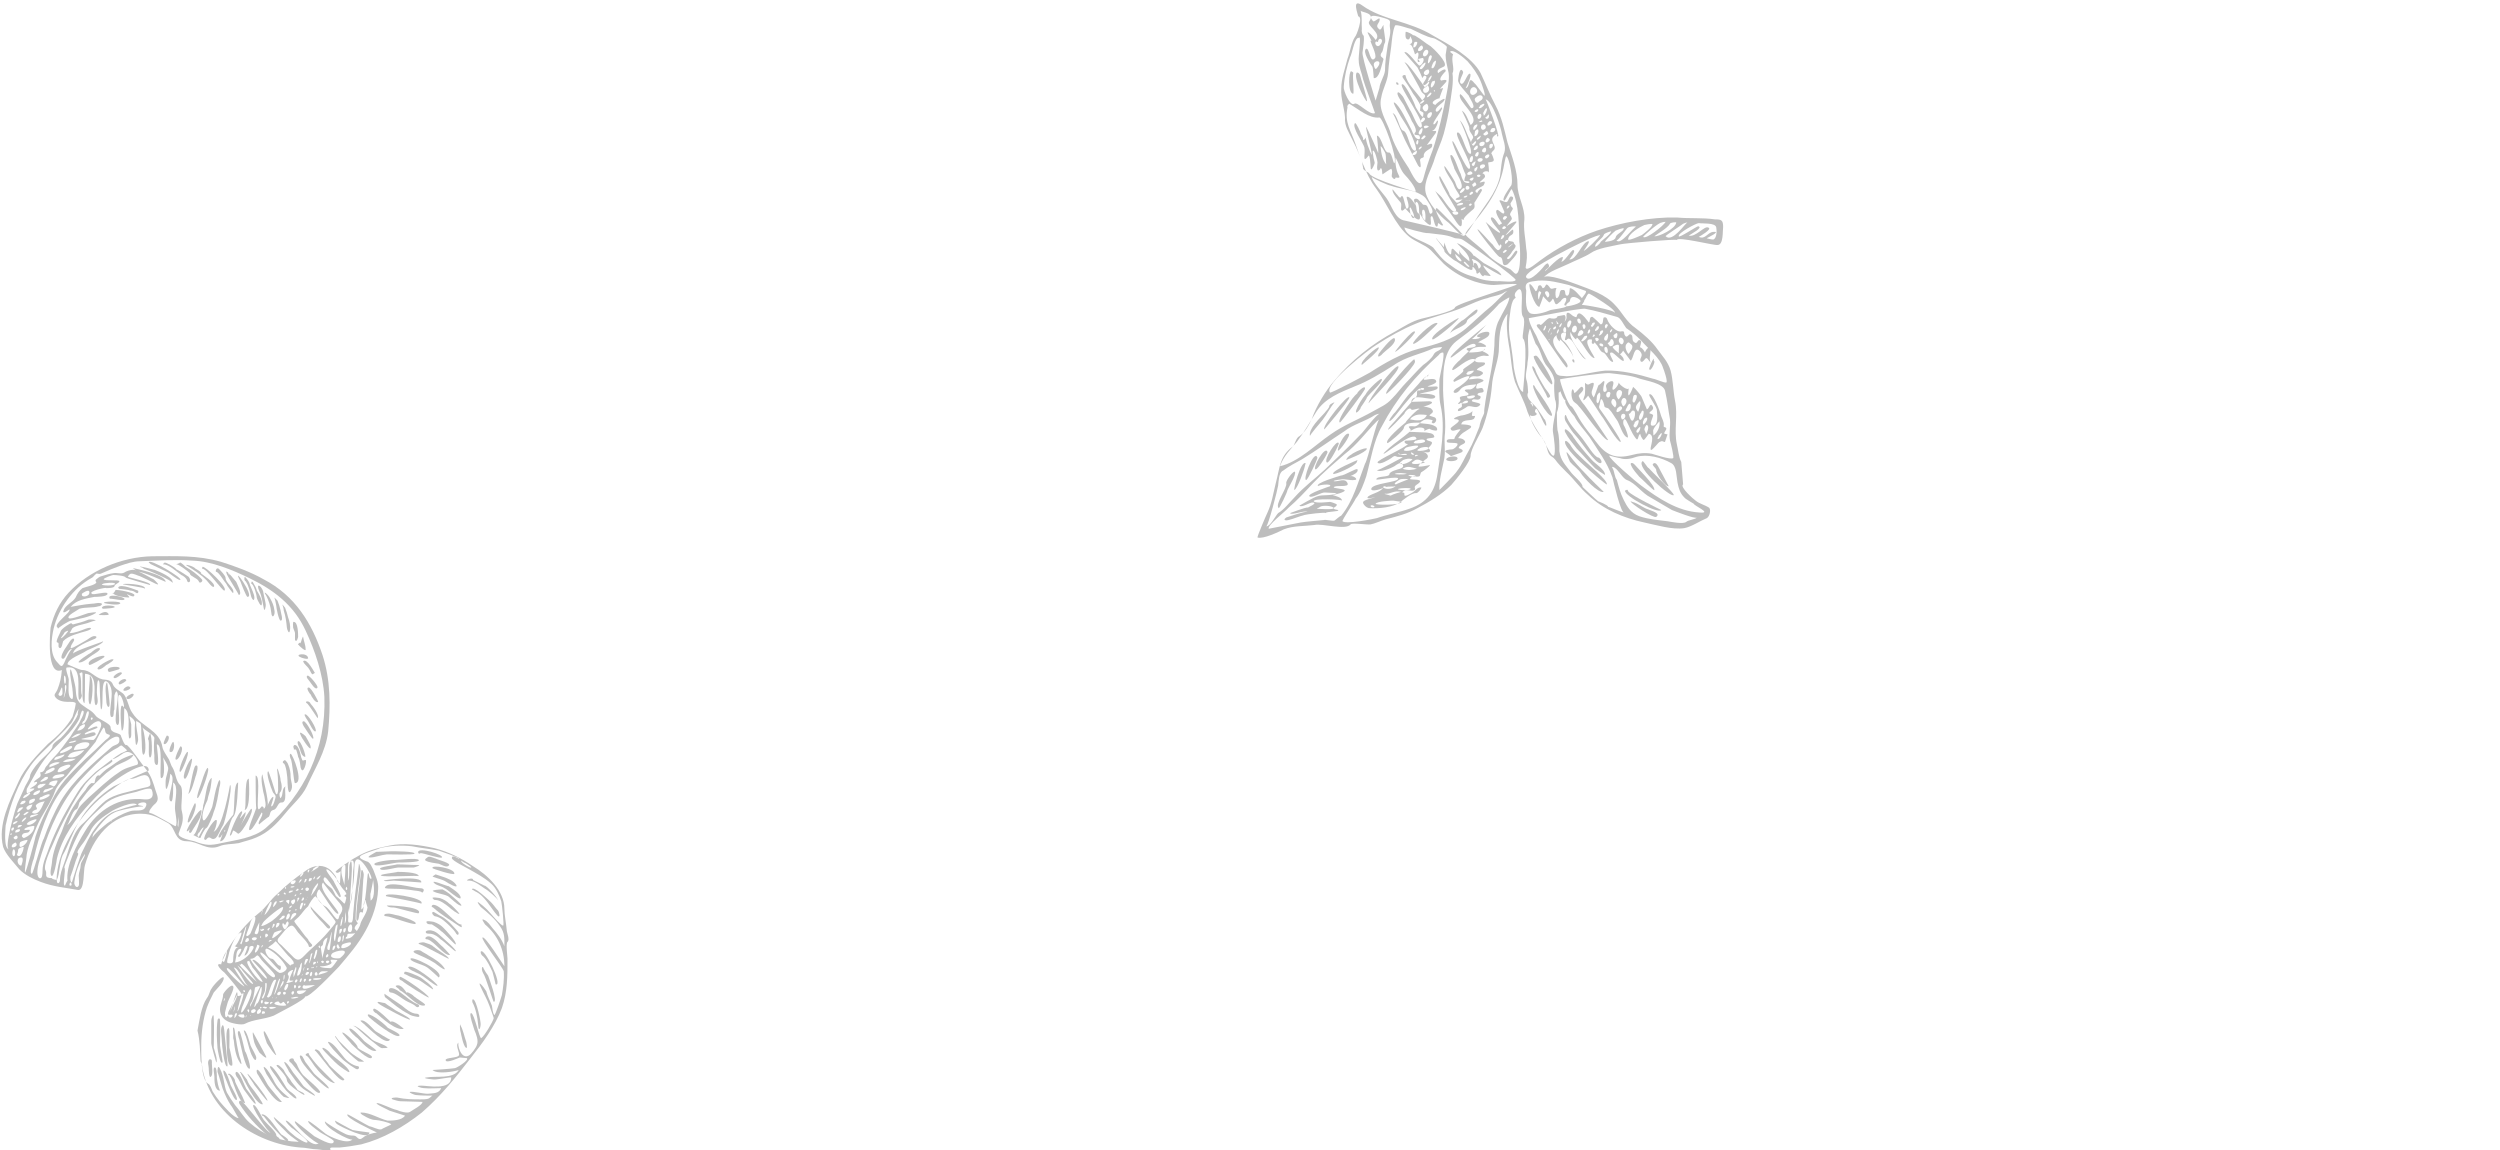 <?xml version="1.0" encoding="utf-8"?>
<!-- Generator: Adobe Illustrator 19.2.0, SVG Export Plug-In . SVG Version: 6.00 Build 0)  -->
<svg version="1.1" id="Calque_1" xmlns:figma="http://www.figma.com/figma/ns"
	 xmlns="http://www.w3.org/2000/svg" xmlns:xlink="http://www.w3.org/1999/xlink" x="0px" y="0px" viewBox="0 0 400 184"
	 style="enable-background:new 0 0 400 184;" xml:space="preserve">
<style type="text/css">
	.st0{fill:#BDBDBD;}
</style>
<path id="a" class="st0" d="M0.5,135.5c0.4,1.2,1.7,2.5,2.6,3.6c0.9,0.9,2.1,1.5,3.4,2c2.1,0.8,3.9,0.9,6,1.3c1.1,0.1,0.8-3.2,1.1-4
	c1.2-4.2,4.2-8.3,9-8.2c1.8,0,2.8,0.7,4.3,1.5c1.3,0.8,0.9,2.9,3,2.9c1.9,0,3.2,1.6,5.2,0.8c0.9-0.4,2-0.3,3.1-0.5
	c0.9-0.3,1.9-0.5,2.8-0.9c1.9-0.8,3.2-2.1,4.6-3.8c1.2-1.5,2.7-2.7,3.5-4.4c1.3-2.9,3-5.5,3.4-8.7c0.4-4.2,0.4-8.3-0.9-12.3
	c-1.7-5.1-4.4-9.5-9.4-12.1c-2.1-1.2-4.6-2.1-6.8-2.8c-3.8-1.1-7.4-0.9-11-0.9c-5,0.1-10.1,2.3-13.4,5.8c-1.5,1.6-2.4,3.5-2.9,5.6
	c-0.1,0.9-0.7,7.9,1.8,6.8c-0.1,1.2-0.3,2.1-0.7,3.1c-0.3,0.7-0.7,0.8-0.3,1.3s1.2,0.7,1.9,0.7c0.3,0,1.5-0.1,1.3,0.4
	c-0.1,0.7-0.3,1.3-0.5,2c-0.9,1.6-2.4,3.1-3.9,4.3c-1.7,1.7-3.8,3.9-4.7,6C1.6,128.1-0.4,131.9,0.5,135.5L0.5,135.5z M0.9,132.1
	c0.7-3.3,2-6.8,4-9.6c1.2-1.7,3.1-3.2,4.6-4.8c0.7-0.7,1.3-1.3,1.9-2c0.5-0.7,0.7-1.6,1.2-2.3c0-0.1-0.3,1.2-0.1,0.8
	c-0.3,0.8-0.7,1.3-1.2,2s-0.9,1.2-1.6,1.9c-0.4,0.3-1.3,0.9-1.3,1.3c0,0.7-1.9,2.1-2.3,2.7c-0.4,0.4-1.3,1.6-1.3,2.1
	c0,0.4-0.8,1.5-0.9,1.9c-0.4,0.8-0.7,1.6-1.1,2.4c-0.3,0.7-2.3,7.5-1.3,7.4C0.5,135.9,0.9,132.4,0.9,132.1L0.9,132.1z M1.8,133.3
	c0.1,0.1,0.1,0.1,0,0.3C1.6,133.6,1.6,133.5,1.8,133.3L1.8,133.3z M2.1,132.4c0.4-0.1-0.1,0.8-0.3,0.4C1.8,132.5,2,132.4,2.1,132.4
	L2.1,132.4z M2.2,135.9c0.3,0,0.3,1.1,0,1.1C1.8,136.9,2,135.8,2.2,135.9L2.2,135.9z M2,135.1c0.1-0.1,0.4-0.3,0.5-0.3
	C3.2,135.5,1.4,136,2,135.1L2,135.1z M2.1,131.7c0-0.1,0.5-0.4,0.7-0.3c0.1,0.1-0.5,0.5-0.7,0.5C2.1,132,2.1,131.7,2.1,131.7z
	 M2.4,133.8c0.4-0.4,0.7,0.5,0,0.5C2.1,134.1,2.1,134,2.4,133.8z M2.5,132.9c0-0.1,0.7-0.4,0.7-0.1s-0.5,0.4-0.7,0.4
	C2.4,133.2,2.4,133.1,2.5,132.9L2.5,132.9z M2.8,130.4c0.1-0.3,0.3-0.3,0.4-0.3c0,0.4-0.8,1.1-0.8,0.8
	C2.5,130.6,2.7,130.5,2.8,130.4L2.8,130.4z M3.3,137.2c0.7-0.1,0.1,1.3,0.1,1.3C2.8,138.5,2.5,137.3,3.3,137.2L3.3,137.2z M2.9,136
	c0-0.3,0.7-0.5,0.9-0.5c0,0.3-0.4,2-1.1,1.3C2.8,136.5,2.9,136.3,2.9,136L2.9,136z M2.9,129.6c0-0.3,0.5-0.5,0.8-0.4
	c0.1,0-0.7,0.8-0.9,0.8C2.7,129.9,2.8,129.7,2.9,129.6L2.9,129.6z M3.2,132h0.3c0.1,0.1-0.5,0.5-0.7,0.4C2.9,132.1,2.9,132,3.2,132
	L3.2,132z M3.3,134.7c0.1-0.1,1.1-0.4,1.1-0.3c0,0.4-0.8,1.2-1.2,1.1C3,135.2,3.2,134.7,3.3,134.7L3.3,134.7z M3.5,128.2
	c0.1,0,0.3-0.1,0.5-0.1c0.4,0.3-0.7,0.8-0.8,0.5C3.2,128.7,3.4,128.3,3.5,128.2L3.5,128.2z M4.2,130.8c0.1,0.1-0.5,0.7-0.7,0.7
	C3.4,131.3,4,130.7,4.2,130.8z M3.6,133.5c0.3-0.4,0.9-0.1,1.1-0.5c0.4-0.5-0.8,0-0.8-0.3s1.6-0.7,1.6-0.5c0,0.9-0.9,1.6-1.7,1.9
	C3.5,133.9,3.4,133.8,3.6,133.5L3.6,133.5z M3.9,127.3c0.1-0.1,0.7-0.4,0.8-0.5C5.4,126.9,3,128.4,3.9,127.3L3.9,127.3z M4.3,129.9
	h0.3c0,0.1-0.7,0.7-0.8,0.5C3.6,130.3,4.3,129.9,4.3,129.9z M4.2,137.4c0.1-1.9,1.1-3.6,1.7-5.2c0.8-1.9,2.3-3.8,2.9-5.6
	c0.3-0.9,1.3-1.9,1.9-2.5c0.8-1.1,1.7-2,2.7-3.1c0.7-0.8,1.3-1.6,1.9-2.3c0-0.1,1.2-2.4,1.3-2.3c0.4,0.3,0,0.9,0.7,1.1
	c0.7,0.1-0.1,0.7-0.4,0.9c-1.1,1.1-2.3,2.2-3.4,3.2c-1.6,1.6-3.5,3.3-4.7,5.5s-2.3,4.3-3.1,6.7c-0.1,0.5-1.5,5.8-1.7,5.8
	C3.9,139.3,4.2,137.5,4.2,137.4L4.2,137.4z M4.3,129.1c0.3-0.3,0.5-0.3,0.9-0.4c-0.1,0.4-0.5,1.1-0.9,0.8
	C4.2,129.3,4.2,129.2,4.3,129.1L4.3,129.1z M4.3,126.2c1.1-1.9,1.9-3.6,3.3-5.3c1.6-1.9,3.9-3.6,5.1-5.9c0.1-0.3,0.3-1.3,0.5-1.3
	c0.5,0-0.1,1.2-0.3,1.5c-0.3,0.8-1.1,1.7-1.6,2.6c-0.9,1.2-1.7,2.4-2.8,3.5c-0.4,0.4-0.7,0.8-0.9,1.1c-0.3,0.3-0.4,0.5-0.5,0.8
	c-0.3,0.4-0.4,0.3-0.7,0.4c0,0,0.3,0.5-0.1,0.8c0,0-1.1,0.7-0.8,0.8c0.1-0.1,0.3-0.1,0.4-0.1c0.3,0.4-1.3,1.1-1.1,1.1
	c0,0,0.7-0.1,0.7,0c-0.1,0.3-1.2,0.8-1.2,0.7C4.2,126.4,4.3,126.4,4.3,126.2L4.3,126.2z M4.6,131.5c0.1-0.1,1.1-0.5,1.2-0.4
	c0.3,0-0.8,1.2-1.5,0.8C4.2,131.8,4.6,131.5,4.6,131.5L4.6,131.5z M5.2,130.4c2.3-0.5-0.4,0.5-0.4,0.4C4.8,130.5,5,130.4,5.2,130.4z
	 M4.8,128c0,0,0.8-0.4,0.8-0.1c0,0.4-0.7,0.7-0.9,0.7C4.6,128.3,4.7,128.1,4.8,128L4.8,128z M5.4,137.4c0.8-3.6,2.3-8.3,4.7-11.3
	c1.6-1.9,3.4-3.8,5.1-5.5c0.8-0.8,2-2.3,3.2-2.7c0.4-0.1,0.7,0,0.7,0.4c0.1,0.9-0.7,0.8-1.2,1.2c-3.1,2.7-6,5.1-8.2,8.7
	c-1.1,1.9-2,4-2.7,6c-0.3,0.3-1.7,5.6-1.9,5.6C4.6,139.8,5.3,137.5,5.4,137.4L5.4,137.4z M5.6,129.6c0.1,0,0.1-0.1,0.3-0.1
	c0.1-0.4-0.5-0.5,0.1-0.9c0.4-0.3,0.8-0.3,1.2-0.4c-0.3,0.1-0.7,2.4-2,1.9C5,129.9,5.5,129.6,5.6,129.6L5.6,129.6z M5.5,126.8
	c0.1-0.1,0.9-0.5,0.9-0.3C6.5,127.1,4.8,127.6,5.5,126.8z M6.2,138.1c1.2-4.1,2.8-8.3,5.5-11.9c1.5-1.9,3.2-3.5,5-5.2
	c0.7-0.5,1.2-0.9,2-1.3c0.3-0.1,0.5-0.5,0.8-0.4c0.1,0.1,0.9,0.7,0.8,0.8c0,0-0.8,0.4-0.9,0.4c-0.5,0.3-1.1,0.7-1.6,1.1
	c-0.4,0.3-2.5,1.9-2.5,1.9s-1.7,1.6-1.9,1.9c-0.7,0.8-1.2,1.7-1.7,2.5c-1.5,2.4-2.8,5-3.8,7.6c-0.4,1.3-1.1,2.4-1.1,3.9
	c0,0.3,0,1.3-0.5,1.1C5.7,140.1,6.1,138.5,6.2,138.1L6.2,138.1z M6.6,125.5c0.1-0.1,0.4-0.1,0.7-0.1c0.1,0.1-0.9,0.9-1.2,0.7
	C5.7,125.7,6.7,125.3,6.6,125.5L6.6,125.5z M6.7,127.5c0.1-0.1,0.9-0.5,1.2-0.4c0.4,0.3-1.6,1.1-1.6,0.8
	C6.3,127.6,6.5,127.5,6.7,127.5L6.7,127.5z M7.1,124.4c0.1-0.1,0.4-0.1,0.5-0.1c0.4,0.4-0.9,0.8-1.1,0.8
	C6.3,124.9,7.3,124.4,7.1,124.4L7.1,124.4z M7.3,126.3c0.3,0,1.1-0.4,1.2-0.3c0.3,0.1-1.3,0.9-1.6,0.8
	C6.9,126.7,7.1,126.3,7.3,126.3L7.3,126.3z M7.3,139.3c-0.5-0.8,0.9-3.6,1.2-4.3c0.7-1.7,1.5-3.4,2.4-5c0.8-1.6,1.7-3.1,2.8-4.6
	c0.7-0.8,1.5-1.6,2.4-2.3c0.4-0.3,1.6-0.9,1.9-1.3c0-0.1-0.1-0.1-0.1-0.3c1.5-0.3,2.1-2,3.5-0.7c0.3,0.3,1.1,1.5,0.4,1.6
	c-0.9,0.3-1.9,0.5-2.8,1.2c-1.7,1.1-3.3,2.7-4.8,4c-0.5,0.5-1.2,1.1-1.6,1.7c-0.3,0.5-1.3,2.6-1.9,2.7c0.4-0.1,0.8-2.3,1.5-2.5
	c0.3-0.1,0.4-0.8,0.5-1.1l1.2-1.6c0.9-1.1,2-2.1,3.1-3.1l1.6-1.2c0.7-0.4,2.3-0.9,2.7-1.6c0.3-0.4-1.3,0.3-1.5,0.4
	c-0.9,0.4-1.7,1.1-2.5,1.6c-0.1,0-1.5,1.2-1.3,1.2c-0.8-0.3-0.8,1.1-0.9,1.2h-0.5c-0.4,0.3-0.7,0.7-0.9,1.1
	c-0.7,0.8-1.2,1.5-1.7,2.3c-0.9,1.3-1.6,2.8-2.1,4.3c-0.7,1.5-1.5,3.4-1.6,5.1c0,0.3-0.4,1.6-0.1,2c0.4,0.5,0.9-2.5,0.9-2.7
	c0.8-3.4,3.1-6.6,5.4-9c1.2-1.3,2.3-2.4,3.9-3.5c0.5-0.4,5.4-3.8,5.4-1.6c0-0.1-5.2,2.3-5.6,2.5c-2.1,1.3-4.3,3.4-5.5,5.6
	c-1.1,1.7-1.7,3.8-2.7,5.5c-0.5,1.2-0.4,2.8-0.9,3.9c0,0-0.8-0.1-0.8-0.3C6.9,140.5,7.6,139.8,7.3,139.3L7.3,139.3z M7.4,123.4
	c0.1-0.1,1.2-0.8,1.3-0.5c0.4,0.4-1.6,1.1-1.6,0.9C7.3,123.7,7.3,123.6,7.4,123.4L7.4,123.4z M7.9,125.3c0.1-0.3,1.1-0.5,1.3-0.4
	c0.1,0-0.4,1.1-0.7,0.9c0.1,0-0.9-0.4-0.8-0.3C7.8,125.5,8,125.3,7.9,125.3L7.9,125.3z M7.9,122.5c0.1-0.3,1.2-0.7,1.6-0.5
	c0.3,0.1-1.7,0.8-1.7,0.8S8,122.7,7.9,122.5L7.9,122.5z M9,124c0,0,1.3-0.3,1.3,0c0,0.4-1.9,0.7-1.9,0.5C8.4,124.3,8.8,124,9,124
	L9,124z M8.6,100.5c0.8-3.2,3.1-6.4,6-8c0.3-0.1,0.5-0.5,0.8-0.7c0.1-0.1,0.4,0.1,0.7,0c1.1-0.5,2.1-0.9,3.2-1.3
	c0.9-0.3,2-0.7,3.1-0.7c2.8-0.1,5.6-0.3,8.4-0.1c3.1,0.1,6.4,1.5,9.1,2.8c3.9,1.9,7.1,4.3,9,8.4c1.5,3.2,2.8,7,3,10.6
	c0.3,8.3-3.1,15.5-9.4,21c-1.9,1.6-4.8,1.9-7.1,2.4c-1.7,0.4-2.5,0.4-4.3-0.3c-0.3-0.1-2.8-0.5-2.5-1.3c0.4-1.2,0.9-1.9,0.5-3.5
	c-0.3-0.9,0.4-3.6-0.3-4.2c-0.7-0.7-0.7-2-1.2-2.8c-0.3-0.4-0.4-1.1-0.7-1.5c-0.3-0.5-0.8-1.2-0.9-1.7c-0.4-2.8-3.4-3.3-4.8-5.5
	c-0.7-0.9-0.8-2.6-1.6-3.2c-0.5-0.4-1.2-0.7-1.5-1.3c-0.3-0.9-1.1-0.8-1.7-0.9c-1.3-0.3-1.9-1.5-3.3-1.5c-0.3,0-2.3-0.9-2.3-0.9
	c0-0.9,2.4-1.7,2.9-2.1c0.4-0.3,2.8-1.1,2.8-1.6c0,0.1-4.8,1.6-4.8,2c0-1.1,2.8-2.1,3.5-2.4c0.5-0.3,0.1-0.5-0.3-0.4
	c-0.4,0.1-0.8,0.5-1.2,0.7s-2.1,1.3-2.4,1.2c0-0.7,0.8-1.2,0.5-1.5s-1.1,1.2-1.2,1.3c-0.1,0.1-1.3,1.9-0.5,1.9
	c0.4,0,0.7-1.6,1.5-1.6c-0.3,0-1.2,1.9-1.3,2.2c-0.4,0.8-0.5,0.7-1.1,0C7.9,104.7,8.2,102.2,8.6,100.5L8.6,100.5z M9,121.1
	c0.1,0,1.3-0.4,1.3-0.4c0.1,0.4-1.3,0.9-1.6,0.9C8.7,121.4,8.7,121.3,9,121.1L9,121.1z M9.1,139.9c0.4-4,3.1-8.4,6-11.3
	c0.9-0.9,1.9-1.7,3-2.4c0.7-0.5,2-1.6,3-1.6c0.8,0,2.3-1.3,2.8,0c0.5,1.5-0.1,1.2-1.5,1.6c-1.7,0.5-4,0.8-5.5,1.9
	c-1.5,1.2-2.5,2.7-3.9,3.9c-1.5,1.5-2,4.1-2.7,6c-0.4,1.1-0.7,1.9-0.7,2.8c0,0.5-0.5,0.8-0.5,0.1C9,140.7,9.1,140.3,9.1,139.9
	L9.1,139.9z M9.5,122.9c0.3-0.3,1.5-0.7,1.7-0.5C11.8,122.7,8.2,124.5,9.5,122.9L9.5,122.9z M9.5,110.8c0.1-0.1,0.3-0.8,0.4-0.8
	s0.1,0.8,0.1,0.9C10,111.6,9,111.4,9.5,110.8L9.5,110.8z M9.9,120.1c0.1-0.1,1.3-0.9,1.6-0.7c0.4,0.4-1.9,1.3-1.9,1.1
	S9.8,120.1,9.9,120.1z M10.3,138.8c-0.1-0.1,1.7-4.4,2.1-5.1c0.9-2,2.6-3.4,4.3-5c1.3-1.2,3.4-1.6,5.1-2c0.4-0.1,2.3-0.9,2.5-0.3
	c0.4,1.1-0.1,1.6-1.2,1.5c-4-0.5-7.5,1.7-9.5,5.1c-1.3,2.1-3.1,5.5-2.8,8c0-0.3-0.4,0.7-0.4,0.7C9.9,141.8,10.6,139.1,10.3,138.8
	L10.3,138.8z M10.8,121.5c0.4-0.1,0.9-0.1,1.3-0.1c-0.3,0.4-2,0.7-2,0.4C10.4,121.7,10.6,121.5,10.8,121.5L10.8,121.5z M10.4,110.4
	c0,0-0.1-0.8,0.1-0.8c0.4,0-0.3,2.3-0.3,2C10.2,111.4,10.4,110.8,10.4,110.4L10.4,110.4z M10.3,108.1c0.3,0,0.3,1.3,0.1,1.3
	S10.2,108.1,10.3,108.1L10.3,108.1z M10.7,106.8c2.6-0.4,1.6,3.3,1.9,5c0.1,0.5,0.5-0.3,0.5-0.5c-0.3-0.9,0.1-2.7-0.4-3.5
	c0,0,0.5-0.5,0.5,0v2.3c0,0.4-0.1,2.2,0.3,2.4c0.1,0.1,0.1-4,0.1-4.7c1.9,0.1,1.5,2.4,1.5,3.8c0,0,0,1.7,0.4,1.1
	c0.3-0.4,0-1.3,0-1.9c0-0.1,0-2.8,0.4-1.7c0.1,0.5,0.1,4.6,0.3,4.4c0.5-0.3-0.3-5.6,1.1-4.3c0.9,1.1,0.5,2.4,0.4,3.8
	c0,0.1-0.3,2,0.3,1.7c0.3-0.1,0.1-0.9,0.3-1.2v-2.2c0,0,0.3-1.2,0.5-0.4c0.3,0.7-0.8,4.8,0,5.1c0.7,0.1-0.3-4.8,0.3-4.8
	c0.4,0,0.9,1.9,0.7,2c0,0-0.1-0.3-0.3-0.3c-0.4,0.1-0.1,4,0,4c0.5,0,0.3-3.6,0.4-3.6c1.1,0.7,0.5,3.5,0.7,4.4c0,0.8,0.4,0.4,0.4-0.1
	v-1.7c0-0.1-0.3-1.1-0.3-1.3c0-0.1,1.1,0.7,0.9,1.2c-0.1,0.9,0,2.1,0.1,3.1c0.1,0.8,0.4-0.3,0.4-0.5c0-0.9-0.4-2.1-0.3-3.1
	c0,0.1,0.5,0.3,0.7,0.5c0.1,0.4,0.1,0.8,0.1,1.2c0,0.8,0.1,1.5,0.1,2.3c0,0,0,2,0.4,1.3s0-3.5-0.3-4.2c0.3,0.4,1.9,1.2,1.9,1.7
	c-0.1,0.9-0.1,1.9,0,2.8c0,0.4-0.1,1.5,0.4,1.5s-0.1-3.3,0-3.3c1.1,0,0.3,5.4,0.7,5.4c0.7,0,0.4-2.8,0.3-3.3
	c0.3,0.5,0.7,1.1,0.8,1.6c0.1,0.5-0.4,1.5-0.4,2.2c-0.1,3.3,0.9-1.1,0.7-1.2c1.2,0.5-0.7,3.9,0.1,4.4c0.5,0.4,0.4-2.7,0.4-3
	c0.9,0.5,0.3,2.7,0.3,3.8c-0.1,0.8,0.5,2.6,0.1,3.2c0,0.1-3.6-2.1-4-2.1c-0.7,0,0.4-1.2,0.5-1.3c0.9-0.7,0.7-1.2,0.3-2.3
	c-0.4-1.3-0.7-2.4-1.6-3.5c-0.3-0.3-2.8-4-3.1-3.8s-0.9-1.6-0.9-1.6c-0.4-0.4-1.6-0.3-1.6-1.2c0-0.7-2-1.3-2.4-1.9
	c-0.7-0.9-1.1-0.9-2-1.6c-1.1-0.7-1.1-1.5-1.2-2.7c0-0.4-0.7-3.2-0.8-3.1c-0.3,0.3,0.3,2.8,0.3,3.3c0,0.1,0.3,2-0.3,1.3
	c-0.5-0.4-0.3-2.1-0.3-2.8C11.1,108.5,10.3,106.9,10.7,106.8L10.7,106.8z M11.1,120.7c0.5-0.5,1.6-0.5,2.4-0.7
	c-0.5,0.7-1.7,1.5-2.7,1.1C10.9,121,11,120.9,11.1,120.7L11.1,120.7z M11.7,118.6c0.1-0.1,0.3-0.1,0.5-0.1c0,0.3-1.2,0.4-1.2,0.4
	C11.1,118.7,11.4,118.6,11.7,118.6L11.7,118.6z M11.3,141.2c0.1,0,0.3,0.5,0,0.5C11,141.8,11.1,141.2,11.3,141.2L11.3,141.2z
	 M11.3,140.2c0,0,0.7-2,0.7-2.1c0.1-0.4,0.3-0.8,0.4-1.1c0.3-0.7-0.1-0.4,0-0.7c0.1-0.5,1.1-1.6,1.3-2c0.3-0.5,0.7-1.1,0.9-1.6
	c0.7-1.2,2-2.1,3.1-2.8c0.5-0.4,3.8-1.9,4.2-1.1c-0.1-0.1-3.5,0.9-4,1.2c-1.2,0.7-2.1,1.7-2.8,2.7c-0.8,1.1-1.3,2.3-1.9,3.5
	c-0.3,0.4-1.7,5-1.7,5C11.1,141.1,11.3,140,11.3,140.2L11.3,140.2z M12.5,117.4c0.1,0,0.4,0,0.5-0.1c-0.4,0.5-1.1,0.7-1.6,0.8
	C11.7,117.8,12.1,117.5,12.5,117.4L12.5,117.4z M11.9,141.1c0.1-0.9,0.4-2,0.8-2.9c0.1-0.3,0.9-1.6,0.9-1.6c0,0.7-0.7,1.2-0.7,1.9
	c0,0.5-0.3,1.1-0.3,1.6c0,0.3,0.1,1.5,0,1.6C12.3,142.3,11.8,141.6,11.9,141.1L11.9,141.1z M12.6,119c0.7-0.4,2.6-0.4,1.2,0.7
	c-0.1,0.1-1.6,0.3-2,0.3C11.9,119.5,12.2,119.1,12.6,119L12.6,119z M12.7,116.3c0,0,0.9-0.7,0.9-0.3c0,0.5-0.7,0.9-1.2,0.9
	C12.2,117,12.9,116.2,12.7,116.3L12.7,116.3z M13.1,118.2c0.3-0.1,2.2-0.4,2.2-0.7c0-0.8-1.5,0.1-1.7,0c-0.4-0.3,2-0.9,2-1.1
	c0-0.5-1.3,0.3-1.5,0.3c-0.4,0,2-2.4,2.1-0.7c0,0.4-0.9,2.4-1.3,2.4c-0.1,0-1.9-0.1-1.7-0.1C13,118.3,13,118.2,13.1,118.2
	L13.1,118.2z M13.3,115.4c0.4,0,0.4-1.6,0.8-1.6c0.4,0-0.3,2.1-0.9,2C13,115.9,13.3,115.4,13.3,115.4L13.3,115.4z M14.6,114.8
	c0.3,0,0.3,0.1,0.1,0.4C14.5,115.1,14.5,115,14.6,114.8z M15.1,133.2c0.8-1.1,1.9-2.6,3.2-3.2c0.4-0.3,4.6-1.2,4.6-0.9
	c0-0.3-0.8-0.1-0.8-0.4s1.8-0.7,1.2,0.4c-0.4,0.9-1.7,0.4-2.5,0.7c-1.3,0.4-2.5,1.1-3.6,1.9c-0.4,0.3-2.4,1.9-2.4,2.4
	C14.8,133.7,14.9,133.4,15.1,133.2L15.1,133.2z M17.8,131.3c0.1,0,0.1,0.1,0,0.1C17.7,131.6,17.7,131.4,17.8,131.3L17.8,131.3z
	 M28.6,130.6V130c0-0.1,0,2.4-0.1,2.3C28.3,132,28.6,130.9,28.6,130.6L28.6,130.6z"/>
<path id="b" class="st0" d="M9.2,102.8c0.4,0-0.1,0.8,0.4,0.9c0.3,0,0.4-0.8,0.5-1.1c0.8-0.9,2.6-1.3,3.6-1.6c1.2-0.3,1.1-0.8,0-0.4
	c-0.8,0.3-1.7,0.7-2.6,0.7c0.1,0,0.4-0.7,0.5-0.8c0.5-0.4,1.3-0.5,2-0.7c0.5-0.1,1.1-0.4,1.6-0.5S14.3,99,14,99.2
	c-0.7,0.3-1.5,0.5-2.3,0.7c-0.3,0-0.1-0.4-0.7,0c-0.5,0.3-1.1,0.7-1.3,1.1C9.8,101,8.7,102.8,9.2,102.8z M10.2,101.4
	c0.1-0.3,0.4-0.4,0.7-0.5c0.1,0.1-0.9,1.2-1.1,1.2C9.5,102.3,10.4,101.2,10.2,101.4L10.2,101.4z"/>
<path id="c" class="st0" d="M9.3,100.6c-0.1-0.1,1.7-1.3,2.1-1.3c1.2-0.3,2.8-0.5,3.9-1.2c0.4-0.3-1.1,0-1.2,0
	c-0.4,0.1-2.8,1.1-3.1,0.8c-0.4-0.4,1.5-1.3,1.7-1.5c1.1-0.3,2.1-0.1,3.1-0.4c0.3,0,0.8-0.4,0.3-0.5s-0.9,0.1-1.5,0.1
	c-1.2,0.1-2.1,0.3-3.3,0.5c0.9-1.1,2.3-1.3,3.8-1.6c0.3,0,2.1,0,2.1-0.5s-2.3,0.3-2.5,0c-0.7-0.4,2.4-1.1,2.3-0.9
	c0.1,0,1.3,0,1.3-0.3c0.1-0.4,0.8-0.5,0.8-0.8s-2.3,0-2.5-0.3C16.5,92.5,18,92,18.1,92c0.4,0,1.9,0.1,2,0.4c0,0.1,3.9,1.2,3.9,1.2
	c0.4-0.4-3.4-1.2-3.5-1.3c-0.1-0.1,0.3-0.5,0.4-0.5c0.4-0.1,1.1,0.3,1.5,0.4c0.9,0.4,1.7,0.8,2.5,1.2c0.9,0.4,0-0.4-0.3-0.7
	c-0.3-0.1-2.1-1.2-2.4-1.2c0.5-0.1,4.3,1.6,4.3,1.6c0-1.2-5.2-2.2-5.2-2.2c0,0.1,0.4,0.3,0.5,0.4c-0.4-0.3-1.5,0-1.9,0.3
	c-0.5,0.3-1.2,0-1.7,0.1c-0.8,0.1-1.3,0.3-2,0.5c-0.4,0.1-0.5,0.3-0.8,0.5c-0.3,0.3,0.1,0.4,0,0.5c-0.1,0.4-1.7,0.7-2.2,0.9
	c-0.5,0.4-0.8,0.8-1.1,1.5c-0.5,0.8-1.6,1.2-1.9,2c-0.4,0.9,0.9-0.1,0.9-0.1c0.4,0.4-2.7,2.4-1.9,2.9L9.3,100.6z M13.1,95
	c0.1-0.1,1.1-0.8,1.2-0.3c0.1,0.8-1.2,0.9-1.2,0.5V95L13.1,95z M16.5,93.4c0.1-0.1,1.9-0.3,1.9,0c0,0.4-2.3,0.3-2.1,0.1
	C16.3,93.5,16.3,93.5,16.5,93.4L16.5,93.4z"/>
<path id="d" class="st0" d="M12.7,106c0.7,0,1.6-0.9,2.1-1.2c0,0,1.6-0.9,1.1-1.1c-0.4-0.1-1.1,0.5-1.3,0.7
	C14.4,104.5,12,106,12.7,106L12.7,106z"/>
<path id="e" class="st0" d="M14.3,106.4c0.1,0.1,2.3-1.1,2.4-1.3C17,104.5,13.5,105.6,14.3,106.4z"/>
<path id="f" class="st0" d="M15.7,107.1c0.4,0.1,1.1-0.5,1.3-0.7c0.1,0,1.9-1.1,0.8-0.9C17.4,105.6,15.1,106.8,15.7,107.1
	L15.7,107.1z"/>
<path id="g" class="st0" d="M15.8,98.4c0.1,0,1.6,0.1,1.6-0.1C17,97.4,15.7,98.4,15.8,98.4z"/>
<path id="h" class="st0" d="M16.5,97.4c0.1,0,2.5-0.1,1.7-0.4c-0.1-0.1-1.9-0.3-1.9,0.3L16.5,97.4L16.5,97.4z"/>
<path id="i" class="st0" d="M16.7,96.5c0.4,0.1,2.1,0.4,2.5,0.1C19.7,96.1,16.1,96.2,16.7,96.5z"/>
<path id="j" class="st0" d="M17.4,107.5c0.1,0.1,1.5-0.4,1.6-0.4C19.9,106.5,16.5,106.5,17.4,107.5z"/>
<path id="k" class="st0" d="M17.8,95.8c0.3,0,2,0.4,2.1,0.1c0.3-0.3-2.1-0.9-2.4-0.4C17.5,95.8,17.5,95.8,17.8,95.8L17.8,95.8z"/>
<path id="l" class="st0" d="M18.3,95.1c0.4,0.3,1.7,0.5,2.3,0.5c0.3,0-0.3-0.5-0.3-0.5c0.1-0.1,1.2,0.7,1.2,0.1
	c0-0.4-2.7-0.9-3.1-0.8c0.3-0.1-0.5,0.9-0.4,0.5C18.2,95,18.2,95.1,18.3,95.1L18.3,95.1z"/>
<path id="m" class="st0" d="M18.3,108.5c0.3,0.1,1.3-0.7,1.2-0.8C19.4,107.2,17.7,108.3,18.3,108.5z"/>
<path id="n" class="st0" d="M19,94.2c0.7,0.1,1.3,0.1,1.9,0.3c0.3,0,0.5,0.1,0.8,0.3c0.4,0.3,0.5-0.1,0.4-0.3
	c-0.4-0.1-2.8-1.2-3.2-0.5C19,94.1,19,94.1,19,94.2L19,94.2z"/>
<path id="o" class="st0" d="M19.1,109.5c0.1,0.1,1.2-0.5,1.1-0.7C19.9,108.3,18.6,109.2,19.1,109.5z"/>
<path id="p" class="st0" d="M19.7,93.5c0.3,0.1,3.5,0.5,3.5,0.7C23.4,93.4,19.3,93.3,19.7,93.5L19.7,93.5z"/>
<path id="q" class="st0" d="M20.2,110.5c0.4-0.1,1.1-0.5,0.3-0.7C19.9,109.9,19.3,110.7,20.2,110.5z"/>
<path id="r" class="st0" d="M20.3,111.8c0.5,0.3,1.5-0.8,0.9-0.8C21.2,110.9,19.9,111.5,20.3,111.8z"/>
<path id="s" class="st0" d="M23,91c0.4,0.1,4.7,1.9,4.6,2.3c0.3-0.9-2.3-1.9-2.8-2.1c-0.4-0.1-2.5-0.7-2.4-0.5
	C22.6,90.8,22.9,90.8,23,91L23,91z"/>
<path id="t" class="st0" d="M24.2,90.3c0.8,0.4,1.7,0.8,2.5,1.2c0.3,0.1,1.7,1.3,2.1,1.3c0.8-0.1-5-3.6-5-2.8
	C24.1,90.2,24.1,90.3,24.2,90.3L24.2,90.3z"/>
<path id="u" class="st0" d="M26.2,119c0.4,0.4,1.3-1.3,0.5-1.3C26.7,117.6,26.1,118.8,26.2,119z"/>
<path id="v" class="st0" d="M26.2,90.3c0.8,0,2.1,1.2,2.8,1.7c0.3,0.1,0.8,0.5,0.9,0.8c0.1,0.7,0.9,0.3,0.3-0.5
	c-0.1-0.1-2-1.3-2-1.2c0.1-0.1-0.9-0.7-1.1-0.8c-0.1,0-0.5-0.3-0.8-0.3C26.4,90.1,25.8,90.3,26.2,90.3L26.2,90.3z"/>
<path id="w" class="st0" d="M27.2,120.3c0.7,0.3,0.8-1.5,0.5-1.6C27.5,118.7,26.9,120.2,27.2,120.3L27.2,120.3z"/>
<path id="x" class="st0" d="M28.1,121.5c0.4,0.4,1.5-1.9,0.8-2.1C28.8,119.4,27.9,121.3,28.1,121.5L28.1,121.5z"/>
<path id="y" class="st0" d="M28.3,90.3c0.3,0,2.1,1.3,2.1,1.5c0,0.4,1.2,0.7,1.4,1.2c0.1,0.5,0.8,0,0.5-0.3c-0.7-0.8-1.7-1.5-2.6-2
	C29.6,90.6,29,90,28.8,90C28.7,90.2,27.9,90.3,28.3,90.3L28.3,90.3z"/>
<path id="z" class="st0" d="M28.8,123.5c0.3,0.1,1.6-3.2,1.2-3.2C29.7,120.3,28.4,123.3,28.8,123.5L28.8,123.5z"/>
<path id="A" class="st0" d="M29.6,124.6c0.4,0,1.3-3.1,1.1-3.2C30.3,121.3,28.9,124.6,29.6,124.6L29.6,124.6z"/>
<path id="B" class="st0" d="M29.9,133c0.1,0.1,0.4-0.3,0.5-0.3c0,0-0.3,0.4-0.1,0.5c0.3,0.3,0.5-0.5,0.7-0.7c0.3-0.5,0.9-1.3,1.1-2
	C33,127.6,29.6,132.8,29.9,133L29.9,133z"/>
<path id="C" class="st0" d="M29.9,90.5c1.1,0.7,2.1,1.3,3.1,2.3c0.3,0.3,0.9,1.2,1.2,1.1c0.5-0.5-2-2.1-2-2.1
	c0.1-0.3-0.9-0.8-0.9-0.8C30.9,90.5,29.3,90.2,29.9,90.5z"/>
<path id="D" class="st0" d="M30.1,131.6c0.5,0,1.6-2.9,1.1-3.1C31.1,128.5,29.7,131.6,30.1,131.6z"/>
<path id="E" class="st0" d="M30.1,127c0.5,0,1.1-2.5,1.2-2.8c0,0.1,0.7-2,0-1.7C30.9,122.6,30.3,127,30.1,127z"/>
<path id="F" class="st0" d="M30.9,133.6c0.1,0,1.2,0.7,1.2,0.4c0-0.1,0.7-1.5,0.9-1.5c0.3-0.1,1.1-2.1,1.2-2.6
	c0.5-1.2,0.7-2.7,0.9-3.9c0.3-0.8,0.1-1.9-0.3-0.5c-0.4,1.1-0.5,2.1-0.8,3.4c0,0.3-1.2,2.8-1.5,2.3c-0.4-0.8,0.4-2.6,0.7-3.2
	c0.1-0.7,0.4-1.3,0.5-2c0-0.1,0.3-1.8,0.1-1.5c-0.8,0.8-0.9,3.2-1.3,4.4C32.6,129.1,31.5,133.7,30.9,133.6L30.9,133.6z M31.9,133.2
	c0-0.1,0.5-0.9,0.7-0.8l-0.8,1.5C31.3,133.8,31.9,133,31.9,133.2L31.9,133.2z"/>
<path id="G" class="st0" d="M31.6,127.7c0.3,0.1,1.9-4.2,1.7-4.7c-0.1-0.7-0.9,1.6-0.9,1.7C32.3,125.1,31.3,127.6,31.6,127.7z"/>
<path id="H" class="st0" d="M32.4,91c0.7,0,3.2,3.6,3.5,3.5c0.7-0.4-3.1-4-3.5-3.8C32.3,90.9,32.3,91,32.4,91z"/>
<path id="I" class="st0" d="M32.7,134.3c0.3,0.3,0.4-0.3,0.7-0.3c0.3-0.1,0.5,0.5,1.1,0.1c0.5-0.5,0.8-1.5,1.2-2.1
	c0.3-0.4,1.6-6.3,1.1-6.4c0,0-1.2,7.2-2.7,7.5c0.3,0,0.8-2,0.5-1.9C34.2,131,32.4,134,32.7,134.3L32.7,134.3z"/>
<path id="J" class="st0" d="M34.6,91.5c0.4,0,1.3,1.6,1.6,1.9c0.1,0.3,1.1,1.6,1.1,1.5c0.3-0.8-1.2-1.6-1.2-2.4
	c0-0.4-0.8-1.2-1.1-1.5C34.6,90.7,34.4,91.5,34.6,91.5L34.6,91.5z"/>
<path id="K" class="st0" d="M35.1,134c0.3,0,0.3-0.4,0.5-0.5l-0.4,1.1c1.1,0.1,1.5-3.3,2.1-3.9c0.7-0.5,0.8-5.5,0.8-5.5
	c-0.8,0.1-0.5,4.4-0.8,5.2C37.2,130.4,34.3,134.1,35.1,134z M36,132.8c0.1,0.1,0,0.3-0.1,0.3C35.9,132.9,35.9,132.8,36,132.8z"/>
<path id="L" class="st0" d="M36.3,91.9c0.1,0.3,2,3.3,1.9,3.3c0.7-0.1-0.4-2-0.4-2.1c-0.1-0.1-1.6-2-1.6-1.6
	C36.2,91.7,36.3,91.8,36.3,91.9z M36.6,91.7c0.1,0,0.1,0.1,0.1,0.3C36.6,91.8,36.4,91.8,36.6,91.7L36.6,91.7z"/>
<path id="M" class="st0" d="M36.8,133.7c0.3,0,0.4-0.7,0.5-0.8s0.8,0.5,0.8,0.5c0.7-0.1,2.7-3.9,2.1-4c-0.1,0-1.6,2.4-1.7,2.7
	c0.3-0.7,0.8-1.5,0.8-2.1c0-0.3-0.9,1.1-0.9,0.9s0.5-0.9,0.3-1.1C38.1,129.8,36.6,133.7,36.8,133.7L36.8,133.7z"/>
<path id="N" class="st0" d="M38.5,93.1c0.1,0.3,0.9,2.4,1.1,2.4C40.9,95.5,36.8,89.9,38.5,93.1L38.5,93.1z"/>
<path id="O" class="st0" d="M39.3,93c0.5,0.7,0.7,1.7,0.9,2.5c0.1,0.3,0.5,0.9,0.5,0.1c0-0.5-0.5-1.5-0.7-2
	c-0.1-0.5-0.4-0.9-0.8-1.3C39.1,92.2,39,92.9,39.3,93L39.3,93z"/>
<path id="P" class="st0" d="M39.1,129.6c1.1,0,0.7-5,0.7-5C39,124.6,39.5,129.6,39.1,129.6z"/>
<path id="Q" class="st0" d="M39.9,132.8c0.5,0.3,1.9-2.9,2-2.8c0.4,0.4-0.9,1.7-0.4,1.9c-0.1,0,1.5-1.3,1.5-1.2
	c0.3-0.4,0.1-0.9,0.7-1.1c0.7-0.1,0.7-1.2,1.3-1.2c1.1,0.1,0.4-2.3,0.7-2.6c-0.7,0.4-0.3,1.3-0.8,1.9c-0.1,0.1-0.3-0.7-0.1-0.9
	c0.4-0.4,0.3-1.3,0.1-1.9c0-0.7-0.8-3.1-0.5-1.2c0.1,0.9,0.1,1.9,0.1,2.7c0,0.1-0.1,1.1-0.4,0.5c-0.1-0.4-1.1-3.6-1.2-3.5
	c-0.4,0.3,0.5,2.8,0.7,3.2c0.1,0.4,0.5,0.5,0.5,0.9c0,0.1-0.4,1.7-0.7,1.5c-0.1-0.1,0.5-1.5,0.3-1.5c-0.3,0-0.9,1.3-0.9,1.5
	c0.3-0.9-0.9-5-0.8-5.1c-0.4,0.4,0.1,2.9,0.3,3.5c0,0.4,0.5,1.7-0.1,2c0-0.3-0.1-0.3-0.3-0.4c-0.1,0.1-0.4,0.5-0.5,0.5
	c-0.5-0.1,0.4-5.4-0.5-5.4c0,0,0,4.8,0.1,5.2C40.8,130,39.6,132.6,39.9,132.8L39.9,132.8z"/>
<path id="R" class="st0" d="M40.2,93.4c0.4,0,0.9,1.9,0.9,2.3c0,0.1,0.8,1.9,0.8,0.8c0-0.7-0.5-1.5-0.8-2c-0.1-0.4-0.3-0.8-0.5-1.1
	C40.2,92.6,40.2,93.4,40.2,93.4L40.2,93.4z"/>
<path id="S" class="st0" d="M41.5,94.6c0.4,0.8,0.5,1.7,0.7,2.7c0.1,0.8,0.4-0.3,0.3-0.7c-0.1-0.7-0.3-1.3-0.4-2
	C41.7,93.5,40.9,93.3,41.5,94.6z"/>
<path id="T" class="st0" d="M42.6,95.3c0.4,0.8,0.7,1.7,0.8,2.7c0.1,1.2,0.7,0.4,0.5-0.4c-0.1-0.7-0.3-1.2-0.7-1.9
	C42.9,95.1,41.9,94.3,42.6,95.3L42.6,95.3z"/>
<path id="U" class="st0" d="M44.2,96.9c0,0.3,0.4,2.4,0.7,2.4c0.5,0,0-1.3,0-1.6c-0.1-0.5-0.3-1.1-0.5-1.6l-0.5-0.5
	C44,95.9,44.1,96.3,44.2,96.9z"/>
<path id="V" class="st0" d="M45.3,122.1c0.5,0,0.7,2.5,0.7,2.8c0,0,0,2.5,0.5,1.7s0-1.6,0-2.3s-0.1-1.3-0.4-2
	c-0.1-0.3-0.3-0.5-0.5-0.7C45.2,121.8,45.2,121.9,45.3,122.1L45.3,122.1z"/>
<path id="W" class="st0" d="M45.4,97.7c0.3,0.9,0.4,1.7,0.5,2.7c0,0.3,0.4,1.3,0.5,0.4c0.1-0.7-0.1-1.5-0.3-2
	c-0.1-0.5-0.3-1.1-0.5-1.6c0,0.1-0.5-0.7-0.4-0.4C45.3,97.1,45.4,97.4,45.4,97.7L45.4,97.7z"/>
<path id="X" class="st0" d="M46.5,121.4c0.3,0.4,0.5,3.9,0.7,3.9c1.5,0-0.4-4.7-0.7-4.7C46.2,120.7,46.5,121.4,46.5,121.4
	L46.5,121.4z"/>
<path id="Y" class="st0" d="M47,119.7c0,0.5,0.1,0,0.4,0.3c0,0,0.3,0.9,0.3,1.1c0.3,0.5,0.3,1.2,0.4,1.7c0.4,1.5,1.1-1.2,0.8-1.2
	c-0.5,0-0.4,0.4-0.7-0.4c-0.1-0.4-0.4-2.1-1.1-2C46.9,119.4,46.9,119.5,47,119.7z"/>
<path id="Z" class="st0" d="M46.9,100.4c0.1,0.4,0.3,0.7,0.3,0.9v1.1c0.3,0.5,0.5-0.5,0.5-0.5c0-0.4,0-2.4-0.7-2.4
	C46.8,99.4,46.9,100.4,46.9,100.4L46.9,100.4z"/>
<path id="aa" class="st0" d="M48,119.9c0.1,0.4,0.3,1.1,0.8,1.2c0.3,0.1-0.7-2.8-1.1-2.5C47.4,118.8,48,119.8,48,119.9L48,119.9z"/>
<path id="ab" class="st0" d="M47.8,103.2c-0.1,0,1.2,1.2,1.1,0.7c0-0.7-0.3-1.3-0.4-2c0-0.3-0.4,0.9-0.4,1.1
	C48.2,102.5,47.4,103.2,47.8,103.2L47.8,103.2z"/>
<path id="ac" class="st0" d="M48.2,105.2c-0.1,0,1.1,0.4,1.1,0.1C49.2,104.3,46.8,104.7,48.2,105.2L48.2,105.2z"/>
<path id="ad" class="st0" d="M48.1,117.6c0.1,0.4,1.5,2.5,1.6,2.1c0.1-0.5-0.5-1.3-0.8-1.9C48.6,117.5,47.7,116.8,48.1,117.6
	L48.1,117.6z"/>
<path id="ae" class="st0" d="M48.6,116.2c0.1,0.1,1.3,2.1,1.5,2c0.3-0.3-1.1-2.8-1.5-2.8C48.1,115.4,48.6,116.2,48.6,116.2z"/>
<path id="af" class="st0" d="M48.9,106.4c0.3,0.3,0.5,0.5,0.7,0.9c0.5,1.1,0.5,0.3,0.8,0.4c-0.1-0.1-1.3-2.5-1.9-1.9
	C48.6,106.1,48.8,106.3,48.9,106.4z"/>
<path id="ag" class="st0" d="M49.3,115.4c0.1,0.1,0.9,1.9,1.2,1.6s-1.3-2.9-1.7-2.7C48.5,114.3,49.3,115.4,49.3,115.4z"/>
<path id="ah" class="st0" d="M49.2,112.6c0.3,0.3,1.6,2.3,1.6,2.3c0.4-0.4-0.8-2-1.1-2.3C49.5,112,48.5,112.2,49.2,112.6L49.2,112.6
	z"/>
<path id="ai" class="st0" d="M49.6,109.1c0.1,0.1,0.9,1.5,1.2,0.9c0.1-0.3-1.3-2-1.6-1.9C48.8,108.3,49.5,108.9,49.6,109.1
	L49.6,109.1z"/>
<path id="aj" class="st0" d="M49.7,111.1c0.1,0.3,0.8,1.5,1.2,1.2c0.1,0-1.1-2.3-1.5-2.3C48.8,110,49.7,111.2,49.7,111.1L49.7,111.1
	z"/>
<path id="ak" class="st0" d="M14.4,112.7c0.3,0.1,0.8-4.4-0.1-4.6C14.6,108.1,13.8,112.4,14.4,112.7z"/>
<path id="al" class="st0" d="M17,112c0,1.3,0.7,1.6,0.5,0.1c0-0.1-0.3-3.1-0.4-2.9C16.7,109.7,17,111.5,17,112L17,112z"/>
<path id="am" class="st0" d="M23.7,118.3c0.3,0.3-0.1,2.8,0.3,2.9c0.5,0,0.3-3.6,0-3.9C24,117.4,23.6,118.2,23.7,118.3L23.7,118.3z"
	/>
<path id="an" class="st0" d="M32.3,170.3c0.9,7.5,8.5,12.7,15.7,13.3c0.9,0,1.9,0.3,2.8,0.3c0.3,0,1.7,0.3,2,0.1
	c0.3-0.1-0.3-0.3,0.3-0.4h1.3c1.1-0.1,2.3-0.3,3.4-0.5c3.5-0.9,6.8-2.8,9.7-5.1c3.1-2.7,5.4-5.6,7.8-8.7c1.9-2.4,3.9-5.1,5-8
	c0.9-2.6,0.9-5.1,0.9-7.9c0-0.4-0.3-2.4,0-2.7c0.4-0.3-0.1-1.5-0.1-1.7c-0.1-1.2-0.4-2.6-0.4-3.6c0-2.9-2.7-5.4-5-6.8
	c-1.9-1.3-3.9-2.3-6.2-2.9c-2.3-0.5-4.8-0.9-7.2-0.4c-2,0.4-3.6,0.8-5.4,1.9c-0.3,0.1-3.3,2.1-3.2,2.3c0.3,0.4,0.7-0.1,0.8-0.1
	l-0.1,1.9c-0.5,0-0.5-0.8-0.7-1.1c-0.5-0.7-0.9-1.2-1.7-1.5c-1.1-0.4-2.3,0-3.2,0.7c-1.6,1.1-3.1,2.3-4.4,3.6
	c-1.1,0.9-1.9,2.3-3,3.1c-2,1.6-4,4-5.2,6.2c0,0.1-0.9,1.9-0.8,2c-1.3-0.3,0.3,1.2,0.5,1.3c0.4,0.4,3,3.5,2.8,3.6
	c0,0-0.7,0.3-0.7,0.1c0-1.2-0.3-0.1-0.5,0.5s-0.7,2.4-1.2,2.9C36,163,36,162.2,36,162c0.1-0.5,0.3-1.1,0.4-1.5
	c0.1-0.5,1.2-2.3,0.9-2.7c-0.3-0.5-1.6,1.1-1.6,1.3c0,0.8-0.5,1.6-0.5,2.4c0,0.8,0.4,1.5,1.2,1.9c0.5,0.3,2.3,0.7,2.8,0.4
	c1.3-0.7,3.1-0.7,4.6-1.3c0.5-0.3,5.4-2.7,5-3.1c0.5,0.5,4.8-4.1,5.4-4.7c1.6-1.9,3.1-3.6,4.3-5.8c1.1-2,1.9-4.3,2-6.6
	c0.1-1.2-0.4-2.1-0.8-3.2c-0.3-0.5-0.3-0.8-0.8-1.2c-0.3-0.1-1.2-0.4-1.3-0.7c-0.3-0.5,3-1.3,3.2-1.5c1.6-0.4,3.4-0.5,5.1-0.3
	c1.5,0.3,2.8,0.4,4.3,0.7c0.3,0.1,3.5,1.2,3.3,1.3c-0.1,0.1-1.2-0.8-1.2-0.1c0,0.4,2.3,1.5,2.8,1.8c1.2,0.7,2.4,1.3,3.5,2.3
	c0.8,0.7,1.3,1.9,1.6,2.8c0.1,0.4,0.5,3.9,0.3,3.9c-0.4,0-2.1-2.1-2.6-2.6c-0.4-0.4-0.9-0.8-1.3-1.1c-0.5-0.3,0.3,0.7,0.3,0.7
	c1.1,0.9,2.3,1.9,3.1,3.1c0.8,1.1,0.7,2,0.7,3.2c-0.4-1.1-1.1-2-1.9-2.9c-0.4-0.5-0.8-1.1-1.3-1.3c-0.7-0.4,0,0.5,0.1,0.7
	c2,1.7,3.1,4,3.1,6.7c-0.3-0.4-3.1-4.9-3.5-4.6c-0.3,0.3,3.2,4.7,3.4,5.4c0.1,1.2-0.1,2.7-0.3,3.8c-0.1,0.4-1.1,3.4-1.2,3.2
	c-0.3-0.3-0.3-1.1-0.4-1.5c-0.3-0.8-0.7-1.5-0.9-2.3c-0.4-0.7-1.6-2.1-0.8-0.5c0.4,0.9,0.9,1.7,1.3,2.8c0.1,0.3,0.7,1.9,0.7,2
	c-0.1,0.5-1.5,2.9-2,3.2c-0.3,0.1-1.1-3.9-1.6-4s0.5,2.6,0.5,2.7c0.3,0.7,0.7,1.7,0.4,2.4c-0.1,0.4-0.9,1.5-1.3,1.7
	c-1.3,0.7-1.9-2-1.6-2.1c-0.7,0.4,0.3,1.7,0,2.1c-0.3,0.4-2.1,0.3-2.1,0.7c0,0.7,2.4-0.5,2.3-0.4c0.1,0,0.9,0.1,1.1,0.1
	c0.4,0.3-1.5,1.5-1.9,1.6c-0.5,0.1-3.5,0.3-3.6,0.3c0.7,0.7,3.3,0.3,4.2,0c-0.9,1.5-3.6,0.9-5.2,1.2c-0.9,0.1,1.3,0.4,1.6,0.3
	c0.3,0,2.4-0.4,2.4-0.3c0,2.1-3.8,1.3-4.8,1.3c-1.3,0,0,0.4,0.4,0.4c0.9,0.1,1.9,0,2.8,0c-0.4,0.9-1.2,0.8-2.2,0.9
	c-0.7,0-2.3-0.4-2.8-0.3c-0.3,0.1,0.8,0.5,0.9,0.5c0.9,0.1,1.9,0.1,2.7,0.1c-0.1,0-0.4,0.4-0.7,0.5c-0.4,0.1-0.8,0.1-1.2,0.1
	c-1.2,0-2.4,0-3.8-0.3c-0.1,0-1.2,0-0.7,0.3c0.4,0.1,0.9,0.3,1.3,0.3c0.3,0,3.5,0.1,3.5,0.1c0,0.5-1.6,1.3-2,1.6s-1.7-0.1-2.1-0.3
	c-0.7-0.1-2.8-1.2-3.2-1.1c-0.4,0.1,1.9,1.1,2,1.2c0.3,0.1,2.5,0.8,2.5,0.8c-0.5,0.8-2.1,0.8-2.8,0.8c-1.3-0.3-2.8-1.3-4.2-1.3
	c-0.4,0,0.3,0.5,0.4,0.5c0.5,0.3,1.2,0.7,1.9,0.7c0.4,0,2.3,0.4,2.5,0.7c0.1,0-1.5,0.7-1.6,0.8c-0.5,0.1-1.3-0.4-1.9-0.5
	c-0.3-0.1-3.5-2-3.5-1.9c-0.5,0.5,4.3,2.7,4.7,2.9c-0.7,0.1-1.6,0.3-2.2,0.8c-0.8,0.7-0.9-0.3-1.5-0.3s-1.1-0.1-1.6-0.4
	c-0.3-0.1-3-1.7-3-1.9c-0.3,0.9,4,3.2,4.4,2.9c-0.8,0.9-3.6-0.4-4.3-0.9c-0.4-0.3-2.8-2.3-2.8-2c0,0.4,1.3,1.3,1.7,1.6
	c0.3,0.3,2.4,1.3,2.4,1.6c0,1.1-3-0.8-3.1-0.8c-0.4-0.3-3.1-2.5-3.1-2.4c-0.4,0.4,3.5,3.8,3.8,3.5c-1.3,1.1-4.3-3.4-5.2-3.6
	c-0.4-0.1,0.9,1.3,1.1,1.3c0.3,0.3,2.3,1.7,2.3,2.1c0,0.5-1.9-0.8-2-0.9c-0.5-0.4-1.1-0.9-1.6-1.5c-0.1-0.1-1.8-1.6-1.8-1.6
	c0,0.5,1.3,1.7,1.7,2.1c0.7,0.8,1.5,1.3,2.3,1.9c-3.1-0.1-5.6-1.1-7.9-3.1c-0.9-0.8-1.5-1.9-2.3-2.8c-0.5-0.7-0.9-1.3-1.3-2
	c-0.5-1.1-0.4-2.5-1.1-3.8c-0.4-0.8-0.4,0.3-0.4,0.5c0.3,0.8,0.5,1.7,0.8,2.6c0.4,1.1,0.8,1.9,1.3,2.7c0.3,0.3,1.2,2.1,1.3,2.1
	c-0.8,0-2.4-1.9-3-2.6c-0.4-0.5-0.9-1.2-1.2-1.7c-0.1-0.3-0.4-1.1-0.7-1.2c-1.2-0.7-1.1-5-1.1-6.2c0-2,0.3-4.2,0.9-6
	c0.3-0.8,0.7-1.6,1.1-2.4c0.4-0.5,1.6-1.6,1.6-2.3s-1.8,1.3-1.9,1.6c-0.4,0.5-0.4,1.1-0.8,1.6c-0.9,1.3-1.2,3.6-1.5,5.2
	c0.4,1.6,0.4,3.2,0.5,4.9L32.3,170.3z M35.8,153c0-0.1,0.4-0.8,0.5-0.8s-0.4,1.9-0.5,1.7C35.5,153.9,35.6,153.3,35.8,153L35.8,153z
	 M35.9,159.8c0.3-0.5-0.1,0.7-0.1,0.3C35.8,160,35.8,160,35.9,159.8z M36.4,154.9c0.4,0,2.5,2.6,2.7,2.9
	C39.1,158.1,35.6,154.9,36.4,154.9L36.4,154.9z M36.6,152.7c0.1-0.7,1.1-3.4,2-3.5c0.3,0-0.9,2.6-1.1,2.1c0,0.1,0.5,0.3,0.7,0.3
	c-0.8-0.1-0.9,1.5-0.9,2.1c0,0.4-0.4,0.5-0.8,0.4C36.1,154.1,36.6,152.9,36.6,152.7L36.6,152.7z M36.7,161.6
	c0.1-0.1,1.2-2.4,1.2-2.4c0.1,0.4-0.5,1.3-0.7,1.8c-0.1,0.4-0.4,0.7-0.5,1.1c-0.3,0.5,0.3,0.1,0.5,0.3c0.1,0.1-0.1,0.5-0.5,0.4
	C36.3,162.5,36.5,161.9,36.7,161.6L36.7,161.6z M37.5,161.3c0-0.1,0.1-0.3,0.1-0.3c0,0.3-0.1,0.8-0.3,0.9
	C37.3,162.1,37.5,161.3,37.5,161.3L37.5,161.3z M37.4,154.8c0.8,0,1.8,2.9,2.3,2.9c-0.5,0-1.2-1.2-1.5-1.6
	C38.1,156,37.4,154.8,37.4,154.8L37.4,154.8z M37.8,162.1c0.3,0-0.1,0.7-0.3,0.8C37.5,162.9,37.5,162.1,37.8,162.1L37.8,162.1z
	 M37.8,153c0-0.3,0.1-1.2,0.7-1.2c0.4,0-0.4,1.1-0.4,1.1c0.1,0.8,0.8-0.8,0.8-0.7c0.1-0.1,0.3-1.1,0.7-0.8c0.1,0.1-0.5,1.5-0.5,1.5
	c0.4,0,0.8-0.9,0.8-1.3c0-0.3,1.1-0.5,0.5,0.4c-0.4,0.8-1.7,1.9-2.8,2C37.6,154.1,37.8,153,37.8,153L37.8,153z M38.6,155
	c0.1,0.3,2,2.3,1.9,2.4c-0.4,0.3-2.5-2.9-2.5-2.9C38.2,154.6,38.3,154.8,38.6,155L38.6,155z M38.1,161.2c0.1-0.3,0.5-2.3,0.8-2.3
	s-0.8,3.1-0.9,2.9C38,161.6,38.1,161.5,38.1,161.2L38.1,161.2z M38.7,162.3H39C39.7,163.5,37,162.3,38.7,162.3z M38.6,154.2
	c0.4-0.1,2.5,2.9,2.5,2.9s-2.8-2.5-2.8-2.8C38.5,154.4,38.5,154.4,38.6,154.2L38.6,154.2z M38.6,150.6c0-0.1,0.7-2.5,0.8-2.4
	s-0.7,2.9-0.8,2.9C38.4,151,38.4,150.9,38.6,150.6L38.6,150.6z M38.9,160.8c0,0,1.1-3.2,1.3-2.4c0.3,0.7-1.3,3.8-1.6,3.6
	C38.5,161.9,38.8,160.9,38.9,160.8L38.9,160.8z M39.2,158.5c0,0.3,0,0.3-0.3,0.1C38.9,158.4,39,158.4,39.2,158.5L39.2,158.5z
	 M39.4,162.4c0.1,0.1,0,0.3-0.1,0.4C39.3,162.7,39.3,162.6,39.4,162.4L39.4,162.4z M39.6,153.8c0.1,0,0.1,0,0.3-0.1
	c-0.1,0,0.4,0.9,0.5,1.1c0.3,0.3,1.8,2.3,1.6,2.3C41.3,157.1,39.2,154.1,39.6,153.8L39.6,153.8z M39.4,150.2c0.3-0.3,0.5,0,0.4,0.3
	C39.4,150.9,39,150.8,39.4,150.2z M39.8,161.5c0.1,0.1,0.1,0.3,0,0.5C39.8,162,39.3,161.5,39.8,161.5L39.8,161.5z M40.1,147.5
	c0-0.1,0.5-0.9,0.7-0.8c0.3,0.3-0.5,2.1-0.7,2.6c0,0.1-0.7,0.8-0.7,0.3C39.6,148.9,40,148.1,40.1,147.5L40.1,147.5z M40.2,160.4
	c0.3-0.4,0.4-1.2,0.5-1.7c0-0.1,0.1-0.7,0.1-0.7s0.8-0.4,0.8-0.1l-1.6,3.2C40,160.8,40,160.7,40.2,160.4L40.2,160.4z M40.1,153.4
	c1.1,0,0.8-1.2,1.6,0c0.3,0.5,2.3,2.3,2.3,2.7c0,0.8-1.2-0.4-1.2-0.4c-0.3-0.3-1.9-2.4-2.4-2.1c-0.1,0.1,2.3,2.4,2.3,2.9
	C42.8,157.2,39.7,153.4,40.1,153.4L40.1,153.4z M40.1,162.4c0.1,0.1,0.1,0.1,0,0.1S40,162.4,40.1,162.4z M40.2,161.7
	c0-0.1,0.5-0.4,0.7-0.1C41.1,162,40,162.4,40.2,161.7L40.2,161.7z M40.5,150c0.3-0.1,0.9,0,0.4,0.4C40.5,150.6,40,150.2,40.5,150
	L40.5,150z M40.5,150.8c0.1,0.1,0.1,0.1,0,0.1C40.4,150.9,40.4,150.9,40.5,150.8L40.5,150.8z M40.9,160.3c0-0.1,0.8-2.4,0.9-2.4
	c0.3,0-0.3,2.8-0.8,2.7C41.2,160.5,40.3,162,40.9,160.3L40.9,160.3z M41.1,151.4c0-0.3,0.1-0.3,0.4-0.1c0.1,0.1-0.4,1.2-0.7,1.1
	C40.7,152.2,41.1,151.4,41.1,151.4L41.1,151.4z M40.8,149.2c-0.1,0,0.7-1.7,0.7-1.6s-0.1,1.2-0.1,1.3
	C41.2,150,40.5,149.2,40.8,149.2L40.8,149.2z M41.2,161.7l0.3-0.3C42.4,161.9,40.7,162.8,41.2,161.7z M41.7,161.1
	c0.4,0-0.1,0.5-0.1,0.1C41.6,161.1,41.6,161.1,41.7,161.1L41.7,161.1z M41.7,152.4c0.5-0.1,2.4,2.4,3,2.8c0.3,0.1,0.3-0.7,0.1-0.7
	c-0.4,0.1-0.9-1.1-1.3-1.1c-0.8,0-1.6-2.1-0.5-1.5s2.2,1.7,2.8,2.8c0.4,0.5-0.9,1.2-1.2,0.9C44.2,155.5,41.2,152.5,41.7,152.4
	L41.7,152.4z M41.7,149.7c0.1,0.1,0.1,0.3,0,0.4C41.6,150,41.6,150,41.7,149.7z M41.9,160c0.3-0.1,0.1,0.8-0.1,0.5
	C41.7,160.4,41.7,160.1,41.9,160z M41.9,151.3c0.5-0.3-0.1,0.4-0.1,0.3S41.9,151.3,41.9,151.3z M42,148.6c0.8,0-0.5,0.8-0.3,0
	C41.9,148.8,41.9,148.8,42,148.6L42,148.6z M42,161.8c0.3,0,0.4,0,0.4,0.3c-0.1,0.1-0.4,0.1-0.5,0.1C41.9,162,41.9,161.9,42,161.8
	L42,161.8z M42.4,158.5c0,0,0.1-1.3,0-1.1c0.7-0.9-0.1,2.9-0.5,2.3C41.9,159.6,42.4,158.7,42.4,158.5z M42.1,147.6
	c0.1-0.3,3.2-2.9,3.2-2.4c0,0.7-1.1,1.6-1.6,2c-0.3,0.3-1.9,1.2-1.9,0.9C41.9,148,42,147.7,42.1,147.6L42.1,147.6z M42,145.5
	c0.1-0.1-0.1,0.8-0.3,0.9C41.9,146.2,41.9,145.7,42,145.5z M42.4,161.1c0.1,0,0.3,0,0.3,0.1c-0.1,0.3-0.5,0.1-0.7,0
	C42.1,161.1,42.3,161,42.4,161.1L42.4,161.1z M42.7,160.3c0.9,0-0.4,0.8-0.4,0.1C42.3,160.3,42.4,160.2,42.7,160.3L42.7,160.3z
	 M42.5,149.4c0.3,0,0.3,0,0.4,0.3c-0.1,0.1-0.3,0.3-0.4,0.3C42.4,149.8,42.4,149.6,42.5,149.4L42.5,149.4z M42.7,145.4
	c0.1-0.1,0.5-1.3,0.7-1.1c0.3,0.3-0.7,1.9-1.1,2.1C42.4,146.1,42.6,145.7,42.7,145.4L42.7,145.4z M42.7,159.4c0.3,0,0.8-3.1,1.5-2.6
	c0,0-0.7,2.1-0.8,2.4C42.8,159.9,42.8,159.5,42.7,159.4L42.7,159.4z M43,148.5c0.4-0.3,0,0.4-0.1,0.4
	C42.7,148.8,42.8,148.6,43,148.5L43,148.5z M43.8,150.9l0.3-0.3c0.1,0,1.7,2,2,2.3s0.9,0.8,0.9,1.2c0,0.3-0.5,0.1-0.5,0.4
	c0,0.1-1.2-1.1-1.3-1.2c-0.7-0.7-1.3-1.3-2.3-1.7C43.2,151.3,43.5,151.2,43.8,150.9L43.8,150.9z M43.2,150.4h0.3
	c0,0.1-0.5,0.3-0.5,0.3C43,150.5,43.1,150.5,43.2,150.4L43.2,150.4z M43.5,161.1c0.1,0,0.5,0,0.7,0.1c0,0-1.1,0.5-1.1,0
	C43.1,161.1,43.2,161.1,43.5,161.1L43.5,161.1z M43.5,160.3c0.4,0-0.3,0.4-0.3,0.4C43.2,160.4,43.2,160.3,43.5,160.3L43.5,160.3z
	 M44.2,144.2c0.3,0-0.3,0.9-0.5,0.9C43.6,145.3,43.8,144.2,44.2,144.2L44.2,144.2z M43.6,159.6c0.1,0.1,0.1,0.1,0,0.1
	S43.5,159.6,43.6,159.6z M43.9,149.2c0.1-0.1,1.3-0.5,1.2-0.3c0,0.1-1.2,1.2-1.5,1.2C43.4,150.2,43.8,149.3,43.9,149.2L43.9,149.2z
	 M43.8,147.8c0.4,0-0.1,0.7-0.3,0.7C43.6,148.5,43.6,147.8,43.8,147.8z M44.2,160.3c0.3-0.1,0.4-0.1,0.5,0.1
	c0.3,0.4,0.4-0.1,0.7-0.1l0.4,0.5C45.8,161.1,43,160.8,44.2,160.3L44.2,160.3z M44.3,157.7c0-0.1,0.3-1.2,0.5-1.1
	c0.1,0-0.8,2.7-0.9,2.5C43.8,159.2,44.3,157.7,44.3,157.7L44.3,157.7z M44.2,159.6c0.1,0,0.1,0.1,0,0.1S44,159.8,44.2,159.6z
	 M44.3,147.7c0,0,0.4-0.1,0.4,0c0.1,0.3-0.3,0.7-0.5,0.7S44.3,147.8,44.3,147.7z M44.6,158.7c0.3-0.1,0.4,0,0.3,0.3
	C44.6,159.5,44,159.1,44.6,158.7z M44.8,149.8c0.4-0.4,1.2-1.7,1.9-1.7c0.4,0,0.9,1.1,1.1,1.2c0.3,0.4,1.6,1.6,1.6,2.1
	c0,0.3,0.9,0,0.4-0.4c0,0-0.5-0.5-0.5-0.7c-0.7-0.7-1.2-1.6-1.9-2.4c-0.5-0.7-0.4-0.4,0.4-1.2c0.5-0.5,0.9-1.2,1.5-1.7
	c0.1-0.3,0.9-1.6,1.2-1.6c0,0,3.2,3.8,3.2,4.1s-0.9,1.2-1.1,1.5c-0.9,1.1-2,2.1-3.1,3.1c-1.2,1.1-1.6,2.1-2.7,0.9l-1.5-1.5
	C44.8,150.9,43.9,150.7,44.8,149.8L44.8,149.8z M44.7,143c0,0.1,0,0.3-0.3,0.3C44.4,143.1,44.4,143,44.7,143z M44.9,157.7
	c0,0,0.4-0.9,0.4-0.8c0.4,0.4-0.7,1.3-0.7,1.5C44.7,158.1,44.9,158,44.9,157.7z M45.1,144.1h0.3c0,0.1-0.8,0.5-0.7,0.1
	C44.9,144.2,45,144.1,45.1,144.1L45.1,144.1z M45,146.8c0.1-0.3,0.3-0.3,0.5-0.3c0.3,0.3-0.5,0.7-0.8,0.7
	C44.7,147,44.9,146.9,45,146.8L45,146.8z M45.3,147.7l0.3,0.3c0.1,0,0.3-0.8,0.5-0.5c0.3,0.3-0.3,1.1-0.5,1.2
	C45.3,148.6,45,147.8,45.3,147.7L45.3,147.7z M45.5,158.7c0.3,0,0.3,0.3,0.1,0.4C45.3,159.3,45.1,158.7,45.5,158.7z M45.5,156
	c0.1,0.1,0,0.7-0.1,0.8C45.3,156.8,45.4,155.7,45.5,156L45.5,156z M45.7,142.9c0,0.3,0,0.3-0.3,0.1
	C45.4,142.9,45.4,142.7,45.7,142.9L45.7,142.9z M45.8,157.5c0.8-0.5-0.1,1.5-0.3,0.8C45.4,158.2,45.7,157.6,45.8,157.5L45.8,157.5z
	 M45.7,141.9c0.1,0.1,0.1,0.3,0,0.3S45.5,142.1,45.7,141.9z M46.1,156c-0.3-0.4,0.7-0.9,0.8-0.8c0,0.1-0.8,1.6-0.5,1.7h0.5
	c0.3,0.1-0.9,0.4-1.1,0.4C46,157,46.4,156.3,46.1,156L46.1,156z M45.9,146.5c0-0.1,0.3-0.5,0.4-0.3
	C46.7,146.8,45.4,147.8,45.9,146.5L45.9,146.5z M46.1,144c0.4-0.1,0.1,0.4,0.1,0.7C46.2,144.5,45.3,144.1,46.1,144L46.1,144z
	 M46.1,160.2c0.4,0-0.1,0.4-0.1,0.4C45.8,160.3,46,160.2,46.1,160.2z M46.5,145.6c0,0.1,0,0.3-0.3,0.3
	C46.2,145.7,46.3,145.6,46.5,145.6z M46.5,142.5h0.4c0.1,0.1-0.7,0.5-0.7,0.3S46.3,142.6,46.5,142.5z M46.6,144.9
	c0.4-0.1-0.4,0.7-0.3,0.3C46.3,145,46.5,145,46.6,144.9z M46.7,146.4c0.1-0.3,0.8-0.5,0.7-0.1c0,0.1-0.9,0.9-0.9,0.9
	C46.4,147.1,46.6,146.7,46.7,146.4L46.7,146.4z M46.9,141.8c0.7,0-0.5,0.4-0.4,0.1C46.6,141.8,46.8,141.8,46.9,141.8L46.9,141.8z
	 M46.9,140.9c0.9-0.3,0.1,0.9-0.3,0.5C46.3,141.3,46.7,140.9,46.9,140.9z M47.3,159.5h0.4c0.3,0.1-1.3,0.5-1.1,0.1
	C46.7,159.7,47,159.5,47.3,159.5z M46.9,158.6c0.3,0,0.1,0.4,0,0.5C46.6,159.3,46.5,158.6,46.9,158.6L46.9,158.6z M46.8,144
	c0.1,0,0.1-0.1,0.3-0.1c0.3,0.1,0,0.8-0.3,0.8C46.5,144.4,46.5,144.1,46.8,144z M47.2,157.6c0.4,0.1,0,0.7-0.1,0.5
	S47,157.6,47.2,157.6L47.2,157.6z M47,155.5c0,0.3,0.3-1.1,0.4-0.7c0.1,0.3-0.3,1.3-0.4,1.5C46.9,156.4,47,155.2,47,155.5L47,155.5z
	 M47.3,145.5c0.5,0-0.1,0.3-0.1,0.1C47.2,145.6,47.2,145.5,47.3,145.5z M47.4,143.1c0,0.1,0,0.3-0.3,0.3
	C47.2,143.2,47.2,143.1,47.4,143.1L47.4,143.1z M47.4,156.7c0.4,0,0.1,0.5-0.1,0.5C47,157.2,47.3,156.7,47.4,156.7L47.4,156.7z
	 M47.7,142.2c0.3,0.3-0.4,0.4-0.4,0.3C47.3,142.5,47.6,142.1,47.7,142.2z M47.8,158.5c0.1,0,1.3-0.1,1.2,0s-0.5,0.5-0.8,0.5
	C47.6,159.3,47.2,158.5,47.8,158.5L47.8,158.5z M48,154.7c0-0.3,0.1-0.5,0.3-0.7c0,0,0,2.1-0.7,2.1C47.4,156.2,47.8,154.8,48,154.7z
	 M47.6,143.7c0.1-0.1,0.3-0.1,0.3,0c0,0-0.3,0.7-0.4,0.5C47.6,144.1,47.6,144,47.6,143.7L47.6,143.7z M48,157.7
	c0.4,0-0.3,0.7-0.3,0.3C47.7,157.7,47.8,157.7,48,157.7z M48,140.8c0.1-0.1,0.3-0.1,0.3-0.1c-0.1,0.3-0.3,0.4-0.4,0.5
	C47.6,141.5,48,140.9,48,140.8L48,140.8z M48.2,144.5c0.1,0,0.1,0,0.3-0.1c0.1,0.1-0.3,1.1-0.4,1.1
	C47.8,145.5,48.1,144.7,48.2,144.5L48.2,144.5z M48.1,142.9c0.5,0-0.4,0.4-0.1,0.1C48,142.9,48.1,142.9,48.1,142.9L48.1,142.9z
	 M48.1,156.6c0.4-0.3,0.1,0.5,0,0.5C47.8,157.3,48,156.7,48.1,156.6z M48.4,139.7c0.5-0.4-0.3,0.9-0.4,0.5
	C48,140.1,48.2,139.9,48.4,139.7L48.4,139.7z M48.5,142.1c0,0.1,0,0.3-0.3,0.3C48.2,142.3,48.2,142.1,48.5,142.1z M48.4,155.9
	c0.1,0,0.1,0.1,0,0.1C48.2,156.2,48.2,156.1,48.4,155.9L48.4,155.9z M48.5,143.6c0.4,0-0.1,0.8-0.3,0.4
	C48.4,143.9,48.4,143.5,48.5,143.6z M48.8,157.7c0.5,0,1.1-0.1,1.6-0.1c-0.1,0.1-2,1.1-2,0.3C48.5,157.7,48.6,157.5,48.8,157.7
	L48.8,157.7z M48.6,154.9c0.3-0.7-0.1,0.7-0.1,0.4C48.5,155.1,48.6,155,48.6,154.9L48.6,154.9z M48.8,144.5c0.1,0.1,0.1,0.3-0.1,0.4
	C48.5,144.8,48.6,144.7,48.8,144.5L48.8,144.5z M48.8,156.6c0.4,0,0,0.5-0.1,0.5C48.5,157,48.6,156.6,48.8,156.6L48.8,156.6z
	 M48.9,153.5c0.1-0.1,0.3-0.1,0.4,0c0,0.1-0.5,0.9-0.5,0.9C48.6,154.3,48.8,153.7,48.9,153.5L48.9,153.5z M48.8,140.7
	c0.1-0.1,0.1-0.1,0.3,0c-0.1,0.1-0.1,0.4-0.4,0.5C48.6,141.1,48.8,140.9,48.8,140.7L48.8,140.7z M49.2,155.5c0.7,0-0.3,0.8-0.3,0.4
	C48.8,155.9,49,155.5,49.2,155.5L49.2,155.5z M49.2,142c0.3,0.1,0.3,0.3,0.1,0.5C48.9,142.8,48.6,142,49.2,142L49.2,142z
	 M49.2,154.9c0.5-0.1-0.1,0.7-0.1,0.1L49.2,154.9z M49.2,143.6c0-0.1,0.1-0.1,0.1-0.1c0-0.1-0.4,0.7-0.4,0.5
	C49,143.9,49.2,143.7,49.2,143.6L49.2,143.6z M49.3,139.2c0.4-0.3,0.1,0.4,0,0.4C49.2,139.6,49.2,139.3,49.3,139.2L49.3,139.2z
	 M49.6,156.6c0.5,0,0,0.5-0.1,0.4C49.3,157,49.4,156.6,49.6,156.6L49.6,156.6z M49.7,152.8c0-0.1,0.1-0.3,0.3-0.3
	c0,0-0.4,1.6-0.5,1.6S49.7,153,49.7,152.8L49.7,152.8z M49.6,140.5h0.3c0,0.3-0.1,0.4-0.4,0.5C49.3,141.2,49.4,140.5,49.6,140.5
	L49.6,140.5z M49.8,155.5c0.3-0.1,0.1,0.8-0.1,0.7C49.4,156.1,49.7,155.5,49.8,155.5L49.8,155.5z M50,142.5c0-0.1,0.9-1.5,0.9-1.1
	s-0.9,1.7-1.2,2C49.7,143.5,50.1,142.4,50,142.5L50,142.5z M50.1,154.7c0.5,0-0.4,0.4-0.3,0.1C50,154.8,50.1,154.8,50.1,154.7
	L50.1,154.7z M50.1,139c0,0,0.9-0.7,0.9-0.3c0,0-1.2,0.9-1.2,0.7C50,139.3,50.1,139.2,50.1,139L50.1,139z M50.9,156.5h0.5
	c0.1,0.3-1.5,0.4-1.3,0.1C50.3,156.5,50.5,156.5,50.9,156.5L50.9,156.5z M50.2,153.9h0.3c0.3,0.1-0.5,0.7-0.4,0.3
	C50.1,154,50.2,154,50.2,153.9L50.2,153.9z M50.3,152.9c0.1-0.3,0.1-0.8,0.3-0.9c0.5-0.5-0.3,2.1-0.4,1.3
	C50.2,153.2,50.2,153.1,50.3,152.9L50.3,152.9z M50.5,155.6c0-0.4,0.7,0.5,0,0.5C50.3,156,50.3,155.7,50.5,155.6L50.5,155.6z
	 M50.3,140.3c0.3-0.3,0,0.4-0.1,0.4C50.1,140.7,50.1,140.5,50.3,140.3L50.3,140.3z M50.8,142.7c0-0.1,0.1-0.3,0.3-0.4
	c0.4,0.5,2.5,4.1,3,3.9c0.5-0.3-3.5-4-2.4-5c-0.1,0,2.1,2.7,2.3,2.9c0.8,0.9,1.1,1.3,0.3,2.4c-0.1,0.3-0.1,0.8-0.5,0.5
	c-0.5-0.5-0.9-1.3-1.6-1.9C51.3,144.7,50.3,143.5,50.8,142.7L50.8,142.7z M50.7,154.6c0.1,0,0.1,0.1,0,0.1
	C50.5,154.9,50.5,154.7,50.7,154.6L50.7,154.6z M50.8,153.8c0.1,0.1,0.1,0.1,0,0.3C50.7,154.1,50.7,153.9,50.8,153.8z M50.8,140.4
	c0,0,0.5-0.4,0.5-0.3s-0.5,0.9-0.7,0.5C50.8,140.6,50.8,140.4,50.8,140.4L50.8,140.4z M51.6,155.4h0.8c0.3,0.1-1.2,0.5-1.2,0.5
	C50.7,156.2,51.1,155.4,51.6,155.4L51.6,155.4z M51.1,151.3c0.1-0.1,0.1,0.3,0.1,0.4C51.1,151.7,50.8,151.4,51.1,151.3L51.1,151.3z
	 M51.5,154.6c0.4,0,0.9-0.1,1.3-0.3c0.5-0.3,0.1-0.3,0.1-0.7c0-0.1,0.9,0,1.1,0c-0.3,0.4-0.7,1.1-1.1,1.3c0,0-1.7,0-1.7-0.3
	C51.2,154.6,51.3,154.6,51.5,154.6L51.5,154.6z M51.6,153.7c0.3,0.1,0.3,0.3,0,0.4C51.3,153.9,51.3,153.8,51.6,153.7L51.6,153.7z
	 M51.7,150.9c0-0.4,0.4-0.8,0.7-0.9c0,0.3-0.9,3.2-0.8,3.4c0,0-0.3-2-0.3-1.9C51.5,151.3,51.7,151.3,51.7,150.9L51.7,150.9z
	 M51.9,140.4c0.3-0.4,2.3,3.1,2.4,3.1c0.8,0.3-0.9-2.3-0.9-2.5c0-0.1-1.6-2-1.1-1.9c0.5,0,1.9,1.9,2,2.3c0.3,0.5,0.5,0.8,0.9,1.2
	c0.5,0.8,0,0.3-0.1,0.8c0,0,0.3,0,0.3,0.3c-0.1,0.3-0.1,0.7-0.3,0.9c-0.4-0.4-0.9-0.9-1.3-1.2c-0.1,0-0.5-1.1-0.8-1.3
	C52.5,141.7,51.4,140.9,51.9,140.4L51.9,140.4z M52.4,153.7c0.3,0,0.4,0.1,0.1,0.4C52.1,154.2,52,153.7,52.4,153.7L52.4,153.7z
	 M52.5,152.7c0.1,0.3,0,0.4-0.3,0.5C52,153,52.4,152.5,52.5,152.7L52.5,152.7z M52.7,150.6c0-0.1,0.3-1.5,0.4-1.5
	c0,0-0.3,2.9-0.4,2.9C52,152.1,52.6,150.9,52.7,150.6L52.7,150.6z M53.1,152.6c0.4-0.5,3.5-1.1,1.3,0.7
	C54.1,153.4,52.5,153.4,53.1,152.6L53.1,152.6z M53.5,151.3c0.4-0.1-0.1,0.9-0.3,0.7C53.2,151.8,53.2,151.4,53.5,151.3z M53.7,148.3
	c0-0.1,0.1-0.3,0.3-0.4c0.1,0-0.4,2.7-0.4,2.7C53.2,150.3,53.6,148.7,53.7,148.3L53.7,148.3z M54.1,151.1c0,0,0.3,0.7,0.3,0.5
	C54,152.2,53.6,151.1,54.1,151.1L54.1,151.1z M54.4,149.8c0.3,0,0.1,1.1-0.3,0.9C53.9,150.7,54.1,149.8,54.4,149.8z M54.3,148.9
	c0-0.1,0.1-0.3,0.3-0.3c0.4,0-0.3,1.1-0.3,0.7V148.9z M54.7,147c0-0.1,0-0.3,0.1-0.3c0.1,0.1-0.1,1.5-0.3,1.5
	C54.4,148,54.6,147,54.7,147L54.7,147z M54.8,151.1c0.1-0.1,1.1-0.4,1.3-0.3c0.4,0.4-1.3,1.2-1.5,0.8
	C54.6,151.5,54.6,151.3,54.8,151.1L54.8,151.1z M54.8,150c0-0.1,0.1-0.3,0.1-0.3c0.3-0.3,0,0.9,0,0.8
	C54.6,151.1,54.9,149.9,54.8,150L54.8,150z M54.9,138.5c0.1,0,0.1-0.1,0.3-0.1s-0.1,2.8-0.1,3.2C55,140.9,54.2,139.3,54.9,138.5
	L54.9,138.5z M55,148.6c0.1,0,0.1-0.1,0.3-0.1c0.1,0.1,0,0.7-0.3,0.7C54.9,149,54.9,148.8,55,148.6z M55.3,146c0-0.3,0-0.4,0.1-0.7
	c-0.3,0.5,0.3,2-0.3,2.5C55.2,147.9,55.2,146.3,55.3,146L55.3,146z M55.4,149.9c0.3,0,0-0.5,0.4-0.5c0.1,0,1.3,0,1.3-0.3
	c-0.1-0.5-0.5-0.3-0.3-0.8c0.1-0.3,0.4-0.4,0.5-0.7c-0.1,0.3-0.4-0.5-0.4-0.5c0-1.3,0.1-2.7,0.3-3.9c0.1-1.3,0.4-2.6,0.5-3.9
	c0-0.4-0.3-1.6-0.3-0.8c-0.3,2.5-0.7,5.1-0.9,7.8c0,0.1,0,1.3-0.3,1.3c-0.4,0-0.5,0.1-0.5-0.4c0.1-0.7-0.1-1.1,0-1.9
	c0,0.1,0.1,0.8,0.1,0.9c-0.1-0.1,0.4-2.4,0.4-2.7c0.3-1.6,0.5-3.1,0.5-4.6c0-3.9,3.1,1.5,2.7,1.7c-0.4,0.1-0.3-0.9-0.5-0.9
	s-0.3,5.8-1.1,5.8c0,0,0.3-3.9,0.3-4.4c0-0.4,0.1-0.8,0.1-1.2c0-0.3-0.3-1.1-0.4-0.5c-0.1,0.7-1.1,7.8-0.7,7.9
	c0.4,0.1,0.3-1.2,0.5-1.3c0.3-0.3,0.4,0.4,0.5-0.3c0.1-0.3,0-1.6,0.4-1.7c-0.1,0,0.3,1.1,0.3,1.2c-0.1,0.9-0.8,1.7-1.1,2.5
	c-0.1,0.7-0.9,1.7-1.3,2.1c-0.3,0.3-0.7,0.4-1.1,0.4C55.3,150.4,55.3,149.9,55.4,149.9L55.4,149.9z M55.4,141.9
	c0.1-0.1,0.3,0.5,0,0.5C55.3,142.3,55.3,142.1,55.4,141.9z M55.7,138.5c0-0.4,0.1-0.9,0.7-0.8c0.4,0.1,0.1,1.5,0.1,1.7
	c0,0.3-0.1,5.2-0.5,5.2c-0.1,0,0.3-4.7,0.3-5.4c0-0.3,0-2.1-0.3-1.1c-0.3,0.8,0.1,2.3-0.4,2.9C55.8,140.9,55.6,139.1,55.7,138.5
	L55.7,138.5z M55.8,148.2c0.7-1.2,0.8,1.6-0.1,0.8C55.6,148.8,55.7,148.3,55.8,148.2L55.8,148.2z M59.3,142.9c0,0,0.4-1.9,0.4-2.1
	c0.1,0.8,0.4,2.8-0.4,3.3C59.3,144.1,59.2,142.9,59.3,142.9L59.3,142.9z M74.5,138.1c0.1,0.1,0.9,0.5,0.9,0.7s-1.8-0.8-1.6-1.1
	C74.1,137.9,74.2,138,74.5,138.1L74.5,138.1z"/>
<path id="ao" class="st0" d="M33.4,170.9c0,0,0,1.9,0.4,1.3c0.3-0.3,0.1-1.6,0.1-2c0-0.3,0.1-0.8-0.4-0.7
	C33.1,169.9,33.4,170.5,33.4,170.9z"/>
<path id="ap" class="st0" d="M33.8,166.9c0,0.4,0.8,3.1,0.8,3.1c0.3-0.4-0.3-1.9-0.4-2.4c0-1.6,0.1-3.1,0-4.7c0-1.1-0.4,0-0.4,0.5
	L33.8,166.9L33.8,166.9z"/>
<path id="aq" class="st0" d="M34.3,172.2c0,0.7,0,2.3,0.9,2.3c-0.3-0.7-0.4-1.3-0.5-2c0-0.3,0-1.7-0.3-1.7
	C34,170.7,34.3,171.9,34.3,172.2L34.3,172.2z"/>
<path id="ar" class="st0" d="M34.8,167.7c0,0.1,0.4,2.7,0.8,2.3c0.1-0.1-0.4-2.4-0.4-2.8c0-1.3,0.1-2.7,0-4c0-0.4-0.4-0.3-0.4,0.1
	C34.6,164.8,34.7,166.4,34.8,167.7L34.8,167.7z"/>
<path id="as" class="st0" d="M35.5,166.7c0,0.4,0.4,4.3,0.9,3.9c0.1,0-0.5-5.2-0.5-5.6c0,0.1-0.1-1.5-0.4-0.8
	C35.2,164.7,35.5,166,35.5,166.7z"/>
<path id="at" class="st0" d="M36.3,173.1c0.1,0.3,1.1,2.9,1.5,2.9c0.5,0-0.8-2.1-0.9-2.4c-0.1-0.4-0.7-2.3-1.1-2.3
	C35.5,171.2,36.2,172.9,36.3,173.1L36.3,173.1z"/>
<path id="au" class="st0" d="M36.3,167.6c0,0.4,0,3.1,0.8,2.9c0.3,0-0.3-2.5-0.4-2.9c0-0.4,0.1-3.1-0.1-3.1
	C36,164.5,36.3,167.2,36.3,167.6L36.3,167.6z"/>
<path id="av" class="st0" d="M36.8,172.2c0.5,0.5,1.3,4.3,2.4,4.3c0.1,0-0.9-2.1-1.1-2.4c-0.1-0.3-0.5-0.9-0.5-1.2
	c0-0.4-1.1-1.6-1.1-0.9C36.7,171.9,36.7,172,36.8,172.2L36.8,172.2z"/>
<path id="aw" class="st0" d="M37.4,166.4c0.1,1.1,0.3,2.4,0.8,3.3c0.7,1.3,0.4,0,0.1-0.7c-0.3-1.2-0.5-2.4-0.7-3.8
	c-0.1-1.1-0.4-0.9-0.3-0.4C37.4,165.5,37.2,166,37.4,166.4L37.4,166.4z"/>
<path id="ax" class="st0" d="M37.9,172.3c0.4,0.5,0.7,1.3,1.1,2c0.1,0.1,1.7,2.5,1.9,2.3c0.1-0.4-1.2-2-1.5-2.4
	c-0.3-0.5-0.9-2.4-1.5-2.7C37.4,171.5,37.9,172.4,37.9,172.3L37.9,172.3z"/>
<path id="ay" class="st0" d="M38.3,166.3c0.1,0.4,0.9,4.7,1.6,4.7c0.4,0-0.5-2.7-0.7-2.8c-0.1-0.3-0.7-3.2-0.9-3.2
	C37.8,164.8,38.2,166.1,38.3,166.3z"/>
<path id="az" class="st0" d="M38.3,176.6c1.2,1.9,2.7,3.5,4.4,5c0.3,0.3,0.7,0.4,1.1,0.5c0,0,0.7,0.4,0.8,0.3
	c0.4-0.4-0.4-0.4-0.4-0.8c0-0.5-1.6-1.9-1.9-2.3c-0.4-0.4-1.2-2.4-1.7-2.5c-0.7-0.1,2.4,4.6,2.7,4.4c-0.4,0.4-4.3-5.1-4.8-5.1
	C38.2,176.2,38.2,176.3,38.3,176.6L38.3,176.6z"/>
<path id="aA" class="st0" d="M38.6,171.9c0.4,0.8,2.3,4.8,3.4,4.8c0.3,0-1.5-2.4-1.6-2.5c-0.4-0.5-0.7-0.9-0.9-1.5
	c0,0.1-1.1-1.6-1.1-1.1C38.5,171.6,38.6,171.8,38.6,171.9z"/>
<path id="aB" class="st0" d="M39.3,165.7c0.3,0.9,0.5,1.9,0.8,2.7c0,0.1,0.8,1.9,0.9,0.9c0.1-0.3-0.8-1.7-0.9-2
	c-0.1-0.3-0.7-2.7-1.1-2.4C39,164.9,39.3,165.9,39.3,165.7z"/>
<path id="aC" class="st0" d="M40.7,173.6c0.1,0.1,2.1,2.8,2.1,2.5c0-0.5-3.1-4.4-3.2-4.3C39.5,171.9,40.7,173.5,40.7,173.6
	L40.7,173.6z"/>
<path id="aD" class="st0" d="M40.6,166.4c0.1,0.7,0.5,1.3,0.9,2c0,0,1.2,1.2,1.1,0.7c-0.1-0.3-2.1-3.9-2.1-3.9
	C40.3,165.1,40.6,166.5,40.6,166.4L40.6,166.4z"/>
<path id="aE" class="st0" d="M41.3,172c0.4,0.7,2.7,4.7,3.8,4.3c0,0-2.1-2.4-2.3-2.8c-0.4-0.7-0.8-1.5-1.3-2.1
	C40.9,170.7,41,171.7,41.3,172L41.3,172z"/>
<path id="aF" class="st0" d="M42.2,178.6c1.1,1.5,2.3,2.7,3.5,3.9c0.1,0.1,0.5,0.1,0.4-0.1c-0.1-0.3-0.8-0.7-1.1-0.9
	c-0.5-0.5-2.1-3.2-3-3.2C41.8,178.2,41.8,178.5,42.2,178.6L42.2,178.6z"/>
<path id="aG" class="st0" d="M42.6,171.8c0.5,0.8,1.1,1.7,1.6,2.4c0.4,0.4,0.7,0.9,1.2,1.3c0.3,0.1,1.1,0.3,0.8,0.1
	c-1.1-0.9-1.9-1.6-2.5-2.9c-0.4-0.7-0.8-1.5-1.3-1.9C41.8,170.3,42.7,171.9,42.6,171.8L42.6,171.8z"/>
<path id="aH" class="st0" d="M42.7,166.9c0,0,1.3,2.1,1.5,1.9c0-0.1-1.6-3.6-1.9-3.8C41.9,164.9,42.7,166.8,42.7,166.9L42.7,166.9z"
	/>
<path id="aI" class="st0" d="M43.7,171.6c0.7,0.9,1.3,2,2.1,2.9c0.4,0.4,0.8,0.8,1.2,1.1c0.8,0.5,0.3-0.3,0-0.5
	c-0.4-0.4-0.8-0.5-1.2-1.1c-0.3-0.5-2-3.4-2.5-3.4C42.9,170.5,43.7,171.6,43.7,171.6L43.7,171.6z"/>
<path id="aJ" class="st0" d="M44.4,170.7c0.4,0.4,1.5,1.6,1.5,2.1s1.1,1.3,1.5,1.6c0,0,1.5,1.1,1.3,0.7c-0.1-0.4-1.1-0.5-1.2-0.9
	c-0.3-0.5-0.8-0.9-1.1-1.5c-0.3-0.4-0.7-0.9-0.9-1.3c-0.1-0.3-0.4-0.5-0.7-0.8S44,170.3,44.4,170.7L44.4,170.7z"/>
<path id="aK" class="st0" d="M46.2,171.4c0.7,0.9,1.3,2,2.3,2.8c0.1,0.1,2,1.3,1.9,1.1c-0.1-0.4-1.5-1.1-1.9-1.6
	c-0.5-0.7-1.1-1.5-1.6-2.1c-0.3-0.4-0.7-1.2-1.2-1.6C45,169.5,46.2,171.2,46.2,171.4L46.2,171.4z"/>
<path id="aL" class="st0" d="M46.5,170c0.3,0.1,4,5.5,4.7,4.8c0.3-0.3-2.5-2.5-2.8-2.9c-0.4-0.5-0.7-1.1-0.9-1.6
	c-0.1-0.3-0.5-0.5-0.5-0.8C46.9,169.1,45.8,169.5,46.5,170L46.5,170z"/>
<path id="aM" class="st0" d="M48.2,169.7c0.5,0.9,1.3,1.7,2,2.5c0.3,0.3,2.4,2.3,2.4,1.9c0-0.4-2.1-2-2.4-2.4l-1.2-1.6
	c-0.3-0.3-0.5-1.1-0.8-1.2C47.6,168.7,48.4,170,48.2,169.7z"/>
<path id="aN" class="st0" d="M49,168.9c0.4,0.1,1.2,1.6,1.6,2c0.5,0.7,2.1,2.4,3,2.4c0,0-2-2-2.3-2.3c-0.5-0.5-1.1-1.2-1.6-1.9
	c-0.1-0.1-0.3-0.4-0.3-0.5C49.5,168.3,48.6,168.7,49,168.9L49,168.9z"/>
<path id="aO" class="st0" d="M50.4,168.1c0.3,0,4.2,5.8,4.7,4.6c0-0.1-2.4-2.1-2.5-2.4c0-0.1-0.7-0.9-0.7-0.9l-0.8-1.2
	C50.4,167.6,50.3,168.1,50.4,168.1L50.4,168.1z"/>
<path id="aP" class="st0" d="M52.1,168.4c0.7,0.7,1.2,1.3,1.9,1.9c0.1,0.1,1.9,1.5,1.9,1.2c0-0.7-2.4-2.3-3-2.9
	C52.3,167.7,50.8,167.1,52.1,168.4L52.1,168.4z"/>
<path id="aQ" class="st0" d="M53.3,167.9c0.7,0.7,1.3,1.5,2,2c0.5,0.4,1.1,0.8,1.6,1.1s0.7-0.3,0.4-0.4c-0.9-0.1-1.9-0.9-2.4-1.6
	c-0.4-0.4-1.6-2.3-2.4-2.3C52.3,166.7,53.3,167.9,53.3,167.9L53.3,167.9z"/>
<path id="aR" class="st0" d="M54,179.9c0.4,0.3,5.1,2.7,5.1,1.3c0,0-2.3-0.3-2.7-0.4c-0.3-0.1-2.8-1.5-2.8-1.5
	C53.6,179.5,53.8,179.8,54,179.9L54,179.9z"/>
<path id="aS" class="st0" d="M54.8,167.5c0.8,0.8,1.6,1.6,2.5,2.3c0.1,0.1,1.2,0.1,0.9,0c-0.7-0.5-1.6-0.9-2.3-1.6
	c-0.5-0.5-1.2-1.2-1.7-1.7l-0.5-0.7C53.2,165.5,54.8,167.5,54.8,167.5L54.8,167.5z"/>
<path id="aT" class="st0" d="M56.3,167.1c0.1,0.1,2.8,2.8,3.2,2.1c0.3-0.4-2.3-1.2-2.3-1.7c0-0.4-2-2.3-2.4-2.3
	C54.5,165.2,56.2,166.9,56.3,167.1z"/>
<path id="aU" class="st0" d="M57.2,166.1c0.4,0.4,2.1,2.4,3,2c0.1-0.1-1.7-1.3-1.9-1.5c-0.3-0.3-2-2.3-2.4-2
	C55.7,164.8,57.1,166.1,57.2,166.1L57.2,166.1z"/>
<path id="aV" class="st0" d="M57,164.4c0.9,0.8,1.7,1.6,2.8,2.4c0.4,0.3,0.9,0.8,1.3,0.9c0,0,1.1,0,0.9-0.1
	c-0.4-0.5-1.9-0.8-2.5-1.3c-0.3-0.3-2.8-2.6-3-2.1C56.6,164.1,56.7,164.2,57,164.4L57,164.4z"/>
<path id="aW" class="st0" d="M58.4,164c0.5,0.4,3.5,3.5,4,2.3c-0.1,0.1-2.1-1.2-2.3-1.3c-0.4-0.3-1.7-2-2.4-1.7
	C57.5,163.3,58.6,164.1,58.4,164L58.4,164z"/>
<path id="aX" class="st0" d="M59.1,162.8c0.4,0.4,4.3,3.5,4.8,2.9c0.3-0.3-1.7-1.1-1.9-1.3c-0.4-0.5-2.4-2.1-3.1-2.1
	C58.8,162.4,58.8,162.5,59.1,162.8z"/>
<path id="aY" class="st0" d="M59.2,137.2c0.8,0,1.7-0.4,2.7-0.5c0.3,0,4.3,0.1,4.4-0.1c0.3-0.4-3.4-0.4-3.6-0.4
	c-0.8,0-1.7,0.1-2.5,0.1C59.9,136.5,58.4,137.2,59.2,137.2L59.2,137.2z"/>
<path id="aZ" class="st0" d="M60.2,162.1c0.8,0.7,3.2,2.9,4.4,2.5c0,0-1.7-1.5-2.1-1.1c0,0-2.3-2.3-2.7-2.1
	C59.5,161.6,60,162.1,60.2,162.1L60.2,162.1z"/>
<path id="ba" class="st0" d="M60,138.4c0.5,0.3,3.1-0.4,3.8-0.4c0.3,0,3.5,0,3.2-0.4s-3.2,0-3.8,0C63,137.5,59.2,137.9,60,138.4
	L60,138.4z"/>
<path id="bb" class="st0" d="M60.6,160.6c0.5,0.4,5,2.8,5,2.5s-2.1-1.3-2.4-1.5c-0.5-0.4-1.1-0.7-1.6-1.1
	C61.3,160.5,59.9,160,60.6,160.6L60.6,160.6z"/>
<path id="bc" class="st0" d="M60.9,139.1c0.4,0.3,2.4-0.3,2.8-0.3h2.5c0.1,0,1.3-0.4,0.7-0.4c-1.1,0-2.3-0.1-3.4-0.1
	C63.5,138.4,60.2,138.7,60.9,139.1z"/>
<path id="bd" class="st0" d="M61,140.1c0.4,0.3,6.2-0.1,6,0.1c0-0.7-3.1-0.7-3.4-0.7C63.5,139.6,60.4,139.9,61,140.1z"/>
<path id="be" class="st0" d="M63,140.9c0.4,0,4.4,0.3,4.4,0.3c0.3-1.2-6.2-0.4-6-0.3C61.7,141.1,62.7,140.9,63,140.9L63,140.9z"/>
<path id="bf" class="st0" d="M61.8,159.7c1.1,0.9,2.3,1.9,3.5,2.5c0.4,0.3,0.9,0.4,1.5,0.5c0.5,0.1,0.3-0.5-0.1-0.5
	c-0.9,0-1.8-0.8-2.4-1.3l-2.8-1.9C61.5,159.4,61.6,159.6,61.8,159.7L61.8,159.7z"/>
<path id="bg" class="st0" d="M61.8,146.6c0.7,0,4.4,1.5,4.7,1.2c0.3-0.4-2.4-1.2-2.7-1.3c-0.7-0.1-1.3-0.4-1.9-0.3
	C61.4,146.2,61.3,146.6,61.8,146.6L61.8,146.6z"/>
<path id="bh" class="st0" d="M62.9,142.2c1.2,0,2.3,0.1,3.5,0.3c0.1,0,1.1,0.1,1.1,0.3s0.9-0.7-0.4-0.7c-0.9,0-5.1-1.3-5.5-0.1
	C61.4,142.2,62.7,142.2,62.9,142.2L62.9,142.2z"/>
<path id="bi" class="st0" d="M61.8,143.4c0,0,5.8,1.1,5.6,1.2C68.2,143.6,61,142.6,61.8,143.4z"/>
<path id="bj" class="st0" d="M63,145.2c0.4,0,4,1.1,4,0.9c0.7-1.1-5.4-1.3-5.1-1.2C62.1,145.2,62.7,145.2,63,145.2L63,145.2z"/>
<path id="bk" class="st0" d="M62.5,158.8c0.7,0,1.7,0.9,2.4,1.3c0.5,0.3,1.2,0.5,1.6,0.9s0.8-0.1,0.4-0.3c-0.9-0.3-1.9-1.2-2.7-1.8
	c-0.4-0.3-0.9-0.7-1.5-0.8S62.1,158.7,62.5,158.8L62.5,158.8z"/>
<path id="bl" class="st0" d="M63.9,158.4c1.1,0.5,2.7,2.5,3.8,2.5c0.9,0-0.4-0.7-0.5-0.8c-0.4-0.3-0.8-0.5-1.2-0.9
	c-0.1-0.1-1.1-0.7-0.9-0.3c-0.3-0.4-0.9-1.5-1.7-1.2C63,157.8,64.1,158.3,63.9,158.4L63.9,158.4z"/>
<path id="bm" class="st0" d="M64.3,156.9c0.4,0.4,4.2,2.8,4.3,2.7c0.1-0.4-4.4-3.5-4.6-3.3C63.8,156.5,63.9,156.8,64.3,156.9
	L64.3,156.9z"/>
<path id="bn" class="st0" d="M64.9,155.9c0.7,0.4,1.5,0.7,2.1,0.9c0.3,0.1,2.3,1.6,2.3,1.5c0-0.5-1.6-1.6-2-1.9
	c-0.1-0.1-2.7-1.3-2.6-0.8C64.6,155.8,64.7,155.9,64.9,155.9L64.9,155.9z"/>
<path id="bo" class="st0" d="M65.5,155c0.4,0.4,1.5,0.7,2,1.1c0.3,0.1,2.4,1.9,2.5,1.6c0.1-0.3-4.3-3.8-4.7-2.9
	C65.4,154.9,65.4,154.9,65.5,155L65.5,155z"/>
<path id="bp" class="st0" d="M65.7,153.5c0.1,0.4,2.1,0.9,2.5,1.2c0.3,0.1,2,1.7,2,1.7C71.3,155.4,65.3,152.6,65.7,153.5z"/>
<path id="bq" class="st0" d="M66.4,152.5c1.1,0.5,2.1,0.9,3.2,1.6c0.1,0.1,1.9,1.5,1.5,0.8c-0.5-0.8-1.6-1.5-2.5-2
	c-0.4-0.3-0.9-0.5-1.3-0.8C66.8,151.9,65.7,152.1,66.4,152.5L66.4,152.5z"/>
<path id="br" class="st0" d="M67.3,136.5c0.5,0,3.1,0.9,3.4,0.7c0.4-0.4-3.6-1.7-3.8-0.9C66.9,136.5,67,136.7,67.3,136.5L67.3,136.5
	z"/>
<path id="bs" class="st0" d="M67.2,151.1c0.5,0.1,4.6,2.4,4.6,2.3c0.1-0.3-2.1-1.6-2.4-1.9c-0.4-0.4-0.9-0.5-1.5-0.7
	C67.6,150.7,66.5,150.9,67.2,151.1L67.2,151.1z"/>
<path id="bt" class="st0" d="M68.4,150.3c1.1,0.3,2.7,2.7,3.6,2.5c0.1,0-1.3-1.5-1.5-1.6c-0.4-0.4-1.7-1.9-2.4-1.2
	C68,150.2,68.1,150.3,68.4,150.3L68.4,150.3z"/>
<path id="bu" class="st0" d="M68.1,137.7c0.5,0.3,1.5,0.4,2.1,0.5c0.4,0.1,1.2,0.7,1.6,0.3c0.5-0.4-1.7-0.9-2-1.1
	c-0.4-0.1-0.9-0.4-1.3-0.3C68.4,137.2,67.8,137.5,68.1,137.7L68.1,137.7z"/>
<path id="bv" class="st0" d="M68.2,149.3c0.1,0.1,0.5,0.1,0.7,0.1c0.7,0.1,1.2,0.5,1.6,0.9c0.3,0.1,2.3,2,2.4,1.9
	c0.3-0.1-1.9-2-2-2.1c-0.5-0.4-1.1-1.1-1.8-1.2C69,148.8,67.8,148.8,68.2,149.3L68.2,149.3z"/>
<path id="bw" class="st0" d="M68.4,147.8c0.1,0.1,0.7,0.1,0.7,0.1c0.5,0.3,1.1,0.7,1.5,1.1c0.3,0.1,2.3,2.3,2.3,2.1
	c0.3-0.3-1.7-2.4-2-2.7c-0.4-0.4-0.9-0.7-1.5-0.9C69.3,147.5,67.7,147.1,68.4,147.8L68.4,147.8z"/>
<path id="bx" class="st0" d="M69.3,145.2c1.2,1.1,2.6,1.9,3.9,2.8c1.2,0.8,0.4,0,0.7-0.1c-0.7,0.4-3.6-3.5-4.7-3.1
	C69,145,69,145.1,69.3,145.2L69.3,145.2z"/>
<path id="by" class="st0" d="M69.2,138.9c0,0.1,3.4,1.2,3.5,0.9C72.8,138.9,68.9,138.3,69.2,138.9z"/>
<path id="bz" class="st0" d="M69.6,146.6c0.9,0.1,1.9,1.1,2.5,1.7c0.3,0.3,0.7,0.7,0.9,1.1c0.3,0.4,0.5,0,0.3-0.3
	c-0.8-0.9-1.6-1.9-2.7-2.5c-0.3-0.1-1.1-0.7-1.3-0.7C68.9,146,69.4,146.6,69.6,146.6L69.6,146.6z"/>
<path id="bA" class="st0" d="M69.3,142.6c0.7,0.4,1.6,0.4,2.4,0.8c0.4,0.3,1.7,1.6,2.1,1.5c0.3-0.1-1.7-1.7-1.9-1.9
	c-0.4-0.3-0.7-0.5-1.1-0.7C70.6,142.3,68.9,142.4,69.3,142.6L69.3,142.6z"/>
<path id="bB" class="st0" d="M69.7,144c0.7,0,1.6,0.7,2.1,1.1c0.3,0.3,1.6,1.3,1.7,1.1c0-0.1-1.3-1.5-1.6-1.6
	c-0.4-0.4-0.9-0.7-1.5-0.9c0,0-1.6-0.3-1.1,0.1C69.4,144,69.6,144,69.7,144L69.7,144z"/>
<path id="bC" class="st0" d="M69.6,141.4c0.4,0.3,1.1,0.4,1.5,0.7c0.4,0.1,2.4,2,2.6,1.6c0.1-0.7-1.5-1.6-1.9-1.9
	C71.5,141.8,68.5,140.5,69.6,141.4L69.6,141.4z"/>
<path id="bD" class="st0" d="M69.3,140.3c0.8,0.3,1.5,0.4,2.1,0.8c0.1,0.1,2,1.2,1.6,0.5s-1.5-1.1-2.1-1.3l-1.2-0.4
	C69.7,139.9,69,140.3,69.3,140.3L69.3,140.3z"/>
<path id="bE" class="st0" d="M73.7,165.1c0.1,0.5,0.4,2.1,0.8,2.5s0.1-0.9,0.1-0.9c-0.3-0.8-0.5-1.9-0.9-2.6
	C73.5,163.4,73.6,165,73.7,165.1L73.7,165.1z"/>
<path id="bF" class="st0" d="M75.1,140.9c0.8,0,1.9,0.9,2.5,1.3c0.3,0.1,2.1,1.6,2.1,1.9c0-0.4-1.9-2.5-2.2-2.4l-1.8-0.9
	C75.7,140.2,74,141,75.1,140.9L75.1,140.9z"/>
<path id="bG" class="st0" d="M75.6,160.4c0.5,0.9,0.8,2.4,0.9,3.5c0.1,1.5,0.4,0.4,0.4,0.1c0.1-0.4-0.7-4.1-1.2-4.1
	C75.6,159.8,75.5,160.1,75.6,160.4L75.6,160.4z"/>
<path id="bH" class="st0" d="M76,142.6c1.6,0.7,2.5,2.7,3.6,3.9c0.5,0.5,0.3-0.5,0.1-0.8c-0.4-0.4-0.7-0.9-1.1-1.3
	c-0.3-0.3-2.9-2.8-3.1-2.1L76,142.6L76,142.6z"/>
<path id="bI" class="st0" d="M77.3,155.7c0.4,0.5,1.6,4.6,1.7,4.6c0.7,0-0.8-3.9-0.9-4.2c-0.3-0.4-0.5-0.7-0.7-1.1
	C77.2,154.3,76.9,155,77.3,155.7L77.3,155.7z"/>
<path id="bJ" class="st0" d="M77.3,153c0.7,0.7,1.1,1.7,1.5,2.5c0.1,0.3,0.5,2,0.5,2c1.3,0.4-1.9-6.2-2.4-5.2
	C76.9,152.6,77.1,152.9,77.3,153L77.3,153z"/>
<path id="bK" class="st0" d="M49.9,145.6c0.3,0.5,0.7,0.9,1.2,1.5c0.4,0.4,0.8,0.8,1.2,1.3c0.4,0.4,0.7,0,0.4-0.3s-3-2.9-3-3.1
	C49.7,145.1,49.7,145.4,49.9,145.6L49.9,145.6z"/>
<path id="bL" class="st0" d="M218,0.9c-1.9-1.4-0.6,1.7-0.7,1.7c0.9,0.1-0.3,3.2-0.5,3.3c-0.6,0.9-0.8,2.5-1.2,3.5
	c-0.4,1.6-1,3.2-1,4.8c-0.1,1.6,0.5,3,0.6,4.6c-0.1,1.4,0.6,2.3,1.2,3.6c1.4,2.6,1.9,5.3,3.8,7.8c1.7,2.3,3,5.8,5.3,7.7
	c1,0.8,2.4,1.2,3.4,2.1l2.1,2.2c1.1,1,2.6,2,4,2.5c1.2,0.5,2.8,0.9,4,0.9c0.3,0,3.4-0.3,3.7-0.1c0.1,0.2-9.8,3.1-9.9,3.7
	c-0.1,0.6-4.6,1.6-5.4,1.8c-1.5,0.4-2.7,1.2-4.1,2c-3.8,2-7.1,4.7-9.8,7.9c-1.4,1.6-2.9,4.1-3.6,6.1c-0.4,0.9-1.1,2.2-2,2.8
	c-0.5,0.2-0.7,1.2-1,1.6c-2.2,1.6-2.1,3.4-2.8,6c-0.4,1.6-0.6,3.1-1.3,4.6c-0.2,0.4-1.7,3.9-1.6,4c0.9,0.3,3.4-0.9,4.2-1.3
	c1.5-0.6,3.3-0.5,4.9-0.7c1.3-0.3,5,0.9,5.8-0.1c0.2-0.3,2.7,0.1,3.2,0c0.6-0.1,1.7-0.6,2.4-0.8c1.9-0.5,3.5-0.9,5.1-1.8
	c1.9-1,3.9-2.2,5.4-3.7c0.8-0.9,3.1-3.7,3.1-4.7s1.4-3.2,1.9-4.4c0.8-2.1,1.3-4.5,1.5-6.7c0.1-1.9,0.9-3.6,1.1-5.5
	c0.1-2.1,0-4.3,1.4-6.1c-0.2,1.6-0.1,3.2,0.2,4.9c0.4,2,0.4,4.1,1,6c0.6,1.5,1.5,3.1,2,4.8c0.7,1.7,1.6,3.1,2.7,4.7
	c0.4,0.7,0.4,1.5,0.8,2.1c0.3,0.4,0.6,0.4,0.9,0.8c0.5,0.7,1.1,1.3,1.8,2c1.3,1.2,2.2,2.6,3.5,3.7c2.4,2.3,5.7,3.7,9,4.4
	c1.9,0.4,4.5,1.2,6.4,0.9c1.1-0.2,2.6-1.2,3.6-1.6c0.5-0.3,0.7-1.5,0.3-1.7c-0.6-0.4-1.5-0.6-2.1-1.1c-0.3-0.2-2.6-2.2-2-2.6
	l-0.3-3.6c-0.4-0.7-0.5-2-0.7-2.8c-0.5-2.3,0.2-4.6-0.3-7c-0.3-1.5-0.3-3.3-0.7-4.8c-0.4-1.4-1.3-2.3-2.1-3.4
	c-0.9-1.3-2.2-2.4-3.5-3.4c-1.5-1-2.2-2.6-3.3-3.7c-1.5-1.7-4-2.5-6.1-3.3c-0.8-0.3-4.9-1.8-5.3-1.1c0.6-0.9,3-1.7,4-2.2
	s2.6-1.1,3.5-1.7c1.1-0.8,3.4-1.1,4.7-1.4c0.8-0.2,9.1-0.9,9.1-0.7c0.1-0.6,6,0.9,6.5,0.8c1,0,0.8-2.3,0.9-2.9
	c0-1.1-0.3-1.2-1.3-1.2c-2-0.3-4-0.1-6.1-0.3c-4.1-0.1-8.9,0.8-12.8,2.1c-3.2,1.1-6.4,2.8-9.1,4.8c-0.2,0.1-2.2,1.9-2.3,1.1
	c0.2-1.1,0.3-2,0.1-3c-0.1-1.6-0.5-3.1-0.3-4.7c0.1-1.9-1.1-3.7-1.1-5.5c0-2.3-0.9-4.6-1.6-6.8c-0.5-2-0.9-4-1.9-5.9
	c-0.9-1.7-1.6-3.5-2.4-5.2c-1.4-2.6-5.1-4.6-7.6-6C225.6,3.4,221.2,3.2,218,0.9L218,0.9z M217.7,1.7c0.1,0.3,2.4,0.3,1.4,1.7
	c-0.6,0.7,2.1,1.9,1,3C220,6.2,219,5,218.8,5.2c0,0,1.2,2.6,1.4,2.6c-0.3-0.4-0.3-1.2-0.9-1.3c-0.2,0,1.1,2.3,0.7,2.8
	c-0.8,1-0.9-1.7-1.4-1.5c-0.7,0.4,0.7,2.5,1,2.9c0.1,0.2,0.2,1.8,0.2,1.8c0.9,0.1,1.2-1.9,1.5-2.8c0.3-0.6-0.7-0.4-0.3-1.2
	c0.4-0.4,0.3-1.2,0.6-1.7c0.2-0.4-0.4-2.6-0.2-2.8c-0.3,0.1-0.4,1.2-0.9,0.5c-0.4-0.4,0.1-0.8,0.2-1.1c0.3-1.1-0.7,0.2-1,0
	c-1.4-1.6,1.7-0.5,1.8-0.5c1.4,0.4,0.7,0.6,0.9,1.6s-0.3,2.1-0.4,3c-0.2,1.3-0.4,2.5-0.4,3.8c-0.1,0.9-0.8,1.8-0.9,2.8
	c-0.1,0.3-0.6,2-0.6,2s-2.2-6.9-2.1-7.7c0.1-0.9,0.3-1.7,0.2-2.7c-0.2,0-0.4-0.7-0.3-1C217.8,3.7,218,2.8,217.7,1.7L217.7,1.7z
	 M222.6,7.4c0.1-0.9,0.2-2.4,0.6-3.3c0.2-0.3,2.2,0.5,2.5,0.5c1.1,0.5,2.5,1.3,3.6,1.5c0.3,0,2.1,1.1,2.2,1.4l-0.2,1.3
	c0,0.8,0.2,1.6,0.4,2.5c0.3,1,0,2.4-0.2,3.5c-0.6,3.1-1.3,6.3-2.3,9.3c-0.6,1.5-1.1,3.1-1.5,4.6c-0.6,1.8-1.8-0.9-2.3-1.8
	c-1.2-1.8-2.5-3.9-3-5.9c-0.6-1.7-1.9-3.5-1.4-5.4c0.2-1.3,1-2.6,1.1-3.9C222.2,10.2,222.4,8.8,222.6,7.4L222.6,7.4z M220.5,6.6
	c0.1-0.8,1.2-0.3,0.2,0.7c-0.4,0.3-0.8-0.3-0.6-0.6C220.2,6.5,220.5,6.9,220.5,6.6L220.5,6.6z M232,8.3c0.4-0.6,2.3,1,2.8,1.5
	c0.8,0.9,1.6,2,2.1,3.2c0.1,0.2,0.9,2.4,0.6,2.3c-0.1,0-1.3-1.8-1.6-2c-1.1-1.4-0.6,0.7-1.4,0.8c0,0,1.1-2.1,0.7-2.3
	c-0.4-0.2-0.9,1.8-1.4,1.6c-0.6-0.3,0.4-1.6,0.3-1.9c-0.6-1.2-0.8,1.3-0.8,1.3c-0.1,0.6,1.3,2,1.7,2.5c0,0.2,1.4,2.1,0.4,2
	c-0.1,0-1.6-2.5-1.8-2.2c-0.5,1.1,3.5,3.7,1.7,4.9c-0.4-0.7-0.7-1.9-1.4-2.3c0,0,1.2,2.4,1.2,2.8c-0.1,0.5,0.5,1,0.6,1.4
	c0.1,0.3-0.6,0.7-0.2,1.1c0.1,0.2,0.4-0.4,0.6-0.4c0.3,0-0.3,0.8-0.4,0.7c-0.2,0-0.5-1-0.6-1.1c-0.4-0.7-0.9-2.5-1.6-3
	c0.3,0.2,2.3,5.2,1.8,5.4c-0.7,0.2-1.4-3.6-2.1-3.4s2.7,5.4,1.9,5.8c-0.5,0.3-2.5-4.7-2.7-4.4c-0.2,0.1,0.9,2.5,1,2.7
	c0.4,0.7,0.6,1.5,0.9,2.2c0.4,0.7,0.1,0.5,0,1.3c-0.1,0.3,0.6,0.1,0.8,0.3c0.1,0.3-0.7,0.2-0.9-0.1c-0.3-0.4-0.4-0.9-0.5-1.2
	c-0.3-0.4-1-2.9-1.5-3s0.5,1.9,0.5,2.2c0.2,0.5,1.7,2.7,1,3.2c-0.5,0.4-0.8-0.9-0.9-1.1c-0.1-0.2-1.7-2.8-1.7-2.5
	c-0.1,0.6,1.3,2.4,1.5,3s0.6,1.1,0.9,1.6c0.2,0.5-0.4,0.3-0.6,0.7c0,0.2,1,0,1.1,0c0,0-0.7,0.7-1,0.5c-0.3-0.4-1.1-1.1-1.1-1.4
	c0-0.2-1.5-2.8-1.5-2.8c-0.8,0,2.6,5.2,2.6,5.4c-0.3,1.2-2.1-1.8-2.3-2c-0.3-0.4-1.1-1-1.1-1.1c1,1.8,2.4,3.4,3.4,5
	c0.3,0.4,0.9,1.3,0.9,0.1c0-1.1-0.4-0.5,0.4-0.4c-0.6-0.1,1.4-1.7,1.4-1.7c0.5-0.4,0-1,0.3-1.2c0,0,1-1.6,1.1-1.8
	c0-0.8-0.9,0.4-0.7,0.4c-1.1-0.5,0.9-1,1-1.3c0.5-0.9-0.3-0.4-0.6-0.4s0.9-0.7,0.8-1c0-0.2-0.2-0.5-0.4-0.4c0.1-0.5,1-0.5,1-0.2
	c0.1-0.3-0.1-1.6-0.1-1.6c0.2-0.1,1,0,0.9-0.5c0,0-0.3-1-0.4-0.9c0.1-0.6,0.9-0.5,0.4-1.5c-0.2-0.5-0.5-0.9,0.1-1.4
	c0.9-0.7,0.1,0.3,0.6,0.1c0.3-0.1-1.9-5.9-2-5.9c1.1,0.2,2.5,4.7,2.6,5.5c0.2,1,0.7,2,0.4,3c-0.5,1.2-0.5,2.5-0.7,3.8
	c-0.6,2.8-2.7,4.9-4.1,7.3c-0.4,0.6-1.1,1.8-1.6,2.2c-0.5,0.3-2.3-2-2.7-2.2c-1.3-1-3.1-3-3.5-4.7c-0.4-1.8,1-3.7,1.5-5.6
	c0.4-1.2,1-2.4,1.4-3.8c0.4-1.5,0.8-3.3,1-4.8c0.2-1.6,0.6-3.3,0.4-4.9c0.4-0.7-0.3-2.1,0.1-3L232,8.3z M217.2,6.1
	c0.2,0,0.2-0.1,0.3-0.1c0.3,0-0.2,3.2-0.1,3.7c0,1,0.5,2,0.7,3c0.1,0.5,1.9,5.3,1.9,5.4c-0.9,0.4-2.8-1.9-3.3-1.5
	c-0.7,0.5-1.8-2.2-1.7-2.7c0.1-1.6,0.5-3.3,1-4.7C216.4,8.4,216.6,6.6,217.2,6.1L217.2,6.1z M219.8,10.3c0.1-0.8,1.7-0.7,0.4,0.7
	C220,11.2,219.8,10.5,219.8,10.3L219.8,10.3z M235.3,14.3c0.5-0.9,1.4,0.1,0.9,0.6C235.5,15.6,235,14.9,235.3,14.3z M236.4,15.4
	c0.7-0.5,1.2,0.3,0.5,0.7c-0.3,0.1-0.4,0.6-0.8,0.2C235.8,15.8,236,15.7,236.4,15.4z M236.8,16.9c0,0,0.7-0.5,0.7-0.2
	c0,0.2-0.8,0.9-0.9,0.5C236.8,17,236.8,17,236.8,16.9L236.8,16.9z M237.3,18.1c0,0,0.5-1.1,0.6-0.7c0.1,0.2-0.3,1.1-0.5,1.1
	C237.4,18.3,237.3,18.1,237.3,18.1L237.3,18.1z M236,17.9c-0.3-0.2,0.7-0.7,0.5-0.2C236.3,18,236.2,17.9,236,17.9z M237.8,18.7
	c0.2-0.1,0.2-0.3,0.4-0.4c0,0,0.2,0.8-0.4,0.7C237.6,18.8,237.6,18.8,237.8,18.7L237.8,18.7z M236.4,18.8c0-0.3,0.1-0.5,0.4-0.6
	C237.4,18.4,236.6,19.5,236.4,18.8L236.4,18.8z M238,19.8c0-0.1,0.4-0.6,0.5-0.4C239.3,19.5,237.8,20.6,238,19.8L238,19.8z
	 M236.6,19.5c0.2-0.1,0.4-0.3,0.5-0.2C237.5,19.5,236.4,19.6,236.6,19.5L236.6,19.5z M237.1,20c0.5-0.4,0.9,0.5,0.4,0.7
	C237,21,236.8,20.3,237.1,20z M215.6,17.2c-0.1-0.3,0.1-0.5,0.3-0.6c1.5,0.9,3.2,2.4,4.8,2.2c0.5-0.1,3,6.6,2.4,7.3
	c-0.2,0.1-0.4-1.8-0.9-1.7c-0.8,0.2-1.1-2.6-1.9-2.7c0,0,0.3,2.6,0.2,2.8c0-0.2-1.8-4.1-1.9-4.2c-0.2,0,0.9,3.8,0.9,4.5
	c-0.3-0.4-1.2-2.8-0.9-2.9c0.1,0-0.6,0.9-0.5,0.3c0-0.3-0.4-0.7-0.4-0.9c0-0.1-0.7-1.7-0.9-1.6c-0.6,0.6,1.4,3.3,1.5,3.9
	c0.2,0.8-0.4,2.7,0.6,1.4c0.3-0.6,0.4,1.7,0.4,1.7c0,1,0.5-0.2,0.5-0.2c0.2-0.5,0.2-0.3,0-1.1c0-0.1-0.3-1.3-0.1-1.3
	c0.3,0,0.7,1.6,0.7,1.9s-0.2,1.1,0.1,1.3c0.2-0.1,0.3-0.1,0.4-0.4c0.3,0,0.2,0.8,0.3,1c0,0,1.3-0.9,1.4-0.9c0.3,0.4,0,1,0.1,1.3
	c0.5,0.7,0.6,0.1,0.6,0.1c1.1,0.2,0.4-0.3,0.2-1.1c-0.2-0.7-0.3-1.5-0.2-2.1c0.5,0.9,0.8,2.1,1.5,2.8c0.4,0.4,1.8,2,1.7,2.7
	c0,0-6.9-2-7.4-2.9c-0.1-0.3-1.1-0.5-1-1c-0.1-0.3-0.1-0.7-0.2-1c-0.4-0.9-0.7-1.9-1-2.7C216.1,20.8,215.1,19.6,215.6,17.2
	L215.6,17.2z M236,20c0.2,0,0.2-0.1,0.3-0.1c0.3,0-0.3,0.9-0.5,0.9C235.6,20.5,235.8,20.2,236,20L236,20z M238.8,20.5
	c0.8-0.2,0.4,0.9-0.3,0.6C238.3,21,238.7,20.4,238.8,20.5z M236,21c0.8-1,0.7,0.8-0.1,0.8L236,21L236,21z M237.6,21.2
	c0.2-0.3,0.4-0.3,0.5,0.1c0.1,0.2-0.5,0.4-0.5,0.4C237.2,21.5,237.3,21.4,237.6,21.2L237.6,21.2z M237.7,22.5c0-0.1,0.3-0.6,0.4-0.4
	C238.9,22.4,237.6,23.2,237.7,22.5L237.7,22.5z M236.3,22.3c-0.1-0.2,0.6-0.6,0.6-0.6C237,22,236.4,22.5,236.3,22.3z M236.7,23
	c0-0.3,1.1-0.6,0.8,0.1C237.3,23.5,236.6,23.5,236.7,23L236.7,23z M238.3,23.3c0-0.2,0.2-0.3,0.4-0.3c0.5,0.1-0.2,1.1-0.4,0.6V23.3
	L238.3,23.3z M235.8,23.9c0-0.2,0.4-0.7,0.6-0.6C236.7,23.9,235.7,24.2,235.8,23.9L235.8,23.9z M237.2,23.9c0.8-1,0.8,1.1-0.1,0.3
	L237.2,23.9L237.2,23.9z M240.7,26.1c0,0,0.2-1.1,0.3-1.1c0.5,0.1,1.3,4.4,0.7,4.8c-0.2,0.3-1.6,2.2-1,2.3c0.2,0,1.1-2.1,1.2-1.8
	c1.2,2.4,1.1,5.8,1.2,8.4c0.1,0.5,0.4,5.2-0.6,5.1c-0.2,0-0.7-0.7-1-0.8c-1.2-0.5-2.7-1.4-3.5-2.3c-1-1-2.1-1.8-3.1-2.7
	c-0.7-0.6-0.4-0.7,0-1.3C237.7,33.4,240,30.5,240.7,26.1L240.7,26.1z M236.1,24.6c0.8-1,0.5,1-0.1,0.3L236.1,24.6L236.1,24.6z
	 M237.6,25.1c0-0.2,0.4-0.4,0.5-0.4C238.7,24.8,237.7,25.8,237.6,25.1L237.6,25.1z M236.4,25.6c0.1-0.3,0.5-0.4,0.8-0.2
	C237.4,25.9,236.4,26.1,236.4,25.6L236.4,25.6z M235.2,25.3c0.7-1.2,0.6,1.2-0.1,0.5L235.2,25.3L235.2,25.3z M220.9,23.5
	c-0.1-0.5,0.8,0.9,0.8,1.2c0.1,0.5,0,1.1,0.1,1.6C221.2,25.6,221,24.6,220.9,23.5L220.9,23.5z M235.5,26.4c-0.1-0.3,0.6-0.6,0.6-0.6
	S235.9,27,235.5,26.4L235.5,26.4z M236.8,26.6c0-0.3,0.9-0.5,0.8,0C237.5,26.9,236.7,27.3,236.8,26.6z M235.9,27l0.4-0.3
	c0.3-0.1-0.2,1.1-0.4,0.6V27L235.9,27z M235,27.5c0.1,0,0.2-0.1,0.3-0.1C236.4,28,234,28.3,235,27.5z M236.4,28
	c0.2-0.1,0.3-0.1,0.5,0.1C236.6,28.6,236.1,28.1,236.4,28z M235.2,28.8c-0.3-0.2,0.5-0.4,0.5-0.4C235.9,28.4,235.6,29.2,235.2,28.8z
	 M235.7,29.4c0.2-0.3,0.4-0.3,0.5,0.1c0.1,0.2-0.5,0.4-0.5,0.4C235.5,29.5,235.5,29.5,235.7,29.4L235.7,29.4z M234.5,30
	c0.1-0.5,0.7-0.2,0.6,0.1C235.1,30.4,234.4,30.5,234.5,30L234.5,30z M271.8,35.7c0.6,0.1,2.7-0.1,2.8,0.7c0.1,0.5,0.1,1.6-0.4,1.9
	c-0.2,0.1-1.3-0.2-1.1-0.2c0,0,2.3-1.1,1.1-1c-1,0-1.3,1.3-2.4,0.8c0.2-0.1,2.3-1.3,1.5-1.5c-0.6-0.3-2,1.6-3.1,1.3
	c0.4-0.3,2.4-1.3,1.5-1.5c-0.2,0-3.2,2-3.1,1.6C268.4,37.3,271.4,35.7,271.8,35.7L271.8,35.7z M269.3,35.8c0.2-0.1,0.5-0.2,0.7-0.2
	c-0.3,0-2.4,3.3-3.5,2.2C266.4,37.7,269.1,36,269.3,35.8L269.3,35.8z M233.6,30.7c0-0.1,0.4-0.6,0.6-0.6
	C234.8,30.2,233.5,31.3,233.6,30.7z M219.5,28.3c0,0.2,2.7,1.4,3,1.4c1.4,0.5,2.8,0.6,4.2,1.1c0.6,0.3,1.2,0.5,1.6,1.2
	c0.1,0.2,1.5,2,0.6,2.2c-0.3,0.1-0.3-1.3-0.8-1.4s-0.3,0.1-0.7-0.4c-0.3-0.2-0.4-0.5-0.7-0.6c-0.8-0.1-0.3,0.6-0.3,0.9
	c0,0-0.8-1.4-1.3-1.2c-0.2,0.1,0.7,1.7,0,1.9c-0.2,0.1-0.5-1.9-0.7-2c-0.4-0.2-0.1,0.8-0.9-0.3c0.1,0.2-0.7-0.9-0.7-0.8
	c-0.1,0.6,0.9,1.6,1.3,2.1c0.3,0.4-0.2,1.3,0.3,1.3c0.2-0.1,0.4-0.3,0.4-0.4c0,0,3,3.5,2.3,0.8c0.4,0.5,0.5,1,1.1,1.5
	c1.4,1.3,0.3-1.1,0.9-1c0.3,0,0.4,2,0.9,1.6l0.1-0.5c0.2,0,0.6,0.6,0.8,0.3c0,0-1.7-2.7-1-2.7c0.1,0,4.2,4.2,4.2,4.3
	c0-0.2-8.5-2.1-9.3-2.3c-1.6-0.2-2.1-2.4-2.9-3.5C221.6,31.3,219.4,28.9,219.5,28.3L219.5,28.3z M267.2,35.8c0-0.2,1-0.3,1-0.2
	c-0.1,1-2.8,2.3-3.5,2.2C265.3,37.3,266.7,36.6,267.2,35.8L267.2,35.8z M235.2,30.9c0.2-0.3,0.4-0.3,0.5-0.1c0,0.2-0.4,0.4-0.5,0.4
	C235,31,235.2,30.9,235.2,30.9L235.2,30.9z M265.9,35.6c0.2-0.1,0.5-0.1,0.6-0.1c-0.3,0.6-3.2,2.9-3.6,2.4
	C262.9,37.8,265.3,35.6,265.9,35.6L265.9,35.6z M263.1,36c0,0,1.3-0.3,1.3-0.1c-0.1,0.5-1.3,1.4-1.7,1.7c-0.2,0.1-2.2,1-2.2,0.7
	C260.5,37.4,262.4,36.3,263.1,36L263.1,36z M234.3,31.4c0.2-0.1,0.3-0.1,0.5-0.1C234.7,31.7,233.9,31.7,234.3,31.4L234.3,31.4z
	 M234.7,32.1c0.1,0,0.3,0,0.5-0.1C235.5,32.1,233.8,32.2,234.7,32.1L234.7,32.1z M260.5,36.4c0.2-0.1,1-0.3,1.3-0.1
	c-0.3-0.2-2.6,3.2-3.2,2.1C258.8,38.8,260.3,36.4,260.5,36.4L260.5,36.4z M233.1,32.8c0.1-0.3,1-0.5,1-0.2
	C234.1,32.8,233.1,33,233.1,32.8L233.1,32.8z M235,32.8c0.2-0.3,0.4-0.3,0.5-0.1C235.3,33,235.2,33,235,32.8L235,32.8z M258.5,36.9
	c0,0,1.4-0.6,1.3-0.3c-0.1,0.5-1.2,0.8-1.3,1.4s-1.7,0.7-1.7,0.7C256.8,38.5,258.1,37.2,258.5,36.9L258.5,36.9z M233.8,33.4
	c0,0,0.7-0.4,0.7-0.2C234.5,33.5,233.4,33.9,233.8,33.4L233.8,33.4z M256.6,37.6c0-0.3,1.2-0.6,1.2-0.6c-0.1,0.5-1.3,1.3-1.7,1.7
	c0,0.2-0.9,1-0.9,0.7C255.3,38.7,256.4,38.2,256.6,37.6L256.6,37.6z M226.5,32.8c-0.1-0.2-0.1-0.3,0.1-0.5c0.6,0.1,0.4,1.8,0.5,1.9
	C226.5,34.1,226.7,33,226.5,32.8L226.5,32.8z M232.8,33.9c0.2-0.1,0.3-0.1,0.5,0.1c0.2,0.5-1,0.5-0.9-0.1H232.8z M255.3,37.8
	l0.7-0.2c0.1,0.2-2.5,2.7-2.6,2.5c0,0,1.2-1.6,0.7-1.5c-1,0.2-1.9,3.1-3,2.9c0,0,1.2-1.4,0.6-1.5c-0.3,0-1.6,2.2-1.9,1.8
	c0.2-0.1,0.2-0.5,0.3-0.6c-0.4-0.5-2.9,2.3-2.9,2.2c0.1-0.5,1-0.5,0.5-1.2c-0.1-0.2-0.5,0.2-0.5,0.2c-0.2,0.3-2.4,2.9-3,2
	C243.4,43.4,254.2,38.1,255.3,37.8L255.3,37.8z M225.6,33.7c-0.1-0.3-0.1-0.5,0.1-0.5c0.1,0.2,0.9,1.7,0.4,1.7
	C225.8,34.8,225.6,34,225.6,33.7L225.6,33.7z M227.6,34.4c-0.1-0.3-0.1-0.5,0-0.8c0.6-0.4,0.5,1.8,0.4,1.7
	C227.7,34.9,227.5,34.8,227.6,34.4L227.6,34.4z M224.7,36.4c0,0,3.2,1,3.9,0.9c1.3,0.2,2.7,0.2,3.9,0.7c0.6,0.3,1,0,1.6,0.4
	c0.7,0.4,8.6,6.1,8.4,6.4c-0.2,0.5-2.6,0.1-2.9,0.2c-1.3,0-2.5-0.2-3.7-0.7c-1.6-0.4-2.7-1-4-2c-1.2-0.8-1.8-1.7-2.6-2.7
	C227.9,38.5,225.1,38.1,224.7,36.4L224.7,36.4z M246.1,44.9c1.8-0.1,3.2,0.3,4.9,0.7c0.9,0.3,1.7,0.6,2.6,0.9
	c0.5,0.1-0.3,0.9-0.5,1.2c-0.4-0.4-1.2-1.5-1.9-1.6c-0.1,0,0,1.3-0.5,1.2s0-1-0.7-0.9c-0.5-0.1-0.4,0.7-0.6,1
	c-0.7,1.2-0.6-1.5-0.3-1.2c-0.3-0.4-0.9,0.4-1.2-0.3c-0.7-0.9-0.5,0.1-1,0.2c-0.2,0.1-0.2-0.7-0.7-0.4c-0.2,0.1-0.1,0.8-0.5,0.9
	c0,0-0.8-1.4-1-1.1c-0.1,0.5,0.8,3.5,1.6,3.6c0,0,0.6-1.5,0.6-1.7c0,0,0.8,0.9,1,1c0.7-0.4,0.4-1.2,0.9,0.1c0.2,0.5,0.7-0.2,0.9-0.3
	c0.4-0.7,1.2-0.8,0.8,0.1c-0.6,0.9,0.3,0.4,0.1,0.7c-0.1,0.3-2.2,0.5-2.5,0.6c-0.9,0.4-2.6,0.9-3.3,0.5c-0.9-0.6-0.6-2.8-0.6-3.6
	C243.8,45,244.8,45.1,246.1,44.9L246.1,44.9z M253.5,48c0.2-0.1,0.5-1.2,0.8-1c0.6,0.3,1.2,0.7,1.8,1.1c0.3,0.2,2.4,1.5,2.3,2
	c0.1-0.5-5.2-1.4-5.3-1.3C253.3,48.4,253.5,48.3,253.5,48z M251.2,48.1c0.1-1,1.2-0.5,1.6-0.1c0.6,0.6-2.3,1.1-2.2,1
	C250.5,48.5,251.2,48.4,251.2,48.1L251.2,48.1z M247.2,46.9c0-0.2,0-0.2,0.2-0.3c0.5-0.1,0.7,0.9,0.2,1
	C247.6,47.6,247.2,47,247.2,46.9L247.2,46.9z M246.1,47c0.1-0.5,0.2-0.5,0.5-0.2c0,0-0.5,1.1-0.3,1.1C246,48,246.1,47,246.1,47
	L246.1,47z M242.4,47c0-0.2,0.6-0.9,0.8-0.7c0.7,0.4-0.1,3.7,0.5,4.4c0.5,0.7-0.3,3.2,0,3.5c0.9,0.8-0.1,8.5,0,8.5
	c-0.8-0.1-1.4-3.3-1.5-3.9c-0.1-1.3-0.3-2.6-0.5-4c-0.4-1.8-0.3-3.4,0-5.3c0.1-0.5,0.2-1.3,0.6-1.7C242.8,47.5,242.2,47.6,242.4,47
	L242.4,47z M240.8,46.7c0.2-0.1,0.3-0.1,0.5-0.2c-0.3,0-2.2,2.1-2.6,2.4c-1.5,1.2-2.8,2.5-4.2,3.7c-2.2,1.8-4.7,2.5-7.5,3.2
	c-2.7,0.7-5.5,2.3-7.8,3.8c-0.7,0.4-6.3,3.4-6.4,3.2c-1.1-1.3,6.5-7.1,7.4-7.6c2-1.3,4.1-2.5,6.3-3.4c2.6-1.1,5.2-1.6,7.8-2.7
	c1.2-0.5,2.4-1.1,3.7-1.4C238.7,47.4,240,47.3,240.8,46.7L240.8,46.7z M253.6,49.4c1.7,0.3,3.3,0.8,5.1,1.3c0.6,0.1,1.1,1.3,1.5,1.8
	c0.9,0.6,1.6,1.2,2.4,2c1.1,1.3,3,2.7,3.5,4.4c0.1,0.2,0.8,2.2,0.5,2.3s-1.8-0.6-2.1-0.6c-2.3-0.7-5.1-1.4-7.7-1.3
	c-1.9,0.2-4.1,0.8-6.1,0.9c-0.6-0.1-1.5,0.1-1.8-0.6c-0.4-0.9-0.9-1.3-1.3-2.1c-0.6-1.2-1.2-2.4-1.8-3.8c-0.4-0.7-1.1-1.9-1.2-2.8
	C244.4,51,252.5,49.3,253.6,49.4L253.6,49.4z M239.7,48.8c0-0.2,1.8-1.3,1.8-1.2c-0.1,1-1.2,2.6-1.6,3.5c-0.7,1.2-0.8,3-0.8,4.2
	c-0.2,3.4-1.2,6.8-1.6,10.1c-0.1,0.6,0.1,0.5-0.2,1.1s-0.5,1.2-0.6,1.8c-0.5,1.2-1,2.6-1.7,3.8c-0.6,1-1.1,2.3-1.9,3.3
	c-0.2,0.4-2.9,3.1-2.8,3c-0.1-1.5,0.5-3.5,0.8-5.1c0.2-1.4-0.1-2.6,0.1-4c0.2-2.6-0.4-5.2-0.3-7.8c0-2.4,0.1-5.3,2.1-6.9
	C235.3,52.9,237.7,51,239.7,48.8L239.7,48.8z M244.5,53.7c0,0,0.2-1.1,0.3-1.1c0,0,0.8,2.2,0.9,2.4c0.8,0.9,0.9,2.2,1.6,3.3
	c0.4,0.5,1.5,1.8,1.4,2.8c-0.1,0.6,0,2.3,0.1,2.8c0.6,1.4-0.6,3.9-0.3,5.4c0.1,0.5,0.5,3.3,0.1,3.6c-0.4,0.3-1.6-2.5-1.8-2.8
	c-0.7-0.6-2.1-2.9-2-3.8c-0.1,0.5,1.6,0.2,0.9-0.3c-0.2,0-0.1-0.5,0.1-0.6c0.3,0.1,1.1,2.3,1.5,2.7c0.3,0.2-0.1-1.2-0.2-1
	c-0.4-0.7-0.8-1.2-1.2-1.8c-0.5-0.7-1.9-1.6-1.4-2.5c0-0.3-0.1-1.5-0.2-1.8c-0.4-0.9,0.1-2.1,0.1-3
	C244.7,56.4,244.4,55.2,244.5,53.7L244.5,53.7z M229.4,55.7c0.2,0,1.5-0.3,1.3-0.1c-0.3,0.6-1,0.5-1.3,1.1s-1.1,1.3-1.7,1.7
	c-0.9,0.8-1.9,2-2.7,2.8s-1.4,1.7-2.3,2.6c-0.9,1-1.8,1.3-3,2c-2.3,1.3-4.7,2.2-6.8,3.7c-2.5,1.7-5.1,4.4-8.1,5.1
	c0.6-1.7,1.7-2.7,2.7-3.9c1.2-1.6,2.1-3.2,3.1-4.8c1.4-2.2,3.8-3.1,6.2-4.1c2.1-0.8,4.2-2.1,6.1-3.3C225,57,227.3,56.7,229.4,55.7
	L229.4,55.7z M257.5,59.7c1.6,0.2,3.3,0.3,4.9,0.9c0.9,0.3,3.7,0.7,4,1.9c0.4,1.7,0.5,3,0.8,4.6c0.1,1.2-0.2,2.2,0,3.4
	c0.1,0.3,0.7,2.7,0.5,2.8c-0.4,0.3-3-0.6-3.4-0.7c-1.1-0.2-2.1-0.1-3.2,0.2c-2.7,0.7-4.2,0-5.8-2.2c-0.8-1.1-1.6-2-2.3-3.1
	c-0.3-0.4-1.3-2.4-1.6-2.5c-0.5-0.1-1.8-3.8-1.8-4.3C249.7,60.6,256.7,59.6,257.5,59.7L257.5,59.7z M230.2,56.8
	c0.2-0.3,0.4-0.4,0.7-0.4c0.3,0.4-0.5,3.6-0.6,4.3c0,1.3-0.1,2.9,0.2,4.2c0.8,3.5,0,7.6-0.5,10.9c-0.4,2.8-1.6,4.6-4.5,5.6
	c-1.7,0.6-3.5,0.9-5.2,1.5c-0.8,0.2-5,1-5.5,0.5c-0.1-0.2,1.9-3.1,2.1-3.6c0.8-1,1.3-2.4,1.7-3.6c0.7-2.5,1.2-5.8,2.5-8
	C223.4,63.8,226.5,60.1,230.2,56.8L230.2,56.8z M249.4,62.7c0,0.3,0.2-0.1,0.3-0.1c-0.1,0,0.6,1.7,0.8,1.4c-0.4,0.4,1.1,2.3,1.4,2.6
	c0.6,1.2,1.6,2.2,2.4,3.3c1.4,2.2,2.8,4,3.7,6.5c0.1,0.5,1.4,6,1.9,5.6c-0.2,0.1-2.6-1-2.6-0.9c0-0.3-1.6-0.9-1.6-0.9
	c-0.3-0.2-2.5-2.3-2.5-2.3c0.1-0.6-1.5-1.8-1.9-2.4c-0.8-1.1-1.6-1.8-1.8-3.3c0-1.1,0-2.4-0.3-3.4c-0.1-0.7-0.1-2.4-0.1-2.8
	C249.6,64.8,249.3,63.3,249.4,62.7L249.4,62.7z M244.9,64.6c-0.1-0.5,0.5,0.1,0.4,0.4C245.3,65.3,245,64.4,244.9,64.6z M220,66.4
	c0.2-0.1,0.5-0.2,0.8-0.2c-0.5-0.1-2.7,3-3.1,3.3c-1.9,2-3.8,3.8-5.8,5.7c-1.5,1.4-3.3,2.7-4.8,4.4c-0.8,0.8-1.6,1.9-2.6,2.5
	c-0.4,0.4-1.3,2.2-1.9,2.1c0.3,0,1.8-5.8,1.9-6.5c0.1-0.8,0.1-2.1,0.8-2.4c0.9-0.7,2.1-1.3,3-1.8c2.3-1.4,4.5-3,6.8-4.5
	C216.5,67.9,218.5,67.4,220,66.4L220,66.4z M261.8,73.1c1.8-0.5,4,0.1,5.6,1c0.9,0.5,0.8,2.1,1,3.1s0.4,1.7,1.1,2.4
	c0.1,0.2,1.5,1,1.5,1c0,0.3,3.1,1.6,0.9,1.4c-3.5-0.2-6.6-2.3-9.3-4.3c-0.6-0.4-5.4-4.5-5.1-4.8c0,0,1.5,0.4,1.7,0.4
	C260,73.6,261,73.4,261.8,73.1L261.8,73.1z M220.3,67.4l0.5-0.4c-0.5-0.1-1.9,6.5-2.4,7.2c-1.1,2.9-1.9,6-3.8,8.3
	c-0.3,0.1-0.9,0.7-1.1,0.8c-0.2,0.1-1.6-0.2-1.6-0.1c0,0-3.4,0.3-3.8,0.4c-0.5,0.1-5.1,1-5.1,1c-0.3-0.5,2.7-2.8,3.2-3.4
	c1.3-1.1,2.6-2.5,3.9-3.9c1.5-1.6,3.4-3.2,5-4.6C217.2,71.1,218.6,69.1,220.3,67.4L220.3,67.4z M258,74.9c-0.1-0.2-0.1-0.2,0-0.2
	c0.8,0.1,1.5,1.8,2.3,2.1c1.4,0.5,2.4,2.1,3.8,2.8c1.2,0.7,2.2,1.3,3.4,2c0.5,0.2,3.8,1.5,4,1.2c-0.2,0.3-1.4,0.4-1.7,0.7
	c-0.5,0.4-2.4,0-3-0.1c-1.6-0.2-3-0.3-4.5-0.8c-1.4-0.5-2-1.6-2.5-2.6c-0.6-1.2-0.8-2.1-1.1-3.2C258.3,76.3,258.3,75.3,258,74.9
	L258,74.9z"/>
<path id="bM" class="st0" d="M226,5.6c0.2,0-0.9-0.6-1.1-0.5c0,0.3-0.2,1.3,0.5,1.2c0.2-0.1,0.2-0.4,0.3-0.6
	c-0.2,0.1,0.8,1.1-0.2,1.4c0.5-0.1,0.8,1.4,0.9,1.6l0.4-0.3c0.5,0.1-0.4,1.7,0.3,1.5c0.2-0.1-0.3-0.4-0.2-0.5c0,0.1,0.7-0.2,0.8-0.1
	c0.3,0.4-0.3,1.2-0.6,1.2c-0.3-0.1-2-2.6-2.4-2.1c0,0,1.9,2.2,2.1,2.4c0,0,0.9,1.7,0.7,1.7c0.2-0.1,0.2-0.3,0.4-0.4
	c0.9,0.1-0.3,1.1-0.2,1.4c0.3,0.4,0.7-0.4,0.9-0.4c0.3,0-0.4,0.9-0.6,0.9c-0.4-0.5-2.9-4.3-3.3-4c0.2-0.1,2.6,4.3,2.7,4.6
	c0.2,0.5,1.1,0.5,0.3,1.3c-0.2,0.3-0.3-0.1-0.4-0.2c-0.8-1.1-2.2-2.4-2.4-3.6c0-0.2-0.8-0.1-0.4,0.4c0.5,0.7,1.1,1.6,1.6,2.5
	c0.4,0.5,0.9,1.3,1.2,1.9l-0.1,0.8c0.6,0.4,0.6,0.1,0.5,0.9c-0.1,0.5-1.2-1.5-1.2-1.5c-0.2-0.7-1.8-4-2.2-3.6
	c-0.5,0.4,4.2,6.6,3,6.9c-0.5,0.1-1.4-2.5-1.7-2.8l-1.1-2.1c0,0-0.8-1.1-0.9-0.6c-0.1,0.5,1,1.8,1.1,2.1c0.4,0.9,0.9,1.6,1.2,2.4
	c0.3,0.4,0.8,1.4,0.6,1.7c-0.6,0.7,0.4,0.4,0.6,0.6c0.4,0.9-0.6,0.6-0.8,0c-0.3-0.4-0.4-0.9-0.6-1.2c-0.5-0.9-1.7-3.6-2.6-4.1
	c-0.4-0.2,0.6,1.5,0.6,1.5c0.6,1.1,1.3,2,1.8,3c0,0,1.7,3.5,0.8,3.2c-0.8-0.3-1-3-1.8-3.2c-0.6-0.1-0.9-2.7-1.7-2.8
	c0.2,0,1.8,4,2.2,4.7l1.9,3.7c0.7,0.9,0.3-0.8,0.3-0.9c0.1-0.5,0.7-0.2,0.6-0.7c0-0.8,1.1-1,1.3-1.4c0.3-0.9-0.6-0.3-0.8-0.3
	c0,0,1.2-1.6,1.4-1.9c0.3-0.6-0.3-0.2-0.6-0.4c0.6,0.1,1.2-1.8,0.9-1.6c-0.2,0.1-0.3,0.6-0.6,0.6c-0.5-0.1,1.9-2.8,1.2-2.7
	c0,0-0.8,1.2-0.9,0.4c0.1-0.5,0.8-0.9,1.2-1.3c1-1.3-1.4,0.4-1.2,0.5c-1.4-0.4,0.8-1.3,0.6-1c0-0.2,0.6-1.7,0.6-1.7
	c-0.2,0-0.3,0.1-0.5,0.1c0,0,0.8-0.9,0.9-1c0.6-0.7-0.9-0.3-0.6-0.3c-0.8-0.1,0.5-1.4,0.6-1.5c0.1-0.8-1.2,0.3-1.2,0.3
	c-0.4-0.7,0.8-0.9,1-1.1c0.6-0.6-1.8-2.9-2.2-3.2c-1-0.6-1.3-1-2.5-1.7L226,5.6z M226.4,6.7h0.3c0.2,0-0.1,0.9-0.5,0.9
	C226,7.6,226.3,6.6,226.4,6.7L226.4,6.7z M226.9,7.9c0-0.2,0.6-0.9,0.7-0.5C228,8,226.7,8.5,226.9,7.9z M227.8,8.3
	c0.4-0.7,1-0.2,0.6,0.4C228,9.3,227.4,9,227.8,8.3z M228.6,9.2c0.2-0.5,0.4-0.4,0.5-0.2c0,0.3-0.3,0.9-0.5,1.1
	C228.3,10.3,228.6,9.2,228.6,9.2L228.6,9.2z M229.3,10.1c0-0.1,0.2-0.3,0.4-0.4c0.2,0-0.2,1.3-0.5,1.2
	C228.8,11.1,229.3,10,229.3,10.1L229.3,10.1z M227.5,10.4c1.3-1.3,0.1,1.1-0.3,0.6C227.1,10.8,227.3,10.7,227.5,10.4L227.5,10.4z
	 M227.9,11.9c-0.4-0.4,0.6-1,0.7-0.7C228.9,11.6,228.3,12.3,227.9,11.9L227.9,11.9z M228.6,12.5c0.2-0.1,0.2-0.3,0.4-0.4
	c0.3-0.1-0.4,1.2-0.6,0.9C228.6,12.8,228.6,12.6,228.6,12.5L228.6,12.5z M229.2,13c0.2,0,0.3-0.1,0.3-0.1c0.3,0.1-0.2,1.1-0.5,1.1
	C228.8,13.8,229,13.2,229.2,13L229.2,13z M227.7,14.3c0-0.1,0.6-0.6,0.7-0.7C229.3,14.7,227.6,15.4,227.7,14.3L227.7,14.3z
	 M229.4,14.5c0.2-0.1,0.2-0.1,0.2,0C229.6,14.7,229.4,14.7,229.4,14.5L229.4,14.5z M228.3,15.5c0-0.1,0.4-0.6,0.6-0.7
	C229.4,14.9,228.3,15.8,228.3,15.5z M227.4,16.3c0.2-0.3,0.4-0.3,0.5-0.2c0,0.2-0.6,0.6-0.7,0.5C227.2,16.5,227.3,16.3,227.4,16.3
	L227.4,16.3z M227.7,17.5c-0.3-0.4,0.3-0.8,0.6-0.9C228.9,17.2,228.2,18.4,227.7,17.5L227.7,17.5z M228.6,18.1
	c0.7-0.5,0.6,0.3,0.2,0.7C228.3,19.1,228.2,18.4,228.6,18.1z M227.3,19.4c0-0.1,0.3-0.6,0.4-0.6C228.6,18.9,227.2,20,227.3,19.4
	L227.3,19.4z M227.9,20.5c-0.4-0.5,0.7-0.5,0.7-0.2C228.4,20.4,228.1,20.6,227.9,20.5L227.9,20.5z M227,21.4
	c-0.1-0.3,0.3-0.8,0.5-0.9C227.8,20.4,227.4,22,227,21.4L227,21.4z M227.6,21.9c0.2-0.3,0.4-0.3,0.5-0.1c0,0.2-0.6,0.7-0.7,0.4
	C227.4,22,227.6,22,227.6,21.9L227.6,21.9z M226.6,22.7c0.5-1,0.4,0.9,0,0.3V22.7L226.6,22.7z M227,23.9c-0.1-0.2,0.4-0.6,0.5-0.4
	C227.5,23.6,227.1,24,227,23.9z M226.2,24.4c0.2-0.1,0.4-0.3,0.5-0.3C226.8,25.1,225.5,24.9,226.2,24.4L226.2,24.4z"/>
<path id="bN" class="st0" d="M223.7,13.3c0.3,0.4-0.4,0.3-0.3,0C223.4,13,223.6,13.2,223.7,13.3L223.7,13.3z"/>
<path id="bO" class="st0" d="M217.6,12c0.1,0.5,1.3,4.1,1.1,4.2s-2.3-3.9-1.6-4.6C217.4,11.6,217.5,11.8,217.6,12z"/>
<path id="bP" class="st0" d="M216.5,11.8c-0.1,0.5,0.2,3.2,0,3.2c-0.9-0.1-0.7-3.7-0.3-3.6C216.4,11.5,216.6,11.6,216.5,11.8
	L216.5,11.8z"/>
<path id="bQ" class="st0" d="M242,31.5c-0.7-0.4-0.5,1.1-1.2,0.8c-0.2,0-1.3-0.7-0.7,0.2c0.1,0.2,0.6,1.4,0.6,1.4
	c-0.1,0.8-0.9-0.5-1.2-0.3c-0.5,0.3,0.8,2.1,0.8,2.1c0,0.2-0.2,0.1-0.4,0.3c-0.2,0-0.8-1.4-1.3-1.2c-0.4,0.3,1.3,2.1,1.4,2.3
	c0.2,0.7-2.3-1.6-2.3-1.6l2.2,3.9c0-0.2,0.2-0.3,0.2-0.3c0.4,0.2-0.2,1.1-0.5,0.9c-0.3-0.2-0.6-0.6-0.8-0.9
	c-0.3-0.2-2.3-2.6-2.4-2.4c0,0.3,3.2,4.3,3.5,4.4c0.9,0.1,0.1,1.8,1.3,1.2c0,0,2.2-2.1,1.4-2.2c-0.3,0-1.1,1.9-1.5,1.2
	c0,0,0.7-0.7,0.8-1c0.2-0.3,0.6-0.6,0.6-1l-0.3-0.4c0.1-0.5-1.3,0-0.8-0.9c0.2-0.5,0.9-0.3,0.7-1.2c-0.1-0.3-0.9,0.8-1.2,0.8
	c0,0,1.5-1.7,1.7-2c0.3-0.6-1.7,0.6-1.5,0.6c-0.2,0,0.8-1,0.8-1.2c-0.1-0.7-0.6-0.4,0-1.3c0.4-0.6-0.1-0.3-0.2-1
	C241.5,32.5,242.4,31.8,242,31.5L242,31.5z M241.1,33.2c0.1-0.3,0.2-0.3,0.4-0.3C241.6,33.2,240.9,33.6,241.1,33.2L241.1,33.2z
	 M240.6,34.7c0.2-0.3,0.8,0,0.4,0.2C240.8,35.4,240.2,35.1,240.6,34.7L240.6,34.7z M240.5,36.3c0.2-0.3,0.6,0.1,0.4,0.2
	C240.6,36.8,240.1,36.6,240.5,36.3L240.5,36.3z M240.2,38c0.1-0.3,0.2-0.5,0.5-0.3c-0.1,0.3-0.2,0.5-0.6,0.6L240.2,38L240.2,38z
	 M240.8,38.8c0-0.2,0.2-0.5,0.5-0.4C241.7,38.2,240.7,39.5,240.8,38.8L240.8,38.8z M241.3,39.6c0.1-0.3,0.7-0.5,0.8-0.7
	C242,39.2,241.3,39.6,241.3,39.6L241.3,39.6z M240.6,40.2c0.2-0.3,0.4-0.3,0.5-0.1c-0.2,0.3-0.4,0.3-0.5,0.4
	C240.4,40.3,240.4,40.3,240.6,40.2L240.6,40.2z"/>
<path id="bR" class="st0" d="M230.1,38.5l-0.3-0.4c-0.2,0,1.4,1.7,1.3,2.1c0,0.2,1.5,1.5,1.9,1.6c0.1,0,2.6,2,2.6,1.2
	c-0.1-0.7,0.5,0.1,0.6,0.4c0,0.8,0.5,0.1,0.6,0.1c-0.2,0,0.5,1,0.6,0.6c0-0.2,1.1,0.2,1.1,0c0,0-1.5-1.7-1.1-1.6
	c0,0,3.1,1.9,2.8,1.5c-0.2-0.7-2-1.4-2.6-1.8c-0.2,0-1.9-1.6-1.9-1.3c0.1-0.5-2.1-1.9-2.6-2c0.7,0.8,2.1,1.8,2,2.9
	c0,0-1.9-1.4-1.5-1.8c-0.2,0.1-0.1,0.6-0.1,0.8c-0.3-0.2-1-1.1-1.1-1c-0.3,0-0.1,0.9-0.3,0.9c-0.5-0.1-1-1.9-1-1.9l-0.1,0.8
	C231.1,39.6,230.2,38.6,230.1,38.5L230.1,38.5z M232.9,41c0-0.2-0.1-0.2-0.1-0.3c0-0.2,1.3,1,1,1.1C233.4,41.9,232.9,41.1,232.9,41z
	 M235.5,41.5c-0.1-0.3,2.3,0.8,1.1,1.5c0,0-0.2-0.8-0.5-0.9c-0.4-0.2-0.2,0.5-0.4,0.4C235.8,42,235.7,41.9,235.5,41.5L235.5,41.5z
	 M234.2,42c0,0,0-0.2,0.2-0.1l0.7,0.7C235,43,234.3,42.1,234.2,42L234.2,42z"/>
<path id="bS" class="st0" d="M236.4,49.6c0.1,0.7-1.6,1.2-1.7,1.8c-0.1,0.8-2.6,1.4-2.7,2c0.1-0.6,1.4-1.7,1.9-2.1
	C234.4,51.2,236.3,49.1,236.4,49.6L236.4,49.6z"/>
<path id="bT" class="st0" d="M233.4,50.9c0,0.3-3.9,3.6-4.2,3.4C228.6,53.7,233.4,50.7,233.4,50.9z"/>
<path id="bU" class="st0" d="M229.8,52c-0.4,0.4-3.2,3.2-3.7,3c-0.3-0.2,3.1-3.7,3.9-3.3C230,51.7,230,51.8,229.8,52L229.8,52z"/>
<path id="bV" class="st0" d="M226.4,53.1c0.1,0.3-2.7,3.1-3.2,3.2C223.1,56.3,226.2,52.4,226.4,53.1L226.4,53.1z"/>
<path id="bW" class="st0" d="M223.2,54.4c-0.1,0.8-1.4,1.6-1.9,2.1c-0.2,0.3-1.1,1-0.7,0.1c0.2-0.3,2-2.6,2.5-2.5
	C223.2,54.2,223.2,54.4,223.2,54.4L223.2,54.4z"/>
<path id="bX" class="st0" d="M220.6,55.6c0.2,0.5-2.8,2.8-2.7,2.8C217.4,57.9,220.5,55.3,220.6,55.6z"/>
<path id="bY" class="st0" d="M257.2,51.2c-0.1-0.3-0.2-0.5-0.6-0.4c-0.2,0.3,0,1.1-0.5,1.1c0,0-1-1-1.3-1.2
	c-0.6-0.1-0.3,0.8-0.6,0.9c0,0-1.2-1.8-1.7-1.4c-0.4,0.3,0,0.8-0.7,0.4c-0.2,0-0.8-0.8-1.1-0.5c-0.2,0.5,0.2,0.8-0.4,1.4
	c0.2-0.3,0.3-0.9,0-1.1l-1.1,0.2c-0.1,0.5-0.9,0.4-1.2,0.3c-0.5-0.1-1.5,1.5-1.6,1c0,0-1.1-0.2-0.1,0.8c0.6,0.6,4.2,6.3,4.4,6.1
	c0.9-0.7-3.8-3.8-1.6-5.2c-0.2,0.1,0.2,1,0.5,1c0,0-0.1-0.3,0-0.3c0.4,0.2,2.2,2.4,2.1,2.9c0.1-0.5-1.1-2.4-1.5-2.6
	c-0.4-0.2-0.8-1.4,0.1-1.4c0.6-0.1,0,1,0.1,1.2c0.4,0.2,0.3-0.6,1,0c0.6,0.6,1.6,3,2.4,3.1c-0.2,0-3.3-3.9-2.4-4.4
	c-0.3,0.1,0.9,1.6,0.8,1.1c0.1-0.3,0.2-0.1,0.3,0c0.7,0.6,1.8,3,2.6,3.1c0.3,0-2.3-3.2-0.5-3c0.3,0-0.1,0.6,0.2,0.7
	c0.5,0.1,0.1-0.6,0.6,0.1c0.3,0.2,0.6,1.2,1.1,1.3s0.9,1.4,1.5,1.5c0.5,0.1-1-1.6-0.1-1.5c0.3,0,1.8,1.7,1.9,1.3
	c0.1-0.8-1.5-1.5-1.8-2.2c0,0,0.7-0.5,1-0.3c0.1,0.2-0.1,1.5,0.1,1.5s0.5-0.4,0.6-0.6l1.2,1.6c0.5-0.3,0.5-2.5,1.5-1.5
	c0.7,0.8-0.2,1.1,0.1,1.6c0.3,0.4,0.7-0.5,0.9-0.5c0.3,0,0.5,0.7,0.9,0.8c-0.6-0.1-0.2-1.8-0.2-2.1c0.1-1-0.8-0.1-0.9,0.4
	c-0.1-0.2-0.4-0.7-0.7-0.8c-0.3,0,0.3-0.9,0-1.1c-0.6-0.4-0.4,0.8-1.1,0.2c-0.4-0.4,0-1-0.5-1.2c-0.3-0.2-0.6,0.9-1,0
	c-0.1-0.3,0.1-0.5-0.4-0.5C258.6,53.3,257.4,51.8,257.2,51.2L257.2,51.2z M252.4,51.4c-0.2-0.5,0.4-0.6,0.5-0.1
	C253.1,52,252.5,51.8,252.4,51.4z M256.8,52.1c0.2-0.5,0.7-0.1,0.3,0.2C257,52.8,256.7,52.4,256.8,52.1L256.8,52.1z M254.7,51.9
	c0-0.2,0.2-0.3,0.4-0.3c0.3,0-0.3,0.8-0.4,0.7C254.5,52.2,254.5,52.1,254.7,51.9L254.7,51.9z M250.9,51.5c0.2-0.3,0.4-0.3,0.5-0.1
	s-0.3,1.1-0.5,1C250.6,52.3,250.8,51.5,250.9,51.5L250.9,51.5z M255.4,52.5c0.1-0.3,0.2-0.3,0.4-0.3c0.2,0.5-0.6,0.9-0.6,0.7
	C255.2,52.8,255.2,52.7,255.4,52.5z M249,51.3c0,0,0.7,0.8,0.1,0.5C249.1,51.6,249,51.4,249,51.3L249,51.3z M257.6,53
	c0-0.2,0.2-0.1,0.2-0.3C258.3,52.5,257.5,53.6,257.6,53L257.6,53z M253.2,52c0.4-0.4,0.6,0.3,0.4,0.5
	C253.4,52.9,253.2,52.4,253.2,52z M251.6,53.1c-0.3-0.4,0.2-1.3,0.6-0.9C252.5,52.6,252.1,53.5,251.6,53.1L251.6,53.1z M249.5,52.3
	c-0.1-0.2,0.3-0.6,0.4-0.6S249.6,52.6,249.5,52.3L249.5,52.3z M248.2,51.6c0.2-0.1,0.2-0.1,0.3,0.2
	C248.3,51.8,248.3,51.8,248.2,51.6L248.2,51.6z M256,53.2c0-0.3,0.4-0.4,0.5-0.3c0.1,0.3-0.6,1-0.7,0.7
	C255.9,53.5,256,53.4,256,53.2L256,53.2z M258.2,53.6l0.4-0.3c0.3-0.1,0.2,0.7,0,0.8C258.2,54.2,258.1,53.7,258.2,53.6L258.2,53.6z
	 M254,53.3c0.1-0.3,0.1-0.5,0.3-0.6C254.6,52.7,254.3,53.6,254,53.3z M256.8,53.8c0.2-0.1,0.2-0.3,0.4-0.4c0.2-0.1,0.1,1.2-0.3,1.1
	S256.7,54,256.8,53.8L256.8,53.8z M252.6,53.2c0-0.2,0.2-0.3,0.4-0.4C254.2,53.3,251.8,54.4,252.6,53.2L252.6,53.2z M250.2,52.5
	c0.3-0.6,0.6,0.6,0.2,0.8C250.2,53.3,250,52.8,250.2,52.5L250.2,52.5z M248.5,52.6c0-0.2,0.2-0.3,0.4-0.4
	C249.2,52.5,248.5,52.9,248.5,52.6L248.5,52.6z M247.1,52.4c0-0.2,0.2-0.3,0.2-0.3c0.2,0-0.1,0.8-0.3,0.8
	C246.9,52.8,246.9,52.7,247.1,52.4L247.1,52.4z M259,54.5c0.1-1,1.1-0.2,0.7,0.4C259.5,55.4,259,54.8,259,54.5z M254.8,53.9
	c0.1-0.3,0.1-0.5,0.4-0.3C255.1,53.9,254.9,53.9,254.8,53.9z M249.1,53.2c0-0.2,0.1-0.3,0.2-0.5C249.7,52.6,249,53.8,249.1,53.2
	L249.1,53.2z M247.7,53.1c0,0,0.3-0.8,0.4-0.6C248,52.7,247.6,53.6,247.7,53.1L247.7,53.1z M257.6,54.6c0.3-1.1,1.2,0.8,0,0.8
	l-0.4-0.5C257.2,55,257.6,54.6,257.6,54.6L257.6,54.6z M253.5,53.8c0.1,0,0.2-0.1,0.3-0.1c0.6,0.1-0.8,1.3-0.8,0.8L253.5,53.8
	L253.5,53.8z M260.2,55.1c0.4-0.6,0.5-0.2,0.9,0.1c0.3,0.4-0.3,1.1-0.5,1.4C260.6,56.8,259.8,55.7,260.2,55.1L260.2,55.1z
	 M255.3,54.4c-0.3-0.5,0.5-0.4,0.5-0.1C255.8,54.5,255.4,54.8,255.3,54.4z M248.1,53.5l0.1-0.3C248.3,53.1,248.2,53.7,248.1,53.5
	L248.1,53.5z M256,55.3c-0.4-0.5,0.5-0.4,0.5-0.1C256.6,55.6,256.2,55.4,256,55.3L256,55.3z M256.7,55.8c0-0.2,0-0.2,0.2-0.3
	c0.3-0.1,0.5,0.9,0.2,1C256.8,56.4,256.7,56.1,256.7,55.8z M247.7,54.3c0.2-0.1,0.2-0.1,0.3,0H247.7L247.7,54.3z"/>
<path id="bZ" class="st0" d="M264.7,57.8c0.1,0.3-0.6,1.7-0.8,1.3c-0.2,0,0.6-1.8,0.7-1.7C264.6,57.6,264.6,57.8,264.7,57.8
	L264.7,57.8z"/>
<path id="ca" class="st0" d="M251.9,57.7V58c-0.2,0.1-0.6-0.6-0.1-0.5C251.8,57.5,251.8,57.6,251.9,57.7L251.9,57.7z"/>
<path id="cb" class="st0" d="M237.9,51.9c0,0-6,4.8-5.8,5.3c0.1,0.3,3.5-3,4-2c0.2,0.5-1.4,0.4-1.4,0.6c-0.2,0.3,0.6,0.3,0.2,0.5
	c-0.4,0.4-0.9,0.8-1.3,1.3c-0.2,0.1-1.5,1.4-1.2,1.6c0.3,0.2,2.6-2.2,3.6-1.7c0.4,0.2-2.1,1.5-1.9,1.7c0.4,0.4-2.2,1.6-1.4,1.9
	c0,0,2.4-1.3,2.4-0.8c-0.1,0.5-1.7,1.7-2,1.8c-1.1,0.7-0.2,1.1,0.4,0.4c0.6-0.9,1.6-0.9,2.7-1c-0.2,0.5-0.8,0.9-1.2,0.8
	c-1.3,0-0.2,0.5-0.1,0.6c0.4,0.7-1.6,0.2-1.3,0.9c0.3,0.4-0.4,0.7-0.3,0.8c0.3,0.2,0.6-0.6,0.6,0.2c0.1,0.5-0.4,0.4-0.6,0.7
	c-0.3,0.8,1.4-0.4,1.4-0.4c0.5-0.4,1.4,0.4,2-0.2c0.7-0.5-1.4-0.5-1.2-0.8c0.2-0.5,0.9,0.1,1.3-0.3c0.4-0.6-0.4-0.4-0.4-0.7
	c0.1-0.5,1.3,0,0.9-0.8c-0.2-0.7-1.5,0.6-1-0.8c0-0.2,1.7-0.5,0.8-0.8c-0.6-0.3-1.4,0-2.1,0c0.6-1,1.3-0.1,2-0.7
	c0.9-0.5-0.7-0.8-0.7-0.8c0.1-0.5,1.4-0.6,1.3-1.1c-0.1-0.3-1.5,0.1-1.6-0.4s1.1-0.8,1.4-0.8c1.9,0.3-0.1-0.7-0.2-0.7
	c0.2-0.1,0.2-0.3,0.4-0.4c-0.1,0.6-2.2,0.6-2.6,0.6c0.6-1,1.6-0.9,2.5-0.9c1,0-1-1-1-0.6c0.1-0.5,1.7-0.7,1.8-1.5s-2.4,0.1-1.9,0.5
	l0.5,0.1c-0.4,0.3-1.3,0.3-1.6,0.2C235.2,54.9,237.8,51.9,237.9,51.9L237.9,51.9z M234.8,59.5c0.2-0.1,0.7-0.2,1-0.2
	c0.1,0.2-0.9,1-1.2,0.5C234.8,59.6,234.8,59.6,234.8,59.5L234.8,59.5z M235,63.4c0,0,1-0.3,1,0c-0.1,0.3-0.9,0.5-1.2,0.3
	C234.7,63.5,234.7,63.3,235,63.4L235,63.4z M234.3,64.2c0.3-0.1,0.5-0.2,0.6,0.1c-0.1,0.3-1.2,0.3-1,0.2
	C233.9,64.5,234.3,64.2,234.3,64.2z"/>
<path id="cc" class="st0" d="M235.6,65.7l-0.1,0.8c0.3,0.2,0.7-0.2,0.4,0.4s-1.9,0-2.1,1c0,0,2.4,0,1.3,0.7
	c-0.7,0.5-1.2,0.6-1.8,1.5c0.3,0,0.9,0.1,1.1,0.5c0.2,0.5-1,0.5-1,1.1c0,0,1.1,0.3,0.4,0.7l-1.7,0.6c0.2,0-0.7-0.6-0.7-0.6
	c-0.6-0.4,0.7-0.5,0.9-0.5c0.3,0,0.9-0.5,0.9-0.8c0.2-0.4-1.6-0.1-1.7-0.4c-0.2-0.7,1.2-0.3,1.2-0.5c0.1-0.5,0.8-1.2,1-1.5
	c-0.6-0.1-1.4,0.6-1.6-0.1c-0.1-0.3,2.1-1.3,1-1.5c-1.1,0,0.1-0.5,0.6-0.6C234.6,66.4,235.6,66,235.6,65.7L235.6,65.7z"/>
<path id="cd" class="st0" d="M233.2,73.4c-0.1,0.5-1.8,0.5-1.8,0.1C231.5,73,233.3,72.8,233.2,73.4z"/>
<path id="ce" class="st0" d="M246.2,57.3c0.4,0.5,2.6,3.9,2.1,4.2c-0.3,0.1-3-3.8-2.9-4.5C245.8,56.8,245.9,56.9,246.2,57.3
	L246.2,57.3z"/>
<path id="cf" class="st0" d="M245.6,59c0.3,1,1,2.1,1.6,3.1c0.3,0.4,0.7,0.9,0.8,1.2c0.1,0.2-0.4,0.6-0.5,0.1s-3-5-2.2-4.8L245.6,59
	L245.6,59z"/>
<path id="cg" class="st0" d="M245.7,62.1c0.4,0.5,2.9,4,2.6,4.4c-0.6,0.4-3.1-4-3-4.8C245.4,61.5,245.5,61.7,245.7,62.1L245.7,62.1z
	"/>
<path id="ch" class="st0" d="M226.4,57.9c-0.1,0.8-4.5,5.3-4.6,5.1c-0.4-0.4,4.4-5.8,4.5-5.5C226.4,57.7,226.4,57.9,226.4,57.9z"/>
<path id="ci" class="st0" d="M223.7,58.6c0.7,0.4-4.7,5.7-4.7,5.9C218.7,64.2,223.1,58.4,223.7,58.6L223.7,58.6z"/>
<path id="cj" class="st0" d="M221.1,60.7c0.1,0.5-2.1,2.4-2.4,2.9c0,0.2-1,1.6-1,1.6c0.2,0-1,1.5-0.7,0.4c0.3-0.8,0.9-1.8,1.5-2.5
	C218.8,62.4,221.1,60.2,221.1,60.7L221.1,60.7z"/>
<path id="ck" class="st0" d="M218.4,62.2c0,0.3-3.9,5.4-4,5.4c-0.6-0.1,1.4-3,1.4-3c0.4-0.6,0.8-1.2,1.4-1.7
	C217,62.9,218.5,61.4,218.4,62.2L218.4,62.2z"/>
<path id="cl" class="st0" d="M215.9,63.6c0.1,0.3-4,5.1-4,5.1C211.4,68.3,215.7,62.9,215.9,63.6L215.9,63.6z"/>
<path id="cm" class="st0" d="M213.5,64.4c-0.6,0.7-1.2,1.9-1.9,2.8c-0.2,0.3-2.1,2.4-2,2.6c-0.3-1.2,1.7-3,2.3-3.7
	c0.2-0.3,0.8-0.8,0.8-1.2C212.9,64.5,213.7,64.3,213.5,64.4L213.5,64.4z"/>
<path id="cn" class="st0" d="M258.1,61.6c0.3-1.1-0.9-0.5-1.1,0c-0.2,0.3,0.4,0.9-0.2,1.1c-0.5,0.1-0.2-1-0.2-1
	c0.4-1.6-0.5-0.1-0.8-0.1c-0.1,0-0.6,1.7-0.8,2c-0.7-0.9-0.1-1.2,0-2.1c0.1-0.5-0.6-0.1-0.6-0.1c-0.5,0.4-0.8-0.3-0.8-0.1
	c0,0,0.1,1.8-0.1,2.1c-0.6,1.5,0.6-0.1,0.6-0.1l1.2,1.8c0.4,0.6,0.8,1.3,1.2,1.8c0.3,0.4,2.3,3.9,2.8,3.8c0.3-0.1-2.7-4.4-3-4.8
	c-0.7-0.9-0.4-0.7-0.3-1.5c0.2-1.4,0.7,0.4,0.7,0.6c0.1,0.3,0.5,0.2,0.7,0.4c0.6,0.6,0.9,1.3,1.3,1.8s0.9,2.6,1.7,2.8
	c0.3,0.1-0.4-1.7-0.5-1.8c-0.4-0.5-0.1-1.6,0.3-0.9c0.5,0.9,0.8,1.9,1.5,2.8c0.5,0.7,0.3-0.6,0.8-0.7c-0.2,0,0.3,1,0.5,1
	c0.2-0.1,0.8-1,0.8-1c1.1,0.2,0.2,2.1,0.3,2.5c0.1,0.5,1.3-1.3,1.5-1.2c0.4-0.3,0.6,0.1,0.8,0l0.4-1.2l-0.5-0.1
	c-0.1-0.3,0.4-0.6,0.3-0.9c-0.1-0.2-0.5-0.1-0.4-0.4c0.1-0.5-0.3-1.2-0.4-1.5c-0.1-0.5-1.3-3.9-1.9-3.5c-0.3,0.1,1.3,2.1,1.2,2.6
	c0,0.3,0.4,2.6-0.8,2.4c-0.5-0.1,0.2-1.4,0.2-1.6c0-0.3-0.6-0.3-0.6-0.4c0-0.3,0.9-0.5,0.5-1.1c-0.4-0.7-0.5,0.4-0.9,0.5l-0.8-1.9
	c0-0.2-1.1-1.5-1.4-1.7c0,0-1.1,2.9-0.7,0.2c-0.1,0.5-1.5-0.5-1.6-0.9C259,61.7,257.6,63.3,258.1,61.6L258.1,61.6z M258.7,62.7
	c0.3-0.6,1-0.2,0.8,0.3c0,0.3-0.3,0.6-0.5,0.9C258.7,63.7,258.5,63.1,258.7,62.7L258.7,62.7z M261.3,63.6c0-0.3,0.2-0.5,0.5-0.4
	c0.3,0.2-0.2,1.1-0.3,1.2C261,64.5,261.3,63.6,261.3,63.6L261.3,63.6z M257,63.1c0.1-0.6,0.9-0.5,0.6,0.1
	C257.6,63.8,256.9,63.7,257,63.1L257,63.1z M255.5,63.5c0-0.3,0.2-0.5,0.4-0.7c0.4,0.2-0.1,1.9-0.3,1.7
	C255.3,64.3,255.5,63.9,255.5,63.5L255.5,63.5z M259.4,64.3c0.2-1.3,1.5-0.3,0.4,0.7C259.6,65.1,259.4,64.4,259.4,64.3L259.4,64.3z
	 M262,64.6c0.8-1.2,0.4,0.7,0.1,1.3C261.7,65.4,261.6,65.1,262,64.6z M257.9,64c0.3-0.6,1.1,0.5,0.5,1.2
	C258.1,64.9,257.6,64.5,257.9,64L257.9,64z M260.3,65.2c0.7-1.7,1,0.8-0.1,0.6C260,65.8,260.1,65.5,260.3,65.2L260.3,65.2z
	 M262.6,66c0-0.2,0.2-0.3,0.2-0.3c0.5-0.1-0.1,1.9-0.5,1.4C262.1,66.8,262.4,66.2,262.6,66L262.6,66z M258.8,65.3l0.4-0.3
	C260.4,65.2,258,66.8,258.8,65.3z M260.6,66.2c0.3,0.1,0.4-0.6,0.7-0.5c0.6-0.1,0.2,1.8-0.2,1.6C260.8,67.2,260.6,66.2,260.6,66.2
	L260.6,66.2z M259.4,66.5c0-0.2,0.2-0.3,0.4-0.3c0.5,0.1,0.2,1-0.3,0.9C259.4,66.9,259.3,66.7,259.4,66.5L259.4,66.5z M263,67.2
	c0-0.2,0.2-0.3,0.4-0.4c0.5,0.1-0.3,1.2-0.5,1.1C262.8,67.5,262.9,67.4,263,67.2L263,67.2z M264.5,68.9c0.1-0.5,0.6-1,1-1.5
	c0.2,0.7-0.3,1.9-1,2.3C264.6,69.9,264.5,69.1,264.5,68.9L264.5,68.9z M261.5,67.8c0-0.3,0.2-0.4,0.6-0.6c0.3,0.1-0.2,1.3-0.5,1.2
	C261.3,68.3,261.3,68,261.5,67.8L261.5,67.8z M263.1,68.7c0-0.2,0.3-0.8,0.4-0.7c0.5,0.2,0,1.3-0.2,1.6
	C263.5,69.4,263.1,68.9,263.1,68.7L263.1,68.7z M261.9,69.2c-0.3-0.2,0.3-0.8,0.5-0.9C262.6,68.3,262.2,69.5,261.9,69.2L261.9,69.2z
	 M265.4,69.7c0.2-0.1,0.2-0.3,0.4-0.4c0.3-0.1-0.3,1.2-0.6,0.9C265.2,70,265.4,69.9,265.4,69.7L265.4,69.7z"/>
<path id="co" class="st0" d="M253.3,62.1c0.2,0.5-0.8,1-0.7,1.3c0.2,0.5,0.6,1.1,0.9,1.4c0.4,0.5,3.8,5.6,3.8,5.6
	c-0.5,0.4-4.2-5-4.7-5.4c-0.5-0.7-0.9-0.5-1.1-1.4c-0.2-0.8,0.1-2.1,0.4-0.7C252.5,62.6,253,61.4,253.3,62.1L253.3,62.1z"/>
<path id="cp" class="st0" d="M228.4,60.3c0.1-0.6-1.3,0.9-1.4,1.1c-0.4,0.4-0.6,0.7-1,1.1c-1.1,1-1.8,2.3-2.8,3.5
	c-0.2,0.1-1.4,1.7-0.7,1.3c0.5-0.4,0.9-1,1.4-1.6c0.2-0.3,3.4-4.3,3.4-3.4c0.1,0.3-0.5,0.1-0.5,0.2c-0.2,0.3,0.1,0.7-0.3,1.1
	c-0.4,0.3-0.6,0.7-0.9,1c-0.8,0.9-1.4,1.6-2.1,2.4c-0.2,0.3-1.3,1.3-1.4,1.7s2.2-2.1,2.6-2.5c0-0.2,0.8-1.2,1.1-0.7
	c0.1,0.3,1.4-0.4,1.3,0c-0.1-0.3-2.2,1.9-2.2,2.1c-0.4,0.3-3.5,2.9-2.9,3.3c0.2,0,2.6-2,2.6-2.4c0.2-1.1,2.1-0.8,2.7-0.9
	c-0.4,0.4-0.7,0.7-1.2,0.6c-1.4-0.1-0.2,0.4-0.4,0.7s-1.8,1.5-2.2,1.8c-0.2,0.1-2.4,1.9-2.1,1.9c0.5-0.1,4.7-3.7,5.2-2.5
	c0.3,0.4-1.7,0.4-1.7,0.4c-0.5,0.2,0.2,0.7,0.4,0.5c-0.3,0.6-5,2.6-4.9,3c0.3,0.5,1.9-0.5,2.2-0.7c0.5-0.4,0.5-0.4,1-0.2
	c0,0,1,0,0.8,0.1c-0.5,0.2-3.9,2.2-4.1,2c0.4,0.5,2.3-0.3,2.8-0.6c0.4-0.3,1.1-0.8,1.3-0.3c0.3,0.4-0.1,0.6-0.4,0.7
	s-1.7,0.4-1.7,0.9c-0.1,0.5-2,0.2-2.1,0.8c0,0.2,3.6-0.6,3.5-0.1c-0.1,0.6-4.1,0.7-4.3,1.6c-0.1,0.6,1.9,0,1.9-0.2
	c-0.3,0.8-2.4,1.1-2.5,1.6s2.7-0.6,2.8-0.6c0.8,0.1,1.5-0.6,2.6-0.3c-0.1,0-1.4,0.4-1.7,0.6c-1.2-0.3-1.5-0.6-2.3,0.1
	c-0.4,0.4-2.3,0.5-2.1,1.1c0.1,0.3,0.5,0.7,0.9,0.8c1.6,0.1,3.9-0.1,5.1-1c0.4-0.3,1.8-1.5,2.5-1.4c0.3,0,0.9-0.8,0.8-0.9
	c-0.6-0.1-0.9,0.5-1.4,0.8c-0.2,0.1-1.4,0.9-1.3,0.3c0.1-0.3-0.4-0.4-0.4-0.2c0.4-0.8,1.3-0.3,1.8-0.4c0.7-0.2-0.1-0.5,0.5-0.9
	c1.9-1.2-1.2-0.7-1-1c0.3-0.6,1.1-0.2,1.5-0.4c0.2-0.1,0.1-0.6,0.4-0.7c0.2-0.1,1.3-0.9,1.3-1.1c0,0-2.2,0.5-1.8,0.1
	c0-0.2,1.1-1,1.1-1c0.9-0.5-0.1-1.3-0.6-1.2c0.2-0.1,1.1,0.3,1.3-0.1c0.1-0.5-0.6-0.3,0-0.8c0.8-0.9-0.1-0.7-0.5-1
	c-0.3-0.4,1.1-0.2,1.2-0.5c-0.1-0.7-1-0.6-1.3-0.7c-0.8,0-1.8-0.1-2.7-0.1c0.5-0.4,1.1-0.7,1.7-0.7c1,0,0.7,0.6,0.6,0.6
	c0.2-0.1,0.5-0.3,0.9-0.4c0.3,0.2,0.8,0.3,1.1,0.3c0.3-0.1,0.1-0.6-0.2-0.7c-0.6-0.4-1.7-0.4-2.5-0.5c0.5-0.4,0.9-0.7,1.5-0.6
	c1.3,0.2,0.1,0.3,0.6,0.6c0.3,0.2,0.9-0.5,0.4-0.9l-0.9-0.3c0.1-0.3,1-0.5,0.3-1.1c-0.1-0.2-1.4-0.4-1.4-0.4c0,0.2,2.5-0.6,1.1-0.8
	c-0.2,0-2.9,0.1-2.9,0.1c0.2-1.6,3.2,0,3.8-0.7c0.4-0.6-2.1-0.7-2.5-0.5c0.4-0.4,3.3-0.5,2.9-1.2c-0.1-0.2-1.3,0.1-1.6-0.1
	c0,0,1.5-0.4,1.4-0.8c-0.2-0.8-1.9,0-2-0.3c-0.1-0.2,0.9-0.7,0.9-1L228.4,60.3z M227.3,62.2c0-0.2,0.5-0.1,0.5-0.1
	C228.1,62.4,227.3,62.5,227.3,62.2L227.3,62.2z M226,66.7c0.7-0.5,1.5-0.4,2.3-0.3c-0.5,1.1-1.7,0.9-2.7,0.7
	C225.7,67,225.8,66.8,226,66.7L226,66.7z M226.6,70.5c0.2-0.1,1.4-0.4,1.4,0.1c0.1,0.3-1.9,0.5-1.8,0.2
	C226.4,70.6,226.4,70.5,226.6,70.5L226.6,70.5z M227.2,71.7c0.2-0.1,1-0.3,1.3-0.1c0.4,0.5-2,0.7-1.7,0.4
	C226.9,71.8,227,71.9,227.2,71.7L227.2,71.7z M225,71.6c0.2-0.1,2-0.5,1.9-0.2c-0.1,0.5-2.1,1-2.3,0.6
	C224.8,71.8,224.8,71.7,225,71.6L225,71.6z M225.8,72.6c-0.1-0.3,0-0.3,0.5,0.1C226.1,72.8,225.9,72.8,225.8,72.6z M226.4,72.9
	c0-0.2,0.5-0.1,0.5-0.1C227,72.8,226.3,73.2,226.4,72.9L226.4,72.9z M224,72.7c0.1,0,1.1-0.2,1.1,0s-1.3,0.1-1.4-0.1
	C223.7,72.5,223.9,72.5,224,72.7L224,72.7z M226.3,73.7c0.5-0.4,1.1,0,1.7,0.3c-0.2,0.1-2.2,0.5-2.1,0L226.3,73.7z M224.5,73.6
	c0.5-0.2,1-0.3,1.5-0.1c-0.2,0.3-1.8,1.2-2,0.5L224.5,73.6L224.5,73.6z M224.6,74.9c0.7-0.4,1.3-0.1,2.1,0.1c-0.7,0.2-1.5,0.3-2.3,0
	L224.6,74.9L224.6,74.9z M225.4,76c0,0,1.3-0.1,1.1,0.3C226.3,76.4,225.1,76.1,225.4,76L225.4,76z M223.2,75.8
	c0.5-0.2,1.3-0.1,1.9,0C224.6,76,222.9,75.9,223.2,75.8L223.2,75.8z M224,76.7c0.2-0.1,1.3-0.1,1.3,0c0,0-2.1,0.8-1.9,0.8
	C222.6,77.5,224,76.7,224,76.7z M223.8,78.2c0.2-0.1,1.9-0.2,1.9,0C225.7,78.6,223.1,78.4,223.8,78.2L223.8,78.2z M221.8,77.9
	c0.5-0.1,1,0,1.5-0.1c-0.5,0.4-1.4,0.6-2,0.2C221.3,77.8,221.5,77.7,221.8,77.9L221.8,77.9z M222.9,80.1l1.4,0.2
	c-0.4,0.6-4.3,0.5-4.2,0.3C220.3,80.2,222.6,80.1,222.9,80.1L222.9,80.1z M219.3,80.9c0.2-0.1,0.3-0.1,0.6,0.1
	C220,81.3,219.2,81.2,219.3,80.9L219.3,80.9z"/>
<path id="cq" class="st0" d="M250.7,66.8c0.6,1.4,1.9,2.5,2.8,3.8c0.4,0.5,1.6,2.5,2.2,2.6c0.3,0,0.8,0.8,0.4,0.9
	c-0.8,0.2-3.3-3.7-3.9-4.3c-0.7-0.7-1.2-1.6-1.7-2.4C250.2,66.9,250.4,65.8,250.7,66.8L250.7,66.8z"/>
<path id="cr" class="st0" d="M251.7,69.9c0.9,1.3,2,2.6,3,3.7c0.4,0.5,2.2,1.6,2.1,2.4c0,0-1.6-1-1.7-1.2c-1-1-1.9-2.1-2.8-3
	c-0.7-0.9-1.4-1.7-1.9-2.7C250.1,67.9,251.7,69.7,251.7,69.9L251.7,69.9z"/>
<path id="cs" class="st0" d="M251.2,71.1c0.6,1.1,1.5,1.8,2.3,2.6c0.6,0.6,3.7,3.1,3.6,3.8c0,0.2-3-2.4-3.4-2.8
	c-0.7-0.6-3.4-3.1-3.3-4C250.5,70.2,251.2,71.1,251.2,71.1z"/>
<path id="ct" class="st0" d="M251,72.7c0.8,1.1,1.8,2.2,2.7,3.1c0.3,0.4,2.9,2.9,2.9,2.9c-0.9,0.3-3.3-2.4-3.6-2.9
	c-0.4-0.7-1.3-1.3-1.8-1.9C251,73.5,250.2,71.6,251,72.7L251,72.7z"/>
<path id="cu" class="st0" d="M215.8,69.4c0.4,0.2-1.4,2.7-1.7,2.7C213.8,72,215.1,69.1,215.8,69.4L215.8,69.4z"/>
<path id="cv" class="st0" d="M214.2,70.9c0.1,0.2-1.5,3.3-1.9,3.1C211.7,73.6,213.9,70.2,214.2,70.9L214.2,70.9z"/>
<path id="cw" class="st0" d="M212.4,72.3c0.1,0.2-1.5,2.8-1.9,2.8C209.9,75,212,71.2,212.4,72.3z"/>
<path id="cx" class="st0" d="M210.8,73.2c-0.1,0.5-1.5,3.5-1.8,3.6c-0.6,0.1,1-4.4,1.7-3.8C210.7,73,210.6,73.1,210.8,73.2
	L210.8,73.2z"/>
<path id="cy" class="st0" d="M208.8,74.5c-0.1,0.6-1.2,3.7-1.7,3.9c-0.2,0,1-4.7,1.8-4.3L208.8,74.5L208.8,74.5z"/>
<path id="cz" class="st0" d="M207.2,75.5c0.2,0.5-1,2.4-1.2,2.9c0,0.3-1.3,3-1.4,2.9c-0.7-0.6,1.4-3.2,1.2-4
	C205.7,76.9,207,75.2,207.2,75.5L207.2,75.5z"/>
<path id="cA" class="st0" d="M263.8,74.9c0.4,0.5,4.1,4,4,4.3c-0.3,0.6-6.2-4.5-5-5.4C262.9,73.6,263.6,74.9,263.8,74.9z"/>
<path id="cB" class="st0" d="M265.4,74.8c0.1,0.2,1.6,3,1.6,3c-0.6,0.1-2.1-2.1-2-2.6c0-0.3-0.8-0.8-0.5-1
	C264.9,73.8,265.3,74.6,265.4,74.8L265.4,74.8z"/>
<path id="cC" class="st0" d="M261.6,74.4c0.4,0.5,3.2,3.2,3.1,4c0,0.3-2.1-1.9-2.4-2.1c-0.4-0.5-1-1.1-1.3-1.8
	C260.7,74,261.2,73.9,261.6,74.4z"/>
<path id="cD" class="st0" d="M218.7,71.8c-0.1,0.6-3.3,1.8-3.3,1.8C215.5,72.7,218.7,71.4,218.7,71.8z"/>
<path id="cE" class="st0" d="M217.1,73.9c-0.1,0.6-3.7,2.2-3.8,1.9c-0.2-0.5,3.9-2.2,3.9-2.2L217.1,73.9L217.1,73.9z"/>
<path id="cF" class="st0" d="M217.2,75.1c-0.1-0.3-2.1,1-2.7,1c-0.3,0.1-4.2,1.2-3.6,1.7c-0.1-0.2,2.3-0.5,1.9,0
	c0,0-3.7,1.2-3.3,1.6c0.3,0.4,2-0.7,2.5-0.6c0.2,0,1.9,0.1,1.9,0.1c-0.9,0.5-2.3,0.2-3.1,0.5c-0.5,0.1-2.9,1.5-2.9,1.5
	c0.4,0.4,1.7-0.6,2.2-0.5c0.8,0.1-0.9,0.8-0.8,0.8c-0.3-0.1-2.9,0.9-2.9,0.9c0.3,0.4,2.3-0.5,2.8-0.2c-0.5-0.1-2.8,0.7-3.4,0.9
	c-0.7,0.5,0.1,0.5,0.4,0.4c0.8-0.2,1.7-0.6,2.5-0.8c0.3-0.1,3.4-0.5,3.4-0.3c0.1-0.3,2.3-0.2,2-0.5c0,0-0.8-0.1-0.8-0.3
	c0,0,1-0.5,0.4-0.7c-0.3-0.1-0.4-0.2-0.9-0.3c-0.1,0-2.4,0.3-2.6-0.1c-0.1-0.5,4.5-0.3,4.5-0.1c0.1-0.5-1.2-0.8-1.5-0.9
	c0.2,0,2.3-0.5,1.9-0.8c-0.3-0.2-1.7-0.3-1.7-0.4c0.1-0.5,2.6,0.1,2.2-0.7c-0.4-0.9-1.4-0.2-2.2-0.3c-0.1-0.2,1.5-0.3,1.2-0.3
	c0.6-0.1,1.4,0.2,2.1,0.1c0.8,0-0.2-0.8-0.7-0.6C216.5,76,217.4,75.6,217.2,75.1L217.2,75.1z M211.2,81.1c0.4-0.3,2-0.2,2.2,0.2
	c0.1,0.3-2.7,0.1-2.7,0.1C210.9,81.2,211,81.3,211.2,81.1L211.2,81.1z"/>
<path id="cG" class="st0" d="M260.5,78.6c0.5,0.7,5.3,3,5.3,3c-0.4,0.7-5.9-2.2-5.8-3.1C260.4,78.3,260.4,78.3,260.5,78.6
	L260.5,78.6z"/>
<path id="cH" class="st0" d="M261.5,80.4c0.8,0.3,1.5,0.9,2.2,1.1c0.4,0.2,2.1,0.6,1.3,1.2c-0.4,0.3-4.2-2.2-4.1-2.5
	C261.2,80.3,261.4,80.4,261.5,80.4L261.5,80.4z"/>
</svg>
